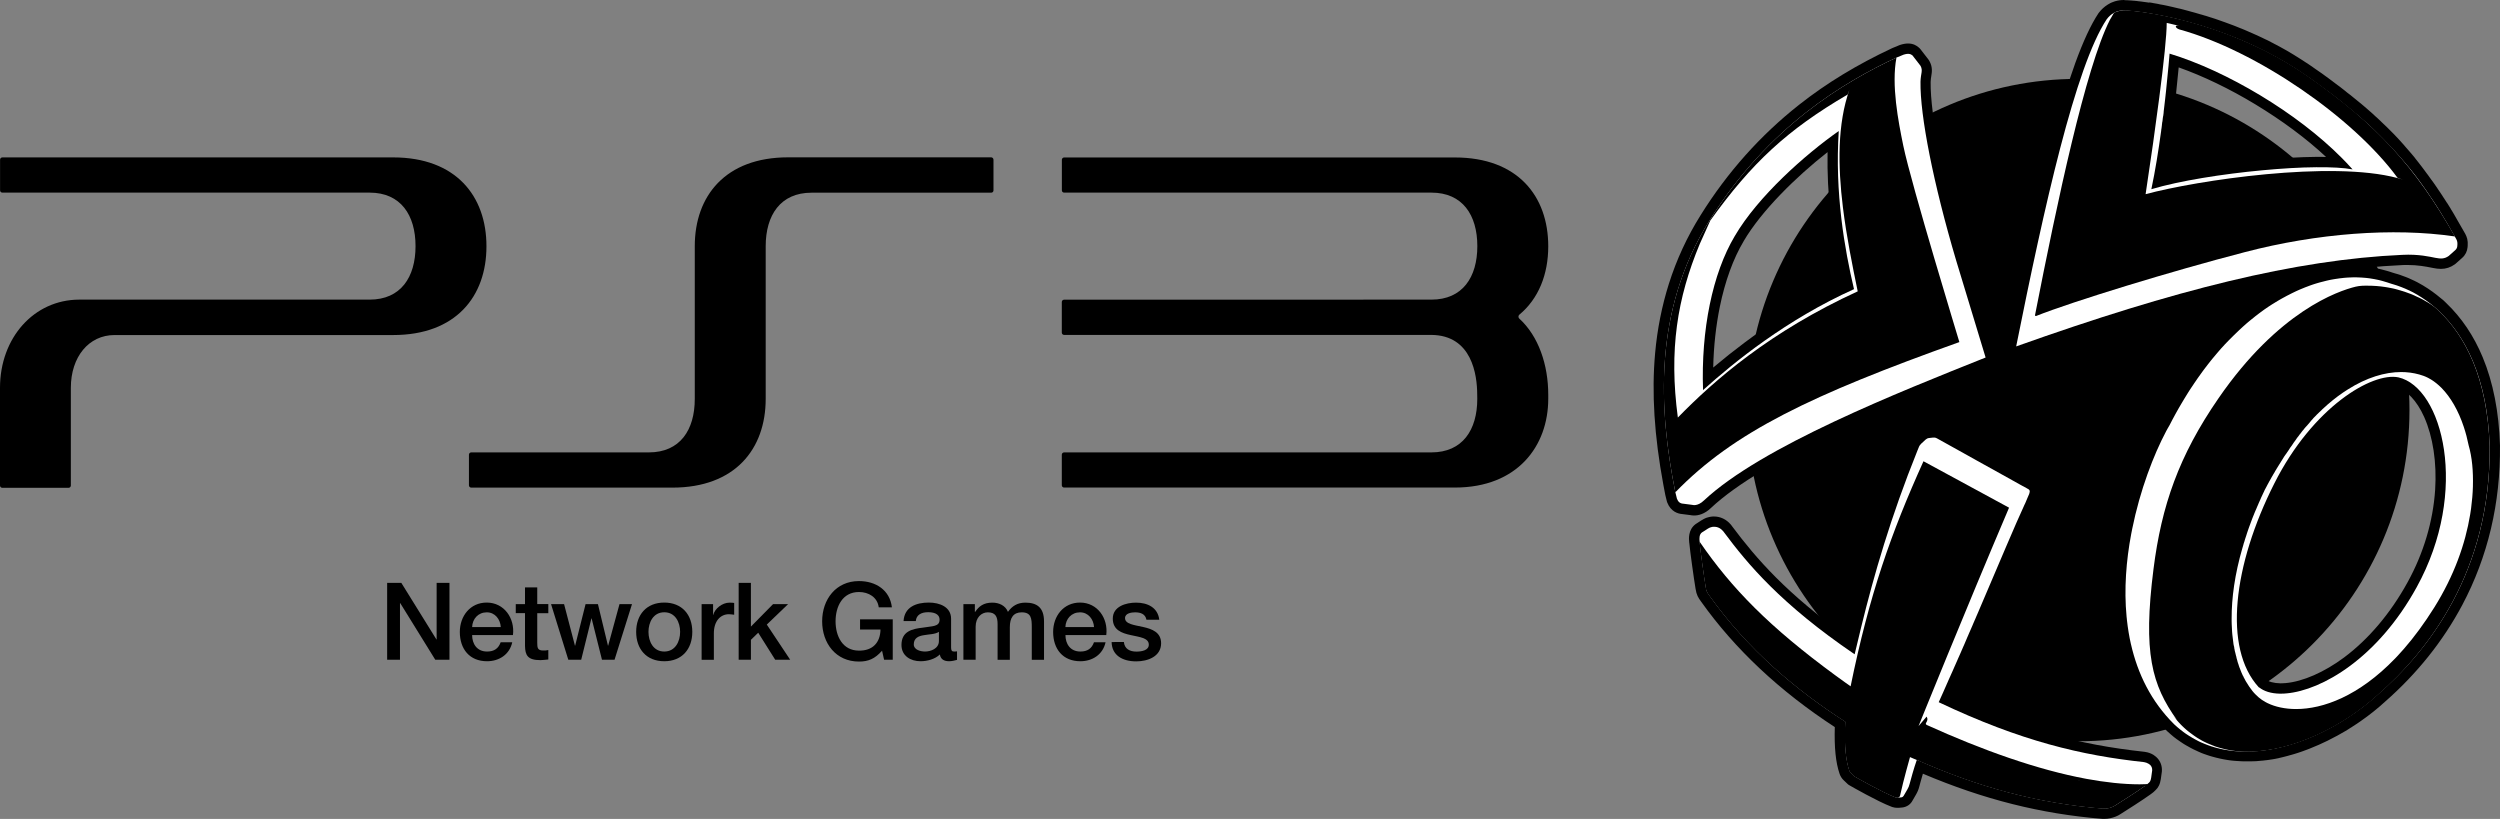 <?xml version="1.0" encoding="utf-8"?>
<!-- Generator: Adobe Illustrator 26.5.0, SVG Export Plug-In . SVG Version: 6.00 Build 0)  -->
<svg version="1.1" xmlns="http://www.w3.org/2000/svg" xmlns:xlink="http://www.w3.org/1999/xlink" x="0px" y="0px"
	 viewBox="0 0 3839 1257.6" style="enable-background:new 0 0 3839 1257.6;" xml:space="preserve">
<rect x="0" y="0" width="3839" height="1257.6" fill="#808080" stroke="none"/>
<style type="text/css">
	.st0{fill:#FFFFFF;}
	.st1{fill-rule:evenodd;clip-rule:evenodd;}
	.st2{fill-rule:evenodd;clip-rule:evenodd;fill:#FFFFFF;}
</style>
<g id="Layer_1">
</g>
<g id="Layer_2">
	<g>
		<g>
			<g>
				<g>
					<path class="st1" d="M3096.6,539.5c-1.9,0-3.7-0.7-5.2-1.9c-2.2-1.9-3.1-4.7-2.6-7.5c43.9-218.7,91.4-431.4,140.3-505.3
						c0.1-0.1,0.2-0.3,0.3-0.4c3.4-4.5,7.4-8.2,11.8-10.9c0.1-0.1,0.2-0.1,0.3-0.2c0.5-0.4,1.1-0.6,1.5-0.8c0.2-0.1,0.4-0.2,0.7-0.3
						c0.2-0.1,0.5-0.2,0.7-0.3l0.7-0.3c0.3-0.1,0.6-0.3,0.9-0.4c0,0,0.7-0.3,0.7-0.3c0.3-0.1,0.5-0.2,0.8-0.3
						c0.4-0.2,0.9-0.3,1.3-0.5l0.4-0.1c0.4-0.1,0.8-0.3,1.2-0.4c0,0,0.1,0,0.1,0c3.5-1,7.1-1.5,11.1-1.5c0.4,0,0.8,0,1.1,0
						c0,0,0.7,0,0.8,0c0.1,0,0.2,0,0.2,0c0.7,0,1.5,0.1,2.3,0.1l0.6,0c0.8,0.1,1.7,0.1,2.6,0.2l0.4,0c0.8,0.1,1.6,0.1,2.4,0.2l0.5,0
						c0.9,0.1,1.9,0.2,2.9,0.3l0.6,0.1c0.9,0.1,1.8,0.2,2.8,0.3l0.4,0c1,0.1,2.1,0.2,3.2,0.4l0.8,0.1c1.1,0.1,2.2,0.3,3.4,0.4
						c0,0,0.1,0,0.1,0c1.1,0.1,2.3,0.3,3.4,0.5l0.8,0.1c1.2,0.2,2.4,0.3,3.6,0.5l0.7,0.1c1.1,0.2,2.1,0.3,3.2,0.5l1.2,0.2
						c1.2,0.2,2.4,0.4,3.7,0.6l0.9,0.1c1.1,0.2,2.2,0.4,3.4,0.6l1.4,0.3c1,0.2,2,0.4,3,0.5l2.2,0.4l1.4,0.3c1.1,0.2,2.2,0.4,3.3,0.6
						l2.2,0.4c1.1,0.2,2.2,0.4,3.3,0.7l2.3,0.5c1.2,0.2,2.3,0.5,3.5,0.7l2.2,0.5c1.3,0.3,2.6,0.6,3.9,0.9l2,0.4
						c1.9,0.4,3.9,0.9,5.9,1.4l0.3,0.1c1.9,0.5,3.9,1,5.9,1.5l2.1,0.5c1.4,0.4,2.8,0.7,4.2,1.1l2.5,0.7c1.3,0.3,2.6,0.7,3.9,1
						c0.9,0.2,1.7,0.5,2.6,0.7c1.3,0.4,2.6,0.7,3.9,1.1c0.9,0.3,1.8,0.5,2.7,0.8c1.3,0.4,2.7,0.8,4.1,1.2c0,0,2,0.6,2.6,0.8
						c1.5,0.4,3,0.9,4.6,1.4l2.2,0.7c2.2,0.7,4.5,1.4,6.8,2.1l1.1,0.3c1.9,0.6,3.9,1.3,5.8,1.9l2.5,0.8c1.5,0.5,3,1,4.5,1.5
						c0.7,0.2,2.8,1,2.8,1c1.4,0.5,2.8,1,4.2,1.5c1,0.4,2,0.7,3,1.1c1.4,0.5,2.8,1,4.2,1.6l0.3,0.1c0.9,0.3,1.8,0.7,2.6,1l1.4,0.5
						c1.5,0.6,3.1,1.2,4.6,1.8c0,0,0.6,0.2,0.6,0.2c2.3,0.9,4.5,1.8,6.8,2.7l2.1,0.9c1.7,0.7,3.4,1.4,5,2.1l2.3,1
						c1.9,0.8,3.8,1.6,5.6,2.4l1.5,0.6c2.3,1,4.7,2.1,7,3.1l1.9,0.9c1.7,0.8,3.5,1.6,5.3,2.4c0.8,0.4,1.6,0.7,2.4,1.1
						c1.7,0.8,3.5,1.7,5.2,2.5l2.6,1.3c1.8,0.9,3.6,1.8,5.4,2.7l0.6,0.3c1.2,0.6,2.3,1.2,3.5,1.8l2,1c0.9,0.4,1.7,0.9,2.6,1.3
						c1.2,0.6,2.4,1.3,3.5,1.9l2.1,1.1c0.8,0.4,1.6,0.9,2.4,1.3c1.2,0.7,2.4,1.3,3.6,2l2.1,1.2c0.8,0.4,1.5,0.9,2.3,1.3
						c1.2,0.7,2.4,1.4,3.6,2.1l2.1,1.2c0.8,0.4,1.5,0.9,2.3,1.3c1.2,0.7,2.3,1.4,3.5,2.1l2.2,1.4c0.7,0.4,1.5,0.9,2.2,1.3
						c1.2,0.8,2.5,1.5,3.7,2.3l2.2,1.4c0.7,0.4,1.3,0.8,2,1.3c1.5,1,3,2,4.6,3l1.7,1.1c0.5,0.3,1.1,0.7,1.6,1.1
						c2.5,1.7,5,3.4,7.5,5.1l1,0.7c1.4,1,2.9,2,4.3,3c0,0,4,2.8,5,3.6c0,0,4.1,2.9,5,3.5l4.9,3.5l4.8,3.5l4.7,3.5l4.7,3.5l4.6,3.5
						l4.6,3.5c0.6,0.5,4.5,3.5,4.5,3.5c0.8,0.6,4.4,3.5,4.4,3.5c0.9,0.7,3.3,2.7,3.3,2.7l1,0.8c0.7,0.6,2.6,2.1,2.6,2.1l1.7,1.4
						c0.9,0.7,4.2,3.5,4.2,3.5c0.8,0.7,1.6,1.3,2.4,2l1.8,1.5c0.6,0.5,3.2,2.7,3.2,2.7l0.9,0.7c0.7,0.6,4.1,3.5,4.1,3.5
						c0.8,0.7,4,3.5,4,3.5c0.9,0.8,4,3.5,4,3.5c0.9,0.8,1.7,1.5,2.6,2.3l1.3,1.2c0.9,0.8,1.7,1.6,2.6,2.4l1.3,1.1
						c0.9,0.8,1.7,1.6,2.6,2.4l1.2,1.1c0.9,0.8,1.7,1.6,2.6,2.4l1.2,1.1c0.9,0.8,1.7,1.6,2.6,2.5l1.1,1.1c0.9,0.8,1.7,1.7,2.6,2.5
						l1.1,1.1c0.9,0.8,1.7,1.7,2.6,2.5l1.1,1.1c0.9,0.8,1.7,1.7,2.6,2.5l1.1,1c0.8,0.8,1.7,1.7,2.5,2.6l1,1c0.9,0.9,1.7,1.7,2.5,2.6
						l1,1c0.8,0.9,1.7,1.8,2.5,2.6l0.9,1c0.8,0.9,1.7,1.8,2.5,2.7l0.9,1c0.8,0.9,1.7,1.8,2.5,2.7l0.9,1c0.8,0.9,1.7,1.8,2.5,2.8
						l0.9,1c0.8,0.9,1.7,1.9,2.5,2.8l0.8,0.9c0.8,1,1.7,1.9,2.5,2.9l0.8,0.9c0.8,1,1.7,1.9,2.5,2.9l0.8,0.9c0.8,1,1.7,2,2.5,2.9
						l0.7,0.9c0.8,1,1.7,2,2.5,3l0.7,0.9c0.8,1,1.7,2,2.5,3l0.7,0.8c0.8,1,1.7,2,2.5,3.1l0.7,0.8c0.8,1.1,1.7,2.1,2.5,3.1l0.6,0.8
						c0.8,1.1,1.7,2.1,2.5,3.2l0.6,0.8c0.8,1.1,1.7,2.2,2.5,3.2c0,0,0.6,0.8,0.6,0.8c0.8,1.1,1.7,2.2,2.5,3.3l0.6,0.7
						c0.8,1.1,1.7,2.2,2.5,3.4l0.5,0.7c0.8,1.1,1.7,2.3,2.5,3.4l0.5,0.7c0.8,1.1,1.7,2.3,2.5,3.5l0.5,0.7c0.8,1.2,1.7,2.4,2.5,3.6
						l0.5,0.7c0.8,1.2,1.7,2.4,2.5,3.6l0.4,0.6c0.8,1.2,1.7,2.5,2.5,3.7l0.4,0.6c0.9,1.3,1.7,2.5,2.6,3.8l0.4,0.5
						c0.9,1.3,1.7,2.6,2.6,3.9l0.4,0.5c0.8,1.3,1.7,2.6,2.6,3.9l0.3,0.5c0.9,1.3,1.8,2.7,2.6,4.1l0.3,0.4c0.9,1.4,1.8,2.8,2.7,4.2
						l0.2,0.4c0.9,1.4,1.8,2.8,2.7,4.2c0,0,0.2,0.3,0.2,0.3c0.9,1.5,1.8,2.9,2.7,4.4l0.2,0.3c0.9,1.5,1.8,3,2.7,4.5
						c0,0,0.1,0.1,0.1,0.1c1,1.6,1.9,3.1,2.8,4.7c0,0.1,0.1,0.1,0.1,0.2c0.9,1.5,1.9,3.1,2.8,4.7c0,0,0,0.1,0.1,0.1
						c4.5,7.6,9.1,15.6,13.6,23.6c1,1.8,1.8,3.7,2.2,5.7c0.6,2.4,0.8,4.8,0.6,7.3l-0.2,2.8c-0.4,4.3-2.4,8.3-5.6,11.1l-10.1,9
						c-0.2,0.2-0.4,0.4-0.6,0.5c-5.2,3.7-10.5,5.4-16.6,5.4c-3.5,0-6.9-0.6-10.1-1.2c-1-0.2-2.2-0.4-3.6-0.7
						c-7.8-1.6-20.9-4.2-38.1-4.2c-2.2,0-4.4,0-6.6,0.1c-80.5,3.6-167.1,16.8-264.7,40.2c-93.6,22.5-200.2,55.2-325.9,99.9
						C3098.4,539.3,3097.5,539.5,3096.6,539.5z M3326.6,201.5c0,0.1,0,0.3,0,0.4c-3.9,28.7-8.1,54.6-12.6,77.5
						c40.9-10.7,99.1-20.2,159.2-25.8c30.3-2.8,59.1-4.5,83.4-4.7c2.3,0,4.7,0,6.9,0c10.7,0,20.2,0.3,28.6,0.8
						c-0.5-0.5-1.1-1.1-1.6-1.6c-33-33.2-75.7-66-123.6-94.9c-43.1-26-88.3-47.2-128.4-60.4c-0.9,10-2.4,26.8-4.6,47.7
						c-0.5,4.2-0.9,8.5-1.5,12.9c-0.7,6.2-1.4,12.6-2.2,18.8c0,0,0,0,0,0c0,0.2,0,0.3-0.1,0.5c0,0.1,0,0.2,0,0.4
						c0,0.2,0,0.5-0.1,0.7c0,0.1,0,0.1,0,0.2c0,0.2,0,0.3-0.1,0.5c0,0.2,0,0.3-0.1,0.5c0,0.1,0,0.3-0.1,0.4c0,0.1,0,0.3,0,0.4
						c0,0.2,0,0.3-0.1,0.5c0,0.2,0,0.3-0.1,0.5c0,0.2,0,0.4-0.1,0.5c0,0.1-0.1,0.6-0.1,0.7c0,0.2,0,0.3-0.1,0.5
						c0,0.3-0.1,0.6-0.1,0.9c0,0.1,0,0.3-0.1,0.4c0,0.1-0.1,0.6-0.1,0.7c0,0.2,0,0.4-0.1,0.6c0,0.3-0.1,0.5-0.1,0.8l-0.3,2
						c0,0.2,0,0.4-0.1,0.6c0,0.1,0,0.2,0,0.3c0,0.1,0,0.3,0,0.4c0,0.2,0,0.4-0.1,0.6c0,0.1,0,0.2,0,0.3c0,0.1,0,0.3,0,0.4
						c0,0.2,0,0.3-0.1,0.5c0,0.1,0,0.3,0,0.4c0,0.3-0.1,0.6-0.1,0.8c0,0.1,0,0.3-0.1,0.4c0,0.2,0,0.3-0.1,0.5c0,0.1,0,0.1,0,0.2
						c0,0.2-0.1,0.5-0.1,0.8c0,0.2,0,0.4-0.1,0.5c0,0.1,0,0.2,0,0.3c0,0.2,0,0.4-0.1,0.6c0,0.1,0,0.2,0,0.3c0,0.2,0,0.4-0.1,0.6
						c0,0,0,0.1,0,0.1c0,0.3-0.1,0.6-0.1,0.9c0,0.2,0,0.4-0.1,0.6c0,0.2-0.1,0.5-0.1,0.7c0,0.2,0,0.3-0.1,0.5c0,0.2-0.1,0.5-0.1,0.8
						c0,0.1,0,0.2,0,0.2c0,0.3-0.1,0.6-0.1,0.9c0,0,0,0,0,0c0,0.2,0,0.4-0.1,0.6c0,0.1,0,0.2,0,0.3c0,0.3-0.1,0.7-0.2,1
						c0,0.2-0.1,0.5-0.1,0.7c0,0.1,0,0.2,0,0.3c0,0.1,0,0.3,0,0.4c0,0.2,0,0.4-0.1,0.5C3326.7,201.4,3326.7,201.5,3326.6,201.5z"/>
					<path d="M3261.7,15.8c0.6,0,1.2,0,1.6,0c0,0,0,0,0,0c0,0,0.1,0,0.1,0c0.7,0,1.4,0.1,2.2,0.1c0.2,0,0.4,0,0.6,0
						c0.8,0,1.6,0.1,2.4,0.2c0.1,0,0.3,0,0.4,0c0.8,0.1,1.6,0.1,2.4,0.2c0.2,0,0.4,0,0.5,0c0.9,0.1,1.8,0.2,2.8,0.3
						c0.2,0,0.4,0,0.6,0.1c0.9,0.1,1.8,0.2,2.7,0.3c0.1,0,0.2,0,0.4,0c1,0.1,2.1,0.2,3.1,0.4c0.2,0,0.5,0.1,0.7,0.1
						c1.1,0.1,2.2,0.3,3.3,0.4c0.1,0,0.1,0,0.2,0c1.1,0.1,2.2,0.3,3.3,0.4c0.3,0,0.5,0.1,0.8,0.1c1.2,0.2,2.3,0.3,3.5,0.5
						c0.2,0,0.5,0.1,0.7,0.1c1.1,0.2,2.1,0.3,3.2,0.5c0.3,0,0.5,0.1,0.8,0.1c0.1,0,0.2,0,0.4,0.1c1.2,0.2,2.4,0.4,3.6,0.6
						c0.3,0,0.6,0.1,0.8,0.1c1.1,0.2,2.2,0.4,3.3,0.6c0.5,0.1,0.9,0.2,1.4,0.2c1,0.2,2,0.4,3,0.5c0.5,0.1,0.9,0.2,1.4,0.3
						c0.3,0,0.5,0.1,0.8,0.1c0.5,0.1,0.9,0.2,1.4,0.3c1.1,0.2,2.2,0.4,3.3,0.6c0.7,0.1,1.4,0.3,2.2,0.4c1.1,0.2,2.2,0.4,3.3,0.7
						c0.7,0.2,1.5,0.3,2.2,0.5c1.1,0.2,2.3,0.5,3.4,0.7c0.7,0.2,1.5,0.3,2.2,0.5c1.3,0.3,2.5,0.6,3.8,0.9c0.6,0.1,1.3,0.3,1.9,0.4
						c1.9,0.4,3.8,0.9,5.8,1.4c0.1,0,0.2,0,0.2,0.1c1.9,0.5,3.9,1,5.9,1.4c0.7,0.2,1.3,0.3,2,0.5c1.4,0.3,2.7,0.7,4.1,1.1
						c0.8,0.2,1.6,0.4,2.4,0.6c1.3,0.3,2.6,0.7,3.8,1c0.9,0.2,1.7,0.5,2.6,0.7c1.3,0.4,2.6,0.7,3.9,1.1c0.9,0.2,1.7,0.5,2.6,0.7
						c1.3,0.4,2.7,0.8,4,1.2c0.8,0.2,1.7,0.5,2.5,0.7c1.5,0.4,3,0.9,4.5,1.4c0.7,0.2,1.4,0.4,2.1,0.7c2.2,0.7,4.4,1.4,6.7,2.1
						c0.3,0.1,0.7,0.2,1,0.3c1.9,0.6,3.8,1.2,5.7,1.9c0.8,0.3,1.6,0.6,2.5,0.8c1.5,0.5,3,1,4.4,1.5c0.9,0.3,1.8,0.6,2.8,1
						c1.4,0.5,2.8,1,4.2,1.5c1,0.4,1.9,0.7,2.9,1.1c1.4,0.5,2.8,1,4.2,1.5c1,0.4,2,0.7,2.9,1.1c0.5,0.2,0.9,0.3,1.4,0.5
						c1.5,0.6,3,1.2,4.6,1.8c0.2,0.1,0.3,0.1,0.5,0.2c0,0,0.1,0,0.1,0c2.2,0.9,4.5,1.8,6.7,2.7c0.7,0.3,1.4,0.6,2.1,0.8
						c1.7,0.7,3.3,1.4,5,2.1c0.8,0.3,1.5,0.6,2.3,0.9c1.9,0.8,3.7,1.6,5.6,2.4c0.5,0.2,1,0.4,1.4,0.6c2.3,1,4.6,2,6.9,3.1
						c0.6,0.3,1.2,0.6,1.9,0.9c1.7,0.8,3.5,1.6,5.2,2.4c0.8,0.4,1.6,0.7,2.3,1.1c1.7,0.8,3.4,1.6,5.2,2.5c0.7,0.3,1.3,0.6,2,1
						c0.2,0.1,0.4,0.2,0.6,0.3c1.8,0.9,3.5,1.8,5.3,2.6c0.2,0.1,0.4,0.2,0.6,0.3c1.4,0.7,2.9,1.5,4.3,2.2c1.2,0.6,2.4,1.2,3.6,1.9
						c1.5,0.8,2.9,1.6,4.4,2.3c1.2,0.6,2.3,1.3,3.5,1.9c1.5,0.8,2.9,1.6,4.4,2.5c1.2,0.6,2.3,1.3,3.5,1.9c1.5,0.8,3,1.7,4.4,2.6
						c1.1,0.7,2.3,1.3,3.4,2c1.5,0.9,3,1.8,4.5,2.7c1.1,0.7,2.2,1.3,3.3,2c1.6,1,3.1,2,4.7,2.9c1,0.7,2.1,1.3,3.1,2
						c1.7,1.1,3.4,2.2,5.1,3.4c0.9,0.6,1.7,1.1,2.6,1.7c2.5,1.7,5,3.3,7.4,5.1c0.1,0.1,0.2,0.1,0.3,0.2c0.3,0.2,0.5,0.4,0.8,0.5
						c1.4,1,2.9,2,4.3,3c0.6,0.4,1.2,0.8,1.8,1.3c1.1,0.8,2.1,1.5,3.2,2.3c0.7,0.5,1.3,1,2,1.4c1,0.7,1.9,1.4,2.9,2.1
						c0.8,0.5,1.5,1.1,2.2,1.6c0.9,0.6,1.7,1.3,2.6,1.9c0.8,0.6,1.5,1.1,2.3,1.7c0.8,0.6,1.7,1.2,2.5,1.8c0.8,0.6,1.6,1.2,2.4,1.8
						c0.8,0.6,1.5,1.1,2.3,1.7c0.9,0.6,1.7,1.3,2.6,1.9c0.7,0.5,1.4,1,2.1,1.5c0.8,0.6,1.7,1.3,2.5,1.9c0.7,0.5,1.4,1,2,1.5
						c0.8,0.6,1.7,1.3,2.5,1.9c0.7,0.5,1.3,1,2,1.5c0.8,0.7,1.7,1.3,2.5,2c0.6,0.5,1.3,1,1.9,1.5c0.9,0.7,1.7,1.3,2.6,2
						c0.6,0.5,1.2,0.9,1.8,1.4c0.9,0.7,1.7,1.4,2.6,2.1c0.6,0.5,1.1,0.9,1.7,1.4c0.9,0.7,1.7,1.4,2.6,2.1c0.6,0.5,1.1,0.9,1.7,1.4
						c0.9,0.7,1.7,1.4,2.6,2.1c0.5,0.4,1.1,0.9,1.6,1.3c0.9,0.7,1.7,1.4,2.6,2.1c0.5,0.4,1,0.9,1.5,1.3c0.9,0.7,1.7,1.5,2.6,2.2
						c0.5,0.4,1,0.8,1.5,1.2c0.9,0.7,1.7,1.5,2.6,2.2c0.5,0.4,1,0.8,1.5,1.2c0.9,0.7,1.7,1.5,2.6,2.2c0.5,0.4,0.9,0.8,1.4,1.2
						c0.9,0.8,1.7,1.5,2.6,2.3c0.5,0.4,0.9,0.8,1.4,1.2c0.9,0.8,1.7,1.5,2.6,2.3c0.4,0.4,0.9,0.8,1.3,1.1c0.9,0.8,1.7,1.6,2.6,2.3
						c0.4,0.4,0.8,0.8,1.2,1.1c0.9,0.8,1.7,1.6,2.6,2.3c0.4,0.4,0.8,0.7,1.2,1.1c0.9,0.8,1.7,1.6,2.5,2.4c0.4,0.4,0.8,0.7,1.2,1.1
						c0.9,0.8,1.7,1.6,2.6,2.4c0.4,0.4,0.7,0.7,1.1,1.1c0.9,0.8,1.7,1.6,2.6,2.5c0.4,0.4,0.7,0.7,1.1,1.1c0.8,0.8,1.7,1.6,2.5,2.5
						c0.4,0.4,0.7,0.7,1.1,1.1c0.8,0.8,1.7,1.7,2.5,2.5c0.3,0.3,0.7,0.7,1,1c0.8,0.8,1.7,1.7,2.5,2.5c0.3,0.3,0.7,0.7,1,1
						c0.8,0.9,1.7,1.7,2.5,2.6c0.3,0.3,0.6,0.7,1,1c0.8,0.9,1.7,1.7,2.5,2.6c0.3,0.3,0.6,0.7,0.9,1c0.8,0.9,1.7,1.8,2.5,2.7
						c0.3,0.3,0.6,0.6,0.9,0.9c0.8,0.9,1.7,1.8,2.5,2.7c0.3,0.3,0.6,0.6,0.9,0.9c0.8,0.9,1.6,1.8,2.5,2.7c0.3,0.3,0.6,0.6,0.9,0.9
						c0.8,0.9,1.6,1.8,2.5,2.8c0.3,0.3,0.5,0.6,0.8,0.9c0.8,0.9,1.6,1.9,2.5,2.8c0.3,0.3,0.5,0.6,0.8,0.9c0.8,0.9,1.6,1.9,2.5,2.8
						c0.3,0.3,0.5,0.6,0.8,0.9c0.8,1,1.6,1.9,2.5,2.9c0.2,0.3,0.5,0.6,0.7,0.9c0.8,1,1.6,2,2.5,2.9c0.2,0.3,0.5,0.6,0.7,0.8
						c0.8,1,1.6,2,2.5,3c0.2,0.3,0.5,0.6,0.7,0.8c0.8,1,1.6,2,2.5,3c0.2,0.3,0.4,0.5,0.7,0.8c0.8,1,1.6,2.1,2.5,3.1
						c0.2,0.3,0.4,0.5,0.6,0.8c0.8,1,1.6,2.1,2.5,3.1c0.2,0.3,0.4,0.5,0.6,0.8c0.8,1.1,1.6,2.1,2.5,3.2c0.2,0.3,0.4,0.5,0.6,0.8
						c0.8,1.1,1.7,2.2,2.5,3.3c0.2,0.2,0.4,0.5,0.5,0.7c0.8,1.1,1.7,2.2,2.5,3.3c0.2,0.2,0.4,0.5,0.5,0.7c0.8,1.1,1.7,2.2,2.5,3.4
						c0.2,0.2,0.3,0.5,0.5,0.7c0.8,1.1,1.7,2.3,2.5,3.5c0.2,0.2,0.3,0.4,0.5,0.7c0.8,1.2,1.7,2.3,2.5,3.5c0.1,0.2,0.3,0.4,0.4,0.6
						c0.8,1.2,1.7,2.4,2.5,3.6c0.1,0.2,0.3,0.4,0.4,0.6c0.8,1.2,1.7,2.4,2.5,3.7c0.1,0.2,0.3,0.4,0.4,0.6c0.9,1.2,1.7,2.5,2.5,3.8
						c0.1,0.2,0.2,0.4,0.4,0.5c0.9,1.3,1.7,2.6,2.6,3.8c0.1,0.2,0.2,0.3,0.3,0.5c0.9,1.3,1.7,2.6,2.6,3.9c0.1,0.2,0.2,0.3,0.3,0.5
						c0.9,1.3,1.7,2.7,2.6,4c0.1,0.1,0.2,0.3,0.3,0.4c0.9,1.4,1.8,2.7,2.6,4.1c0.1,0.1,0.1,0.2,0.2,0.4c0.9,1.4,1.8,2.8,2.7,4.2
						c0.1,0.1,0.1,0.2,0.2,0.3c0.9,1.4,1.8,2.9,2.7,4.4c0,0.1,0.1,0.2,0.1,0.2c0.9,1.5,1.8,3,2.7,4.5c0,0.1,0.1,0.1,0.1,0.2
						c0.9,1.5,1.8,3,2.8,4.6c0,0,0,0.1,0.1,0.1c0.9,1.6,1.9,3.1,2.8,4.7c0,0,0,0,0,0c4.5,7.6,9,15.4,13.5,23.5
						c0.6,1.2,1.1,2.4,1.5,3.7c0.4,1.5,0.5,3.1,0.4,4.7l-0.2,2.8c-0.2,2.3-1.3,4.4-3,5.9l-10.1,9c-4.2,3-7.9,4-12,4
						c-2.7,0-5.5-0.4-8.6-1c-7.1-1.3-22.2-5-43.2-5c-2.2,0-4.6,0-6.9,0.1c-163.7,7.4-348.6,53.6-592.9,140.6
						c43.3-215.4,91-429.7,139.1-502.5c3.3-4.4,6.8-7.3,10.3-9.3c0,0,0,0,0-0.1c0.1-0.1,0.3-0.1,0.4-0.2c0.3-0.2,0.6-0.3,0.9-0.5
						c0.2-0.1,0.4-0.2,0.6-0.3c0.2-0.1,0.3-0.2,0.5-0.2c0.2-0.1,0.5-0.2,0.7-0.3c0.1-0.1,0.3-0.1,0.4-0.2c0.2-0.1,0.5-0.2,0.7-0.3
						c0.3-0.1,0.7-0.2,1-0.4c0.1,0,0.2-0.1,0.3-0.1c0.3-0.1,0.7-0.2,1-0.3c0,0,0,0,0,0C3256.4,16,3259.6,15.8,3261.7,15.8
						 M3303.7,290.5L3303.7,290.5c43.4-12.9,109.1-23.3,170.3-29c29.7-2.8,58.3-4.4,82.8-4.7c2.3,0,4.6,0,6.8,0
						c20.2,0,37.1,1,49.1,3.2c-3.1-3.5-6.3-7-9.6-10.4c-2.2-2.4-4.5-4.7-6.9-7.1c-68.7-69.2-176.7-133.6-264.6-160.3v0c0,0,0,0,0,0
						c0,0,0,0.2,0,0.5c-0.3,3.7-2.1,25.9-5.4,56.8c-0.5,4.1-0.9,8.4-1.4,12.8c-0.7,6-1.4,12.3-2.2,18.8c0,0.1,0,0.2,0,0.3
						c0,0.1,0,0.3,0,0.4c0,0.1-0.1,0.3-0.1,0.4c0,0,0,0.1,0,0.1c0,0,0,0.1,0,0.1c0,0,0,0.1,0,0.1c0,0,0,0.1,0,0.1c0,0,0,0.1,0,0.1
						c0,0.1,0,0.1,0,0.2c0,0.1,0,0.1,0,0.1v0.1c0,0.1,0,0.3,0,0.4c-0.1,0.1-0.1,0.3-0.1,0.4c-0.1,0.2-0.1,0.3-0.1,0.4v0.1
						c0,0.1,0,0.3,0,0.4c-0.1,0.2-0.1,0.4-0.1,0.5c0,0.1,0,0.3,0,0.4c-0.1,0.2-0.1,0.3-0.1,0.4c0,0.1,0,0.3,0,0.4c0,0,0,0,0,0.1
						c-0.1,0.2-0.1,0.3-0.1,0.5c-0.1,0.1-0.1,0.3-0.1,0.4c0,0.1,0,0.1,0,0.1c-0.1,0.2-0.1,0.3-0.1,0.5c0,0.2,0,0.3-0.1,0.4
						c0,0.1,0,0.3-0.1,0.4c0,0.1,0,0.3,0,0.4c0,0.1,0,0.1,0,0.1c0,0.1,0,0.3-0.1,0.5c0,0.1,0,0.3-0.1,0.4c-0.1,0.8-0.2,1.5-0.3,2.3
						c0,0,0,0,0,0c0,0,0,0,0,0c0,0.1,0,0.2,0,0.3c0,0,0,0.1,0,0.1c0,0.2-0.1,0.3-0.1,0.4c0,0.2,0,0.3,0,0.4c0,0.2-0.1,0.3-0.1,0.6
						c0,0.1,0,0.3,0,0.4v0.1c-0.1,0.1-0.1,0.3-0.1,0.4c0,0.2,0,0.3,0,0.4c-0.1,0.2-0.1,0.3-0.1,0.4c-0.1,0.2-0.1,0.3-0.1,0.5
						c-0.1,0.2-0.1,0.3-0.1,0.5c0,0.2,0,0.3-0.1,0.4v0.1c0,0.2,0,0.3-0.1,0.4c0,0.1,0,0.2,0,0.4c0,0.2,0,0.3-0.1,0.5
						c0,0.1,0,0.3,0,0.4c0,0.2-0.1,0.3-0.1,0.4c0,0.2,0,0.3,0,0.5c0,0.1-0.1,0.3-0.1,0.4c0,0.2,0,0.3,0,0.5c0,0,0,0,0,0.1
						c-0.1,0.1-0.1,0.3-0.1,0.4c0,0.2,0,0.4,0,0.5c-0.1,0.2-0.1,0.3-0.1,0.4c0,0.1,0,0.2,0,0.4c0,0.1,0,0.3,0,0.4l-0.1,0.1
						c0,0.2,0,0.3,0,0.4c0,0.2,0,0.3-0.1,0.4c0,0.2,0,0.3,0,0.4c0,0.2-0.1,0.3-0.1,0.4c0,0.2,0,0.3,0,0.4v0.1c0,0.2-0.1,0.4-0.1,0.5
						c0,0.2,0,0.3,0,0.5c-0.1,0.1-0.1,0.3-0.1,0.4c0,0.1,0,0.1,0,0.1c-0.1,0.1-0.1,0.3-0.1,0.4c0,0,0,0-0.1,0c0,0,0,0,0,0.1
						c0,0.1,0,0.2,0,0.4c0,0.2,0,0.3-0.1,0.5c0,0.2,0,0.3,0,0.5c0,0.2-0.1,0.3-0.1,0.4c0,0.2,0,0.3,0,0.4c0,0.1-0.1,0.3-0.1,0.4
						c0,0.2,0,0.3,0,0.5c0,0,0,0,0,0.1C3314.7,230.7,3309.7,262.3,3303.7,290.5 M3261.7,0C3261.7,0,3261.7,0,3261.7,0
						C3261.7,0,3261.7,0,3261.7,0c-4.7,0-9.1,0.6-13.3,1.8c0,0,0,0,0,0c0,0,0,0-0.1,0c-0.5,0.1-1,0.3-1.5,0.5
						c-0.2,0.1-0.3,0.1-0.5,0.2c-0.5,0.2-1,0.4-1.6,0.6c-0.3,0.1-0.7,0.3-1.1,0.4l-0.1,0c-0.2,0.1-0.4,0.2-0.7,0.3
						c-0.4,0.2-0.7,0.3-1.1,0.5c-0.3,0.1-0.5,0.2-0.8,0.4l-0.1,0c-0.3,0.1-0.6,0.3-0.9,0.5c-0.2,0.1-0.3,0.2-0.5,0.3
						c-0.7,0.3-1.6,0.8-2.5,1.4c-0.1,0.1-0.2,0.1-0.3,0.2c-5.1,3.2-9.8,7.4-13.7,12.6c-0.2,0.3-0.4,0.6-0.6,0.8
						c-23,34.8-47.1,101-73.5,202.5c-25.3,97-49.6,214.2-67.9,305.6c-1.1,5.6,0.8,11.4,5.2,15.1c2.9,2.5,6.6,3.9,10.4,3.9
						c1.8,0,3.6-0.3,5.3-0.9c125.4-44.7,231.8-77.3,325.1-99.7c97.1-23.3,183.2-36.4,263.2-40c2.1-0.1,4.2-0.1,6.3-0.1c0,0,0,0,0,0
						c16.4,0,29,2.5,36.6,4c1.4,0.3,2.7,0.5,3.7,0.7c3.6,0.7,7.4,1.3,11.6,1.3c7.8,0,14.7-2.3,21.2-6.9c0.4-0.3,0.9-0.7,1.3-1
						l10.1-9c4.8-4.2,7.7-10,8.3-16.4l0.2-2.8c0.3-3.3,0-6.6-0.7-9.9c-0.7-2.7-1.7-5.3-3-7.7c-4.6-8.1-9.2-16.1-13.7-23.8
						c0,0,0,0,0-0.1c-0.9-1.6-1.9-3.2-2.8-4.8l0-0.1l0,0.1c0,0,0-0.1,0-0.1c-0.9-1.6-1.9-3.1-2.8-4.7l-0.1-0.2
						c-0.9-1.5-1.8-3-2.8-4.5c0,0,0,0,0-0.1l-0.1-0.1c0,0,0,0,0-0.1c-0.9-1.5-1.8-3-2.7-4.4l-0.2-0.3c-0.9-1.4-1.8-2.9-2.7-4.3
						l-0.2-0.2l-0.1-0.1c-0.9-1.4-1.8-2.8-2.7-4.2l-0.2-0.3l0,0c-0.9-1.4-1.8-2.8-2.7-4.1l-0.3-0.5c-0.9-1.3-1.7-2.7-2.6-4l-0.1-0.1
						l-0.3-0.5c-0.9-1.3-1.7-2.6-2.6-3.9l-0.1-0.1l-0.3-0.4c-0.9-1.3-1.7-2.6-2.6-3.9l-0.3-0.4l-0.1-0.2c-0.9-1.3-1.7-2.5-2.6-3.8
						l-0.2-0.3l-0.2-0.3c-0.9-1.2-1.7-2.5-2.6-3.7l-0.4-0.6l-0.1-0.1c-0.9-1.2-1.7-2.4-2.6-3.6l-0.1-0.1l-0.4-0.5
						c-0.8-1.2-1.7-2.4-2.5-3.5l-0.5-0.7c-0.8-1.1-1.7-2.3-2.5-3.5l-0.1-0.1l-0.5-0.6c-0.8-1.1-1.7-2.3-2.5-3.4l-0.4-0.5l-0.2-0.3
						c-0.9-1.1-1.7-2.3-2.5-3.4l-0.6-0.8c-0.8-1.1-1.7-2.2-2.5-3.3l-0.6-0.8c-0.8-1.1-1.7-2.1-2.5-3.2l-0.3-0.4l-0.3-0.4
						c-0.9-1.1-1.7-2.1-2.5-3.2l-0.7-0.9c-0.8-1-1.7-2.1-2.5-3.1l-0.5-0.7l-0.1-0.2c-0.8-1-1.7-2.1-2.5-3.1l-0.4-0.5l-0.3-0.3
						c-0.8-1-1.7-2-2.5-3l-0.8-0.9c-0.8-1-1.7-2-2.5-2.9l-0.5-0.6l-0.3-0.3c-0.8-1-1.7-2-2.5-2.9l-0.7-0.8l-0.2-0.2
						c-0.8-1-1.7-1.9-2.5-2.9l-0.5-0.6l-0.3-0.4c-0.8-0.9-1.7-1.9-2.5-2.8l-0.8-0.9l-0.1-0.1c-0.8-0.9-1.7-1.8-2.5-2.8l-0.7-0.8
						l-0.2-0.2c-0.9-0.9-1.7-1.8-2.6-2.8l-0.5-0.6l-0.4-0.4c-0.9-0.9-1.7-1.8-2.6-2.7l-0.6-0.6l-0.3-0.4c-0.9-0.9-1.7-1.8-2.6-2.7
						l-0.7-0.7l-0.3-0.3c-0.9-0.9-1.7-1.8-2.6-2.6l-0.7-0.7l-0.4-0.4c-0.9-0.9-1.7-1.7-2.6-2.6l-0.9-0.9l-0.2-0.2
						c-0.9-0.8-1.7-1.7-2.6-2.6l-0.8-0.7l-0.3-0.3c-0.9-0.8-1.7-1.7-2.6-2.5l-0.8-0.7l-0.4-0.4c-0.9-0.8-1.7-1.7-2.6-2.5l-0.8-0.8
						l-0.3-0.3c-0.9-0.8-1.7-1.7-2.6-2.5l-0.8-0.7l-0.4-0.4c-0.9-0.8-1.7-1.6-2.6-2.4l-0.8-0.7l-0.5-0.4c-0.9-0.8-1.8-1.6-2.6-2.4
						l-0.8-0.8l-0.4-0.4c-0.9-0.8-1.8-1.6-2.7-2.4c-0.3-0.3-0.7-0.6-1-0.9l-0.3-0.3l-0.2-0.1c-0.8-0.7-1.6-1.5-2.5-2.2l-0.9-0.8
						l-0.5-0.4l-0.2-0.2c-0.8-0.7-1.6-1.4-2.4-2.1l-0.9-0.8l-0.5-0.5l-0.3-0.2c-0.8-0.7-1.6-1.4-2.4-2l-1-0.9l-0.5-0.4l-0.4-0.3
						c-0.7-0.6-1.5-1.3-2.2-1.9c-0.3-0.3-0.7-0.6-1-0.8l-0.5-0.4l-0.4-0.3c-0.8-0.6-1.5-1.3-2.3-1.9c-0.3-0.3-0.6-0.5-1-0.8
						l-0.6-0.5l-0.5-0.4c-0.7-0.6-1.5-1.2-2.2-1.8c-0.4-0.3-0.7-0.6-1.1-0.9l-0.5-0.4l-0.3-0.2c-0.8-0.6-1.6-1.3-2.3-1.9
						c-0.4-0.3-0.8-0.6-1.1-0.9l-0.6-0.5l-0.5-0.4c-0.7-0.6-1.4-1.1-2.1-1.7l-1.1-0.8l-0.7-0.5l-0.6-0.5c-0.7-0.5-1.4-1.1-2.1-1.6
						l-1.1-0.9l-0.7-0.6l-0.6-0.5c-0.7-0.5-1.3-1.1-2-1.6c-0.4-0.3-0.9-0.7-1.3-1l-0.6-0.5l-0.8-0.6c-0.6-0.5-1.2-0.9-1.8-1.4
						c-0.5-0.3-0.9-0.7-1.4-1.1l-0.6-0.5l-0.7-0.5c-0.6-0.5-1.2-0.9-1.9-1.4c-0.5-0.4-1-0.7-1.5-1.1l-0.6-0.5l-0.7-0.5
						c-0.6-0.5-1.2-0.9-1.9-1.4l-1.4-1.1l-0.7-0.5l-0.8-0.6c-0.6-0.4-1.2-0.9-1.8-1.4c-0.5-0.4-1.1-0.8-1.6-1.2l-0.7-0.5l-0.8-0.6
						c-0.5-0.4-1.1-0.8-1.6-1.2c-0.5-0.4-1.1-0.8-1.6-1.2l-0.9-0.7l-0.7-0.5c-0.5-0.4-1-0.8-1.6-1.1c-0.6-0.5-1.3-0.9-1.9-1.4
						l-0.7-0.5l-0.8-0.6c-0.5-0.4-1-0.7-1.5-1.1c-0.8-0.6-1.6-1.2-2.5-1.8l-0.5-0.3l-0.7-0.5l-1.3-0.9c-1.1-0.7-2.1-1.5-3.2-2.2
						l-0.1-0.1l-0.6-0.4l-1.2-0.8c-1.4-1-2.9-2-4.4-3.1l-0.3-0.2l-0.5-0.4c-0.1-0.1-0.2-0.1-0.3-0.2c-2.6-1.8-5.1-3.5-7.6-5.2
						c-0.6-0.4-1.1-0.7-1.7-1.1c-0.3-0.2-0.7-0.4-1-0.6l-0.8-0.5c-1.5-1-3-2-4.5-3c-0.7-0.4-1.4-0.9-2.1-1.3
						c-0.4-0.2-0.7-0.5-1.1-0.7l-1.1-0.7c-1.2-0.8-2.5-1.6-3.8-2.4c-0.8-0.5-1.5-0.9-2.3-1.4l-1.1-0.7l-1.1-0.7
						c-1.2-0.7-2.4-1.4-3.6-2.2c-0.8-0.5-1.6-0.9-2.4-1.4l-1.1-0.7l-1-0.6c-1.2-0.7-2.4-1.4-3.6-2.1c-0.8-0.5-1.6-0.9-2.5-1.4
						l-1.1-0.6l-0.9-0.5c-1.2-0.7-2.4-1.4-3.6-2c-0.8-0.5-1.7-0.9-2.5-1.4l-1.1-0.6l-1-0.5c-1.2-0.6-2.3-1.3-3.5-1.9
						c-0.9-0.5-1.7-0.9-2.6-1.3l-1.1-0.6l-0.9-0.5c-1.2-0.6-2.4-1.2-3.5-1.8l-0.1-0.1c-0.2-0.1-0.4-0.2-0.5-0.3
						c-1.8-0.9-3.6-1.8-5.4-2.7l-0.5-0.2l-0.2-0.1c-0.4-0.2-0.9-0.4-1.3-0.6l-0.7-0.3c-1.8-0.9-3.5-1.7-5.3-2.6
						c-0.8-0.4-1.6-0.8-2.4-1.1c-1.8-0.8-3.6-1.7-5.3-2.5l-0.7-0.3c-0.4-0.2-0.8-0.4-1.2-0.5c-2.5-1.1-4.9-2.2-7.1-3.2
						c-0.3-0.1-0.6-0.3-0.9-0.4l-0.6-0.2c-1.9-0.8-3.8-1.6-5.7-2.5c-0.8-0.3-1.5-0.7-2.3-1c-1.7-0.7-3.4-1.4-5.1-2.1l-0.6-0.2
						c-0.5-0.2-1-0.4-1.5-0.6c-2.6-1-4.8-1.9-6.9-2.8l-0.1,0l-0.3-0.1l-0.1-0.1c-1.6-0.6-3.1-1.2-4.7-1.8c-0.3-0.1-0.6-0.2-0.9-0.3
						l-0.5-0.2c-1-0.4-2-0.8-3-1.1c-1.4-0.5-2.8-1.1-4.3-1.6c-1-0.4-2-0.7-3-1.1c-1.4-0.5-2.9-1-4.3-1.5l-0.5-0.2
						c-0.8-0.3-1.6-0.5-2.3-0.8c-1.5-0.5-3-1-4.5-1.6l-0.9-0.3c-0.6-0.2-1.1-0.4-1.7-0.6c-2-0.7-3.9-1.3-5.9-1.9l-0.4-0.1
						c-0.2-0.1-0.4-0.1-0.7-0.2c-2.2-0.7-4.4-1.4-6.8-2.2c-0.5-0.1-0.9-0.3-1.4-0.4l-0.8-0.2c-1.5-0.5-3.1-0.9-4.6-1.4
						c-0.6-0.2-1.2-0.4-1.9-0.5l-0.7-0.2c-1.4-0.4-2.8-0.8-4.1-1.2c-0.9-0.3-1.8-0.5-2.7-0.8c-1.3-0.4-2.6-0.7-3.9-1.1
						c-0.9-0.2-1.8-0.5-2.7-0.7c-1.3-0.4-2.6-0.7-3.9-1.1l-0.7-0.2c-0.6-0.2-1.2-0.3-1.8-0.5c-1.4-0.4-2.8-0.7-4.2-1.1l-0.7-0.2
						c-0.5-0.1-0.9-0.2-1.4-0.4c-2-0.5-4-1-6-1.5l-0.2,0l-0.1,0c-2-0.5-4-0.9-5.9-1.4c-0.4-0.1-0.9-0.2-1.3-0.3l-0.7-0.2
						c-1.3-0.3-2.6-0.6-3.9-0.9c-0.6-0.1-1.2-0.3-1.9-0.4l-0.4-0.1c-1.2-0.3-2.4-0.5-3.5-0.8c-0.8-0.2-1.5-0.3-2.3-0.5
						c-1.1-0.2-2.3-0.5-3.4-0.7c-0.8-0.1-1.5-0.3-2.2-0.4c-1.1-0.2-2.3-0.4-3.4-0.6l-0.5-0.1c-0.3-0.1-0.6-0.1-0.9-0.2l-0.5-0.1
						l-0.3-0.1l-1-0.2l-0.5-0.1c-1.1-0.2-2.1-0.4-3.1-0.6l-0.2,0l-1.2-0.2c-1.1-0.2-2.3-0.4-3.4-0.6l-0.3-0.1l-0.6-0.1
						c-1.3-0.2-2.5-0.4-3.7-0.6l-0.2,0l-0.1,0L3300,4l-0.3,0c-1.1-0.2-2.2-0.3-3.3-0.5l-0.2,0l-0.5-0.1c-1.3-0.2-2.5-0.4-3.7-0.5
						l-0.9-0.1c-1.1-0.2-2.3-0.3-3.4-0.5l-0.1,0l-0.1,0c-1.2-0.2-2.3-0.3-3.5-0.4l-0.3,0l-0.5-0.1c-1.1-0.1-2.2-0.3-3.2-0.4l-0.2,0
						l-0.1,0c-1-0.1-1.9-0.2-2.9-0.3l-0.2,0l-0.5,0c-1-0.1-1.9-0.2-2.9-0.3l-0.3,0l-0.3,0c-0.9-0.1-1.7-0.1-2.5-0.2l-0.1,0l-0.4,0
						c-0.9-0.1-1.7-0.1-2.6-0.2l-0.7,0c-0.8,0-1.6-0.1-2.3-0.1l-0.2,0c-0.2,0-0.5,0-0.7,0c0,0,0,0-0.1,0l-0.4,0
						C3262.5,0,3262.1,0,3261.7,0L3261.7,0L3261.7,0z M3338.2,173c0.8-6.2,1.5-12.5,2.2-18.8c0.5-4.4,1-8.7,1.4-12.9
						c0,0,0-0.1,0-0.1c1.6-15,2.9-27.9,3.8-37.7c37.1,13.1,78.1,32.8,117.3,56.5c41.2,24.9,78.6,52.6,109,81c-2.7,0-5.5-0.1-8.4-0.1
						c-2.3,0-4.6,0-7,0c-24.5,0.2-53.6,1.9-84.1,4.7c-54.8,5.1-108.1,13.4-148.4,23c3.6-19.9,7.1-41.9,10.3-65.7
						c0-0.2,0.1-0.4,0.1-0.7c0-0.2,0.1-0.4,0.1-0.6c0-0.1,0-0.1,0-0.2c0-0.2,0.1-0.4,0.1-0.6c0.1-0.5,0.2-1,0.2-1.5
						c0-0.1,0-0.2,0-0.4c0-0.2,0.1-0.5,0.1-0.7c0-0.3,0.1-0.6,0.1-0.9c0-0.3,0.1-0.6,0.1-0.8c0-0.1,0-0.3,0.1-0.4
						c0.1-0.3,0.1-0.7,0.1-1c0-0.1,0-0.2,0-0.3c0.1-0.4,0.1-0.8,0.1-1.1c0-0.3,0.1-0.6,0.1-0.9c0-0.2,0.1-0.5,0.1-0.7
						c0-0.1,0-0.2,0-0.2c0-0.1,0-0.3,0.1-0.4c0.1-0.3,0.1-0.7,0.1-1c0-0.2,0.1-0.4,0.1-0.6c0-0.1,0-0.2,0-0.2
						c0.1-0.4,0.1-0.8,0.2-1.2c0-0.1,0-0.2,0-0.2c0-0.2,0.1-0.4,0.1-0.6c0-0.1,0-0.2,0-0.2c0-0.2,0.1-0.4,0.1-0.6
						c0-0.2,0-0.4,0.1-0.6c0-0.1,0-0.2,0-0.4c0-0.1,0-0.1,0-0.2c0-0.2,0.1-0.4,0.1-0.7c0-0.1,0-0.1,0-0.2l0.2-1.4
						c0.1-0.3,0.1-0.6,0.2-1c0-0.3,0.1-0.6,0.1-1c0,0,0,0,0,0c0-0.2,0-0.3,0.1-0.5c0,0,0-0.1,0-0.1c0.1-0.4,0.1-0.9,0.2-1.3
						c0-0.2,0-0.3,0.1-0.5c0-0.1,0-0.3,0-0.4c0-0.1,0-0.2,0-0.3c0-0.2,0.1-0.4,0.1-0.6c0-0.2,0-0.4,0.1-0.6c0-0.1,0-0.3,0-0.4
						c0-0.2,0-0.3,0.1-0.5c0-0.1,0-0.2,0-0.3c0-0.2,0.1-0.4,0.1-0.6c0-0.2,0-0.4,0.1-0.6c0-0.3,0.1-0.6,0.1-0.9c0-0.1,0-0.2,0-0.3
						C3338.2,173.4,3338.2,173.2,3338.2,173L3338.2,173z"/>
				</g>
				<g>
					<path class="st1" d="M3448.4,1162.4c-0.6,0-1.2,0-1.8,0l-0.6,0c-0.8,0-1.6,0-2.4-0.1c-0.8,0-1.6-0.1-2.5-0.1
						c-1,0-1.9-0.1-2.9-0.1c-1.1-0.1-2.2-0.1-3.4-0.2c-0.9-0.1-1.7-0.1-2.6-0.2c-0.8-0.1-1.5-0.1-2.3-0.2c-0.9-0.1-1.9-0.2-2.8-0.3
						c-1-0.1-2-0.2-3-0.4c-1-0.1-2.1-0.3-3.1-0.4c-0.7-0.1-1.4-0.2-2.2-0.3c-0.9-0.2-1.9-0.3-2.8-0.5l-0.5-0.1
						c-0.5-0.1-0.9-0.2-1.4-0.3c-1.4-0.3-2.8-0.6-4.2-0.9c-0.5-0.1-1.1-0.2-1.6-0.4l-0.3-0.1c-1-0.2-2-0.5-2.9-0.7l-0.3-0.1
						c-0.5-0.1-1-0.3-1.5-0.4c-1.4-0.4-2.9-0.8-4.3-1.2c-0.4-0.1-0.8-0.2-1.2-0.4l-0.4-0.1c-1-0.3-2.1-0.6-3.1-1l-0.2-0.1
						c-0.5-0.2-1-0.3-1.5-0.5c-1.5-0.5-2.9-1-4.4-1.5c-0.3-0.1-0.5-0.2-0.8-0.3l-0.4-0.2c-1.2-0.4-2.3-0.9-3.5-1.4
						c-0.5-0.2-1.1-0.4-1.6-0.6c-1.3-0.6-2.6-1.1-4-1.7l-0.8-0.4c-1.3-0.6-2.7-1.2-4.2-2c-0.4-0.2-0.9-0.4-1.3-0.7
						c-1.3-0.6-2.5-1.3-3.7-1.9c0,0-0.7-0.4-0.9-0.5c-1.4-0.8-2.8-1.6-4.4-2.5l-1.2-0.7c-1.2-0.7-2.3-1.4-3.5-2.1l-1-0.7
						c-1.4-0.9-2.9-1.9-4.3-2.8l-1-0.7c-1.2-0.8-2.3-1.7-3.5-2.5c0,0-0.8-0.6-1.1-0.8c-1.5-1.1-2.9-2.2-4.2-3.3l-0.6-0.5
						c-1.2-1-2.4-2-3.7-3c-0.4-0.3-0.7-0.6-1.1-0.9c-1.6-1.4-2.9-2.5-4.1-3.7c-0.1-0.1-0.1-0.1-0.2-0.2
						c-33.7-33.5-56.7-75.9-68.2-126c-0.1-0.2-0.1-0.4-0.2-0.6c-2.8-12.2-4.9-25.1-6.4-38.4l-0.2-1.6c-0.1-1.2-0.2-2.3-0.3-3.5
						c-3.8-40-1.4-83.5,7.2-129.4c0.4-2.4,0.9-4.7,1.4-7.1c0,0,0-0.1,0-0.1c15.4-76.9,42-132,52.7-152.1l0.5-1
						c0.3-0.6,0.6-1.1,0.9-1.7c0.4-0.8,0.9-1.6,1.3-2.4l0.6-1l0.8-1.5c0.4-0.8,0.9-1.5,1.3-2.2c0.6-1.3,1.3-2.5,1.9-3.7l1.4-2.7
						c0.4-0.7,0.8-1.5,1.1-2.2c0.6-1.1,1.2-2.2,1.8-3.3l1.5-2.8c0.5-0.9,0.9-1.7,1.4-2.6c0.5-1,1.1-2,1.6-2.9l1.5-2.7
						c0.5-0.9,1-1.9,1.6-2.8c0.6-1,1.1-1.9,1.7-2.9l1.5-2.6c0.5-1,1.1-1.9,1.7-2.8c0.6-0.9,1.1-1.9,1.7-2.8l1.5-2.4
						c0.6-1,1.1-1.9,1.7-2.9c0.6-0.9,1.1-1.8,1.7-2.7l1.5-2.4c0.6-0.9,1.2-1.9,1.7-2.8c0.6-0.9,1.1-1.8,1.7-2.6l1.5-2.3
						c0.6-0.9,1.2-1.9,1.8-2.8c0.6-0.9,1.2-1.8,1.8-2.7l1.4-2.1c0.6-0.9,1.2-1.8,1.8-2.7c0.6-0.9,1.2-1.7,1.8-2.5l1.6-2.3
						c0.6-0.9,1.2-1.7,1.8-2.6c0.6-0.8,1.2-1.7,1.8-2.5l1.6-2.2c0.6-0.9,1.2-1.7,1.8-2.6c0.6-0.8,1.2-1.7,1.8-2.5l1.5-2
						c0.6-0.8,1.2-1.7,1.9-2.5c0.6-0.8,1.2-1.6,1.9-2.4l1.5-2c0.6-0.8,1.3-1.7,1.9-2.5c0.6-0.8,1.3-1.6,1.9-2.4l1.4-1.8
						c0.7-0.8,1.3-1.7,2-2.5c0.6-0.8,1.2-1.5,1.9-2.3l1.5-1.8c0.7-0.8,1.3-1.6,2-2.4c0.7-0.8,1.3-1.6,2-2.3l1.4-1.7
						c0.7-0.8,1.3-1.6,2-2.3c0.7-0.8,1.3-1.5,2-2.2l1.5-1.7c0.7-0.8,1.4-1.5,2-2.3c0.7-0.7,1.3-1.5,2-2.2l1.3-1.4
						c0.7-0.8,1.5-1.6,2.2-2.4c0.6-0.7,1.3-1.4,1.9-2.1l1.5-1.6c0.7-0.7,1.4-1.5,2.1-2.2c0.7-0.7,1.4-1.4,2-2.1l1.4-1.4
						c0.7-0.7,1.4-1.5,2.2-2.2c0.7-0.7,1.4-1.4,2.1-2l1.3-1.3c0.7-0.7,1.5-1.5,2.2-2.2c0.7-0.7,1.4-1.3,2.1-2l1.3-1.2
						c0.8-0.7,1.5-1.4,2.3-2.1c0.7-0.6,1.4-1.3,2.1-1.9l1.2-1.1c0.8-0.7,1.6-1.4,2.3-2.1c0.7-0.6,1.4-1.3,2.1-1.9l1.2-1
						c0.8-0.7,1.6-1.4,2.3-2c0.7-0.6,1.4-1.2,2.1-1.8l1.2-1c0.8-0.7,1.6-1.4,2.4-2c0.7-0.6,1.5-1.2,2.2-1.8l1.1-0.9
						c0.8-0.7,1.6-1.3,2.4-2c0.7-0.6,1.4-1.1,2.1-1.7l1.2-0.9c0.8-0.6,1.6-1.3,2.4-1.9c0.7-0.6,1.5-1.1,2.2-1.7l1.1-0.8
						c0.8-0.6,1.6-1.2,2.5-1.8c0.7-0.5,1.5-1.1,2.2-1.6l1.1-0.8c0.8-0.6,1.7-1.2,2.5-1.8c0.7-0.5,1.5-1,2.2-1.6l0.9-0.6
						c0.9-0.6,1.7-1.2,2.6-1.8c0.7-0.5,1.5-1,2.2-1.5l1-0.7c0.9-0.6,1.7-1.1,2.6-1.7c0.8-0.5,1.5-1,2.3-1.4l1-0.6
						c0.8-0.5,1.7-1.1,2.5-1.6c0.8-0.5,1.6-1,2.3-1.4l1-0.6c0.8-0.5,1.7-1,2.5-1.5c0.8-0.4,1.5-0.9,2.3-1.3l1.1-0.6
						c0.8-0.5,1.6-0.9,2.5-1.4c0.8-0.4,1.6-0.9,2.4-1.3l0.8-0.4c0.9-0.5,1.8-1,2.7-1.4c0.8-0.4,1.6-0.8,2.4-1.2l0.8-0.4
						c0.9-0.5,1.8-0.9,2.7-1.4c0.8-0.4,1.6-0.8,2.4-1.2l0.7-0.3c0.9-0.4,1.8-0.9,2.7-1.3c0.8-0.4,1.7-0.8,2.5-1.2l0.7-0.3
						c0.9-0.4,1.8-0.8,2.7-1.2c0.9-0.4,1.7-0.8,2.6-1.1l0.3-0.1c1-0.4,1.9-0.8,2.9-1.2c0.8-0.3,1.6-0.6,2.4-1l0.5-0.2
						c1-0.4,2-0.8,3-1.2c0.9-0.4,1.9-0.7,2.8-1.1c1-0.4,2-0.7,3-1.1c0.9-0.3,1.9-0.7,2.8-1c1-0.3,2-0.7,3-1c0.9-0.3,1.9-0.6,2.8-0.9
						c1-0.3,2-0.6,2.9-0.9c0.9-0.3,1.9-0.6,2.8-0.8c1-0.3,2-0.6,2.9-0.9c0.9-0.3,1.9-0.5,2.8-0.8c1-0.3,2-0.5,2.9-0.8
						c0.9-0.2,1.9-0.5,2.8-0.7c1-0.2,1.9-0.5,2.9-0.7c0.9-0.2,1.8-0.4,2.8-0.6c1-0.2,1.9-0.4,2.9-0.6c0.9-0.2,1.8-0.4,2.7-0.5
						c1-0.2,1.9-0.4,2.9-0.5c0.9-0.2,1.8-0.3,2.7-0.4c1-0.2,1.9-0.3,2.9-0.4c0.9-0.1,1.8-0.3,2.7-0.4c1-0.1,1.9-0.2,2.9-0.4
						c0.9-0.1,1.8-0.2,2.7-0.3c1-0.1,1.9-0.2,2.8-0.3c0.9-0.1,1.8-0.1,2.7-0.2c0.9-0.1,1.9-0.1,2.8-0.2c0.9-0.1,1.8-0.1,2.7-0.1
						c0.9,0,1.9-0.1,2.8-0.1c0.9,0,1.8,0,2.7-0.1c0.9,0,1.8,0,2.8,0h0.2c0.8,0,1.6,0,2.5,0c0.9,0,1.8,0,2.7,0.1
						c0.9,0,1.7,0.1,2.6,0.1c0.9,0,1.8,0.1,2.7,0.1c0.9,0.1,1.7,0.1,2.6,0.2c0.9,0.1,1.8,0.1,2.7,0.2c0.9,0.1,1.7,0.2,2.6,0.2
						c0.9,0.1,1.8,0.2,2.7,0.3c0.8,0.1,1.7,0.2,2.5,0.3c0.9,0.1,1.8,0.2,2.6,0.4c0.8,0.1,1.7,0.3,2.5,0.4c0.9,0.1,1.7,0.3,2.6,0.5
						c0.8,0.2,1.7,0.3,2.5,0.5c0.9,0.2,1.7,0.4,2.6,0.5c0.8,0.2,1.6,0.4,2.5,0.6c0.9,0.2,1.7,0.4,2.6,0.6c0.8,0.2,1.6,0.4,2.4,0.6
						c0.8,0.2,1.7,0.5,2.5,0.7c0.8,0.2,1.6,0.5,2.4,0.7c0.8,0.3,1.7,0.5,2.5,0.8c0.8,0.3,1.6,0.5,2.4,0.8l0.4,0.1
						c0.3,0.1,0.5,0.2,0.8,0.3c1.5,0.5,3,1,4.5,1.4c0,0,0.1,0,0.1,0c1.1,0.3,2.3,0.6,3.4,1l0.9,0.3c0.9,0.3,1.9,0.6,2.8,0.9l1,0.3
						c2.5,0.8,5,1.8,7.5,2.7l0.8,0.3c1.1,0.4,2.2,0.9,3.3,1.4l0.6,0.3c2.6,1.1,5.4,2.4,8.1,3.7l0.5,0.2c1.3,0.6,2.6,1.3,4,2
						c2.9,1.5,5.8,3.1,8.7,4.8c0,0,0.2,0.1,0.2,0.1c9.1,5.4,17.8,11.7,26.1,18.7c0.7,0.5,1.4,1.1,2,1.6l0.2,0.2
						c0.7,0.6,1.4,1.2,2,1.7c0,0,0.2,0.1,0.2,0.1c1.3,1.1,2.4,2.3,3.4,3.3c22.7,21.5,41,48.6,54.3,80.7
						c15.6,37.7,24.3,82.2,25.9,132.2c0,0.1,0,0.1,0,0.2c1.9,192.5-93.5,317-173.9,387.5c-11.2,10.3-23.6,20.2-36.9,29.4
						c-1.3,0.9-2.7,1.8-4,2.8l-1.6,1.1c-2.2,1.5-4.5,3-6.6,4.4c0,0,0,0,0,0c-0.8,0.5-1.5,1-2.2,1.4c0,0-0.1,0-0.1,0.1
						c-1,0.6-2,1.3-3,1.9c0,0-0.9,0.6-0.9,0.6c-1.4,0.9-2.8,1.7-4.2,2.6l-0.2,0.1c-4.2,2.5-8.5,5-12.7,7.3c0,0-0.1,0-0.1,0
						c-4.3,2.3-8.6,4.6-12.9,6.7l-0.3,0.1c-4.3,2.1-8.6,4.2-13,6.1l-0.4,0.2c-4.3,1.9-8.7,3.8-13.1,5.5l-0.7,0.3
						c-1.3,0.5-2.7,1-4.1,1.6l-0.3,0.1c-1.5,0.6-3,1.1-4.5,1.6c0,0-0.1,0-0.1,0c-1.4,0.5-2.8,1-4.1,1.4l-0.8,0.3
						c-1.3,0.4-2.5,0.9-3.8,1.3l-0.6,0.2c-1.5,0.5-3,0.9-4.5,1.4l-0.2,0.1c-1.4,0.4-2.8,0.8-4.1,1.2l-1,0.3c-1.2,0.3-2.4,0.7-3.6,1
						l-0.8,0.2c-1.5,0.4-2.9,0.8-4.4,1.1l-0.4,0.1c-1.3,0.3-2.6,0.6-3.9,0.9l-1.2,0.3c-1.1,0.3-2.3,0.5-3.4,0.8l-1,0.2
						c-1.5,0.3-2.9,0.6-4.4,0.9l-0.4,0.1c-1.3,0.3-2.6,0.5-3.9,0.7l-1.3,0.2c-1.1,0.2-2.2,0.4-3.3,0.5l-1.2,0.2
						c-1.4,0.2-2.9,0.4-4.3,0.6l-0.4,0.1c-1.3,0.2-2.6,0.3-3.9,0.5l-1.3,0.1c-1.1,0.1-2.1,0.2-3.2,0.3l-1.3,0.1
						c-1.4,0.1-2.9,0.2-4.3,0.3c0,0-0.3,0-0.3,0c-1.3,0.1-2.7,0.2-4,0.2l-1.3,0.1c-1,0-2.1,0.1-3.1,0.1l-1.3,0c-1.4,0-2.8,0-4.2,0
						c0,0-0.1,0-0.1,0C3449.6,1162.4,3448.4,1162.4,3448.4,1162.4z M3473,1048.6c0.3,0.2,0.6,0.4,0.8,0.6c6.1,5.1,15.7,8,27.6,8.1
						c0.4,0,0.8,0,1.2,0c1.1,0,2.2,0,3.3-0.1c0,0,0.1,0,0.1,0c0.6,0,1.1-0.1,1.6-0.1l0.1,0c0.6,0,1.3-0.1,2-0.1l0.4,0
						c28.1-2.5,62.4-17.4,94.1-41c38.6-28.7,73.1-69.5,99.7-118c25.1-45.5,40-95.7,43.3-145.2c2.8-43.1-3.4-84.3-17.5-115.9
						c-12.4-27.8-29.7-45.5-48.5-49.8c-2.1-0.4-4.5-0.7-7.1-0.7c-21.4,0-51.9,14.6-81.6,39c-25.4,20.9-62.1,58.7-93.2,120.3
						c-31.5,62.3-50.7,123.9-55.6,178.2C3439,978.3,3449,1021.4,3473,1048.6z"/>
					<path d="M3616,425.9c0.7,0,1.5,0,2.2,0c0.9,0,1.8,0,2.6,0.1c0.8,0,1.7,0.1,2.5,0.1c0.9,0,1.7,0.1,2.6,0.1
						c0.8,0,1.6,0.1,2.5,0.2c0.9,0.1,1.7,0.1,2.6,0.2c0.8,0.1,1.6,0.2,2.4,0.2c0.9,0.1,1.7,0.2,2.5,0.3c0.8,0.1,1.6,0.2,2.4,0.3
						c0.8,0.1,1.7,0.2,2.5,0.4c0.8,0.1,1.6,0.2,2.4,0.4c0.8,0.1,1.7,0.3,2.5,0.4c0.8,0.1,1.6,0.3,2.4,0.5c0.8,0.2,1.6,0.3,2.5,0.5
						c0.8,0.2,1.6,0.3,2.3,0.5c0.8,0.2,1.6,0.4,2.4,0.6c0.8,0.2,1.5,0.4,2.3,0.6c0.8,0.2,1.6,0.4,2.4,0.7c0.8,0.2,1.5,0.4,2.3,0.7
						c0.8,0.2,1.6,0.5,2.4,0.7c0.7,0.2,1.5,0.5,2.2,0.7c0.4,0.1,0.7,0.2,1.1,0.4c1.7,0.6,3.3,1.1,5,1.6c0,0,0.1,0,0.1,0
						c1.1,0.3,2.2,0.6,3.3,1c0.3,0.1,0.6,0.2,0.9,0.3c0.9,0.3,1.7,0.5,2.6,0.8c0.3,0.1,0.6,0.2,0.9,0.3c2.3,0.8,4.7,1.7,7.1,2.6
						c0.2,0.1,0.5,0.2,0.7,0.3c1.1,0.4,2.1,0.9,3.2,1.3c0.2,0.1,0.4,0.2,0.6,0.2c2.6,1.1,5.1,2.3,7.7,3.5c0.1,0.1,0.3,0.1,0.4,0.2
						c1.3,0.6,2.6,1.3,3.8,1.9c0,0,0,0,0.1,0c2.7,1.4,5.5,3,8.2,4.6c0,0,0.1,0.1,0.1,0.1c8.3,5,16.8,10.9,25.1,18c0,0,0,0,0,0
						c0,0,0,0,0,0c0.7,0.5,1.3,1,1.9,1.5c0.1,0.1,0.2,0.1,0.2,0.2c0.6,0.5,1.2,1,1.7,1.5c0,0,0.1,0.1,0.1,0.1c1.2,1.1,2.2,2.1,3.1,3
						c39.7,37.4,74.6,101.7,77.9,207.6c1.9,191.8-94.4,314.2-171.2,381.5c-10.8,9.9-23,19.7-36.1,28.8c-1.3,0.9-2.6,1.8-3.9,2.7
						c-0.5,0.4-1.1,0.7-1.6,1.1c-2.2,1.4-4.3,2.9-6.5,4.3c0,0,0,0,0,0c-0.7,0.5-1.5,0.9-2.2,1.4c0,0,0,0,0,0c-1,0.6-2,1.2-3,1.9
						c0,0,0,0-0.1,0c0,0,0,0,0,0c-0.2,0.1-0.5,0.3-0.7,0.4c0,0,0,0,0,0c0,0,0,0,0,0c-1.4,0.9-2.8,1.7-4.2,2.5c0,0,0,0,0,0
						c-0.1,0-0.1,0.1-0.2,0.1c-4.1,2.4-8.3,4.8-12.5,7.1c0,0-0.1,0-0.1,0c-4.1,2.3-8.3,4.4-12.6,6.5c-0.1,0-0.2,0.1-0.2,0.1
						c-4.2,2.1-8.4,4.1-12.7,6c-0.1,0.1-0.3,0.1-0.4,0.2c-4.2,1.9-8.5,3.7-12.8,5.3c-0.2,0.1-0.4,0.2-0.6,0.2c-1.3,0.5-2.7,1-4,1.5
						c-0.1,0-0.2,0.1-0.3,0.1c-1.5,0.5-2.9,1.1-4.4,1.6c0,0-0.1,0-0.1,0c-1.3,0.5-2.7,0.9-4,1.4c-0.3,0.1-0.6,0.2-0.8,0.3
						c-1.2,0.4-2.5,0.8-3.7,1.2c-0.2,0.1-0.4,0.1-0.5,0.2c-1.4,0.5-2.9,0.9-4.4,1.4c-0.1,0-0.2,0.1-0.3,0.1
						c-1.3,0.4-2.6,0.8-3.9,1.2c-0.3,0.1-0.7,0.2-1,0.3c-1.2,0.3-2.3,0.7-3.5,1c-0.3,0.1-0.5,0.1-0.8,0.2c-1.4,0.4-2.9,0.8-4.3,1.1
						c-0.1,0-0.2,0.1-0.4,0.1c-1.3,0.3-2.5,0.6-3.8,0.9c-0.4,0.1-0.8,0.2-1.1,0.3c-1.1,0.2-2.2,0.5-3.3,0.7c-0.3,0.1-0.7,0.1-1,0.2
						c-1.4,0.3-2.8,0.6-4.2,0.9c-0.1,0-0.3,0.1-0.4,0.1c-1.3,0.2-2.5,0.5-3.8,0.7c-0.4,0.1-0.8,0.1-1.2,0.2c-1,0.2-2.1,0.3-3.1,0.5
						c-0.4,0.1-0.8,0.1-1.2,0.2c-1.4,0.2-2.8,0.4-4.2,0.6c-0.1,0-0.3,0-0.4,0.1c-1.3,0.2-2.5,0.3-3.8,0.5c-0.4,0-0.9,0.1-1.3,0.1
						c-1,0.1-2,0.2-3.1,0.3c-0.4,0-0.8,0.1-1.3,0.1c-1.4,0.1-2.8,0.2-4.1,0.3c-0.1,0-0.2,0-0.3,0c-1.3,0.1-2.6,0.2-3.8,0.2
						c-0.4,0-0.9,0-1.3,0.1c-1,0-2,0.1-3,0.1c-0.4,0-0.9,0-1.3,0c-1.4,0-2.7,0-4,0c0,0-0.1,0-0.1,0c-0.4,0-0.8,0-1.1,0c0,0,0,0,0,0
						c0,0,0,0,0,0c0,0,0,0,0,0c-0.8,0-1.5,0-2.3,0c-0.8,0-1.5,0-2.3-0.1c-0.8,0-1.6,0-2.3-0.1c-0.9,0-1.8-0.1-2.8-0.1
						c-1.1-0.1-2.1-0.1-3.2-0.2c-0.8-0.1-1.7-0.1-2.5-0.2c-0.7-0.1-1.5-0.1-2.2-0.2c-0.9-0.1-1.8-0.2-2.7-0.3
						c-1-0.1-1.9-0.2-2.9-0.4c-1-0.1-2-0.3-3-0.4c-0.7-0.1-1.4-0.2-2.1-0.3c-0.9-0.1-1.8-0.3-2.7-0.5c-0.6-0.1-1.2-0.2-1.8-0.3
						c-1.4-0.3-2.7-0.5-4-0.8c-0.6-0.1-1.2-0.3-1.8-0.4c-0.9-0.2-1.9-0.4-2.8-0.7c-0.6-0.1-1.2-0.3-1.7-0.4
						c-1.4-0.4-2.7-0.7-4.1-1.1c-0.5-0.2-1-0.3-1.5-0.5c-1-0.3-2-0.6-3-0.9c-0.5-0.2-1.1-0.3-1.6-0.5c-1.4-0.5-2.8-0.9-4.2-1.5
						c-0.4-0.1-0.7-0.3-1.1-0.4c-1.1-0.4-2.2-0.9-3.3-1.3c-0.5-0.2-1-0.4-1.5-0.6c-1.3-0.5-2.5-1.1-3.8-1.6
						c-0.3-0.1-0.5-0.2-0.8-0.3c-1.3-0.6-2.7-1.3-4-1.9c-0.4-0.2-0.9-0.4-1.3-0.7c-1.2-0.6-2.3-1.2-3.4-1.8
						c-0.3-0.2-0.6-0.3-0.9-0.5c-1.4-0.8-2.8-1.5-4.1-2.3c-0.4-0.2-0.8-0.5-1.1-0.7c-1.1-0.7-2.2-1.3-3.3-2c-0.3-0.2-0.7-0.4-1-0.6
						c-1.4-0.9-2.7-1.8-4.1-2.7c-0.3-0.2-0.6-0.4-0.9-0.6c-1.1-0.8-2.2-1.6-3.3-2.4c-0.3-0.3-0.7-0.5-1-0.8c-1.4-1-2.7-2-4-3.1
						c-0.2-0.1-0.4-0.3-0.6-0.5c-1.2-0.9-2.3-1.9-3.5-2.9c-0.3-0.3-0.7-0.6-1-0.9c-1.3-1.1-2.6-2.3-3.9-3.5
						c-35.3-35.1-56-77.7-66.3-123c0,0.1,0,0.1,0,0.2c-2.8-12.3-4.8-24.8-6.2-37.4c0-0.4-0.1-0.9-0.1-1.3c-0.1-1.2-0.3-2.4-0.4-3.6
						c-4-42.6-0.5-86.3,7.1-127.2c0.4-2.4,0.9-4.7,1.4-7c0,0,0,0,0-0.1c12.2-60.7,33.3-114.9,51.9-149.9c0.2-0.3,0.4-0.7,0.5-1
						c0.3-0.6,0.6-1.1,0.9-1.6c0.4-0.8,0.9-1.6,1.3-2.4c0.2-0.3,0.4-0.7,0.6-1c0.3-0.5,0.5-1,0.8-1.4c0.5-0.8,0.9-1.6,1.4-2.4
						c0.9-1.7,1.8-3.5,2.7-5.2c0.6-1.2,1.2-2.3,1.8-3.5c0.8-1.5,1.6-3.1,2.5-4.6c0.7-1.3,1.4-2.6,2.1-3.9c0.8-1.4,1.6-2.9,2.4-4.3
						c0.8-1.4,1.5-2.7,2.3-4.1c0.8-1.4,1.6-2.7,2.4-4.1c0.8-1.4,1.6-2.7,2.4-4.1c0.8-1.4,1.6-2.7,2.4-4c0.8-1.3,1.6-2.7,2.4-4
						c0.8-1.3,1.6-2.6,2.4-3.9c0.8-1.3,1.6-2.6,2.4-3.9c0.8-1.3,1.6-2.5,2.4-3.8c0.8-1.3,1.6-2.6,2.5-3.8c0.8-1.3,1.6-2.5,2.5-3.7
						c0.8-1.3,1.7-2.5,2.5-3.8c0.8-1.2,1.7-2.4,2.5-3.6c0.8-1.2,1.7-2.5,2.5-3.7c0.8-1.2,1.7-2.4,2.5-3.5c0.9-1.2,1.7-2.4,2.6-3.6
						c0.8-1.2,1.7-2.3,2.5-3.5c0.9-1.2,1.7-2.3,2.6-3.5c0.9-1.1,1.7-2.2,2.6-3.4c0.9-1.1,1.7-2.3,2.6-3.4c0.9-1.1,1.7-2.2,2.6-3.3
						c0.9-1.1,1.8-2.2,2.6-3.3c0.9-1.1,1.7-2.1,2.6-3.2c0.9-1.1,1.8-2.2,2.7-3.2c0.9-1,1.7-2.1,2.6-3.1c0.9-1.1,1.8-2.1,2.7-3.2
						c0.9-1,1.8-2,2.6-3c0.9-1,1.8-2.1,2.7-3.1c0.9-1,1.8-1.9,2.7-2.9c0.9-1,1.8-2,2.7-3c0.9-1,1.8-1.9,2.7-2.8c0.9-1,1.8-2,2.8-2.9
						c0.9-0.9,1.8-1.8,2.7-2.7c0.9-0.9,1.8-1.9,2.8-2.8c0.9-0.9,1.8-1.8,2.7-2.7c0.9-0.9,1.9-1.8,2.8-2.7c0.9-0.9,1.8-1.7,2.7-2.6
						c0.9-0.9,1.9-1.8,2.8-2.7c0.9-0.8,1.8-1.7,2.7-2.5c0.9-0.9,1.9-1.7,2.8-2.6c0.9-0.8,1.8-1.6,2.7-2.4c0.9-0.8,1.9-1.7,2.8-2.5
						c0.9-0.8,1.8-1.5,2.7-2.3c1-0.8,1.9-1.6,2.9-2.4c0.9-0.8,1.8-1.5,2.7-2.2c1-0.8,1.9-1.6,2.9-2.3c0.9-0.7,1.8-1.4,2.7-2.2
						c1-0.7,1.9-1.5,2.9-2.2c0.9-0.7,1.8-1.4,2.7-2.1c1-0.7,1.9-1.4,2.9-2.2c0.9-0.7,1.8-1.3,2.8-2c1-0.7,1.9-1.4,2.9-2.1
						c0.9-0.6,1.8-1.3,2.8-1.9c1-0.7,1.9-1.3,2.9-2c0.9-0.6,1.8-1.2,2.8-1.8c1-0.6,1.9-1.3,2.9-1.9c0.9-0.6,1.8-1.2,2.8-1.7
						c1-0.6,1.9-1.2,2.9-1.8c0.9-0.6,1.8-1.1,2.8-1.7c1-0.6,1.9-1.2,2.9-1.7c0.9-0.5,1.8-1.1,2.8-1.6c1-0.6,1.9-1.1,2.9-1.6
						c0.9-0.5,1.8-1,2.8-1.5c1-0.5,1.9-1.1,2.9-1.6c0.9-0.5,1.8-1,2.8-1.4c1-0.5,1.9-1,2.9-1.5c0.9-0.5,1.8-0.9,2.8-1.4
						c1-0.5,1.9-0.9,2.9-1.4c0.9-0.4,1.8-0.9,2.7-1.3c1-0.4,1.9-0.9,2.9-1.3c0.9-0.4,1.8-0.8,2.7-1.2c1-0.4,1.9-0.8,2.9-1.2
						c0.9-0.4,1.8-0.7,2.7-1.1c1-0.4,1.9-0.8,2.9-1.2c0.9-0.4,1.8-0.7,2.7-1c1-0.4,1.9-0.7,2.9-1.1c0.9-0.3,1.8-0.6,2.7-1
						c1-0.3,1.9-0.7,2.9-1c0.9-0.3,1.8-0.6,2.7-0.9c1-0.3,1.9-0.6,2.9-0.9c0.9-0.3,1.8-0.5,2.7-0.8c0.9-0.3,1.9-0.6,2.8-0.8
						c0.9-0.3,1.8-0.5,2.7-0.7c0.9-0.3,1.9-0.5,2.8-0.7c0.9-0.2,1.8-0.4,2.7-0.7c0.9-0.2,1.9-0.5,2.8-0.7c0.9-0.2,1.8-0.4,2.7-0.6
						c0.9-0.2,1.9-0.4,2.8-0.6c0.9-0.2,1.8-0.3,2.7-0.5c0.9-0.2,1.9-0.3,2.8-0.5c0.9-0.2,1.8-0.3,2.6-0.4c0.9-0.1,1.8-0.3,2.8-0.4
						c0.9-0.1,1.7-0.2,2.6-0.4c0.9-0.1,1.8-0.2,2.7-0.3c0.9-0.1,1.7-0.2,2.6-0.3c0.9-0.1,1.8-0.2,2.7-0.3c0.9-0.1,1.7-0.1,2.6-0.2
						c0.9-0.1,1.8-0.1,2.7-0.2c0.9-0.1,1.7-0.1,2.6-0.1c0.9,0,1.8-0.1,2.7-0.1c0.8,0,1.7,0,2.5-0.1c0.9,0,1.8,0,2.7,0
						C3615.8,425.9,3615.9,425.9,3616,425.9 M3470.1,1056.6c-0.9-0.9-1.4-1.4-1.4-1.4c7.6,6.3,18.8,9.8,32.5,10c0.5,0,0.9,0,1.4,0
						c1.2,0,2.4,0,3.7-0.1c0.1,0,0.1,0,0.2,0c0.6,0,1.2-0.1,1.8-0.1c0.7,0,1.5-0.1,2.2-0.2c0.1,0,0.3,0,0.4,0
						c54.8-4.8,140.3-54.2,200.1-163c81.8-148.4,39.5-306.9-28-322.4c-2.7-0.6-5.6-0.8-8.8-0.8c-43.7,0-126.8,54.3-181.8,163.6
						c-63.4,125.5-78.9,253-24,313C3468.9,1055.7,3469.5,1056.2,3470.1,1056.6 M3616,410l-0.3,0c-0.9,0-1.9,0-2.9,0
						c-0.9,0-1.8,0-2.8,0.1c-1,0-1.9,0.1-2.9,0.1c-0.9,0-1.9,0.1-2.8,0.1c-1,0.1-2,0.1-2.9,0.2c-0.9,0.1-1.9,0.1-2.8,0.2
						c-1,0.1-2,0.2-3,0.3c-0.9,0.1-1.9,0.2-2.8,0.3c-1,0.1-2,0.2-3,0.4c-0.9,0.1-1.9,0.2-2.8,0.4c-1,0.1-2,0.3-3,0.5
						c-0.9,0.1-1.9,0.3-2.8,0.5c-1,0.2-2,0.4-3,0.5c-0.9,0.2-1.9,0.4-2.8,0.5c-1,0.2-2,0.4-3,0.6c-0.9,0.2-1.9,0.4-2.9,0.6
						c-1,0.2-2,0.5-3,0.7c-1,0.2-1.9,0.5-2.9,0.7c-1,0.3-2,0.5-3,0.8c-1,0.3-1.9,0.5-2.9,0.8c-1,0.3-2,0.6-3,0.9
						c-1,0.3-1.9,0.6-2.9,0.9c-1,0.3-2,0.6-3,1c-1,0.3-1.9,0.6-2.9,0.9c-1,0.3-2,0.7-3,1l-0.1,0c-0.9,0.3-1.9,0.7-2.8,1
						c-1,0.4-2,0.8-3.1,1.1l-0.2,0.1c-0.9,0.3-1.8,0.7-2.7,1c-1,0.4-2,0.8-2.9,1.2l-0.1,0l-0.1,0c-0.9,0.4-1.9,0.8-2.8,1.1
						c-1,0.4-2,0.9-3.1,1.3l-0.3,0.1c-0.9,0.4-1.7,0.7-2.6,1.1c-1,0.4-2,0.9-2.9,1.3l-0.1,0.1l-0.2,0.1c-0.9,0.4-1.8,0.8-2.7,1.3
						c-1,0.5-2,1-3.1,1.5l-0.3,0.1c-0.9,0.4-1.8,0.9-2.6,1.3c-0.9,0.5-1.9,0.9-2.8,1.4l-0.3,0.1l-0.4,0.2c-0.8,0.4-1.7,0.9-2.5,1.3
						c-0.9,0.5-1.9,1-2.8,1.5l-0.3,0.1l-0.3,0.1c-0.9,0.5-1.8,1-2.6,1.4c-0.9,0.5-1.8,1-2.8,1.6l-0.3,0.2l-0.4,0.2
						c-0.8,0.5-1.7,1-2.5,1.5c-0.9,0.5-1.8,1.1-2.8,1.6l-0.3,0.2l-0.4,0.2c-0.8,0.5-1.7,1-2.5,1.5c-0.9,0.5-1.8,1.1-2.6,1.6
						l-0.4,0.3l-0.5,0.3c-0.8,0.5-1.6,1-2.4,1.5c-0.9,0.6-1.8,1.2-2.7,1.7l-0.4,0.2l-0.5,0.3c-0.8,0.5-1.6,1-2.4,1.6
						c-0.9,0.6-1.7,1.2-2.6,1.8l-0.4,0.3l-0.5,0.3c-0.8,0.5-1.6,1.1-2.4,1.6c-0.9,0.6-1.7,1.2-2.5,1.8l-0.5,0.3l-0.6,0.4
						c-0.8,0.6-1.6,1.1-2.3,1.7c-0.8,0.6-1.7,1.2-2.5,1.9l-0.5,0.4l-0.6,0.5c-0.7,0.6-1.5,1.1-2.2,1.7c-0.8,0.6-1.7,1.3-2.5,2
						l-0.5,0.4l-0.6,0.5c-0.7,0.6-1.5,1.2-2.2,1.8c-0.8,0.6-1.6,1.3-2.4,1.9l-0.6,0.5l-0.6,0.5c-0.8,0.6-1.5,1.2-2.3,1.9
						c-0.8,0.7-1.6,1.4-2.5,2.1l-0.5,0.4l-0.6,0.5c-0.7,0.6-1.5,1.3-2.2,1.9c-0.8,0.7-1.6,1.4-2.4,2.1l-0.6,0.5l-0.7,0.6
						c-0.7,0.6-1.4,1.3-2.2,1.9c-0.8,0.7-1.5,1.4-2.3,2.1l-0.6,0.6l-0.7,0.6c-0.7,0.6-1.4,1.3-2.1,1.9c-0.8,0.7-1.5,1.4-2.3,2.1
						l-0.6,0.6l-0.6,0.6c-0.7,0.7-1.4,1.4-2.2,2.1c-0.7,0.7-1.5,1.5-2.2,2.2l-0.6,0.6l-0.7,0.7c-0.7,0.7-1.4,1.4-2.1,2.1
						c-0.7,0.7-1.5,1.5-2.2,2.2l-0.7,0.7l-0.7,0.7c-0.7,0.7-1.4,1.4-2.1,2.1c-0.7,0.8-1.5,1.5-2.2,2.3l-0.7,0.7l-0.6,0.7
						c-0.7,0.7-1.4,1.5-2.1,2.3c-0.7,0.8-1.4,1.6-2.1,2.3l-0.7,0.8l-0.8,0.8c-0.7,0.7-1.3,1.5-2,2.2c-0.7,0.8-1.4,1.6-2.1,2.3
						l-0.7,0.8l-0.7,0.8c-0.7,0.8-1.4,1.5-2,2.3c-0.7,0.8-1.4,1.6-2.1,2.4l-0.7,0.8l-0.7,0.8c-0.7,0.8-1.3,1.6-2,2.4
						c-0.7,0.8-1.4,1.7-2.1,2.5l-0.7,0.9l-0.8,0.9c-0.6,0.8-1.3,1.6-1.9,2.4c-0.7,0.8-1.4,1.7-2,2.6l-0.7,0.9l-0.7,0.9
						c-0.7,0.8-1.3,1.7-2,2.5c-0.6,0.8-1.3,1.7-1.9,2.5l-0.8,1l-0.8,1c-0.6,0.8-1.2,1.6-1.8,2.4c-0.6,0.8-1.3,1.7-1.9,2.6l-0.8,1
						l-0.8,1c-0.6,0.8-1.2,1.7-1.9,2.5c-0.6,0.9-1.3,1.8-1.9,2.6l-0.7,1l-0.8,1.1c-0.6,0.9-1.2,1.7-1.8,2.6
						c-0.6,0.9-1.2,1.8-1.8,2.7l-0.8,1.1l-0.8,1.1c-0.6,0.9-1.2,1.8-1.8,2.7c-0.6,0.9-1.2,1.8-1.8,2.8l-0.7,1.1l-0.7,1.1
						c-0.6,0.9-1.2,1.8-1.8,2.7c-0.6,0.9-1.2,1.9-1.8,2.8l-0.7,1.1l-0.8,1.2c-0.6,0.9-1.2,1.8-1.7,2.7c-0.6,0.9-1.2,1.9-1.7,2.8
						l-0.7,1.2l-0.8,1.2c-0.6,0.9-1.2,1.9-1.7,2.8c-0.6,0.9-1.1,1.9-1.7,2.9l-0.7,1.2l-0.7,1.2c-0.6,1-1.2,1.9-1.7,2.9
						c-0.6,0.9-1.1,1.9-1.7,2.9l-0.8,1.3l-0.8,1.3c-0.6,1-1.1,1.9-1.7,2.9c-0.5,0.9-1.1,1.9-1.6,2.9l-0.7,1.3l-0.8,1.3
						c-0.6,1-1.1,2-1.7,3c-0.5,0.9-1,1.8-1.4,2.7l-0.7,1.4l-0.8,1.4c-0.6,1.1-1.2,2.2-1.8,3.3c-0.4,0.8-0.8,1.5-1.2,2.3
						c-0.2,0.4-0.5,0.9-0.7,1.3l-0.7,1.4c-0.6,1.2-1.2,2.4-1.9,3.6c-0.4,0.7-0.8,1.4-1.2,2.1c-0.3,0.5-0.6,1-0.9,1.5l-0.5,0.9
						l-0.1,0.2c-0.5,0.8-0.9,1.7-1.4,2.5c-0.3,0.6-0.6,1.1-0.9,1.7l-0.5,0.9l0,0.1c-10.9,20.4-37.8,76.3-53.4,154.2
						c0,0.1,0,0.1,0,0.2c-0.5,2.3-0.9,4.6-1.4,7.2c-8.7,46.6-11.2,90.9-7.3,131.6c0.1,1.1,0.2,2.2,0.3,3.4l0,0.4l0.1,0.5
						c0,0.3,0.1,0.6,0.1,0.9c1.5,13.5,3.6,26.8,6.5,39.2c0.1,0.3,0.2,0.6,0.2,0.9c11.9,51.5,35.6,95.1,70.3,129.6
						c0.1,0.1,0.3,0.3,0.4,0.4c1.3,1.2,2.7,2.4,4.3,3.8c0.4,0.3,0.8,0.6,1.1,1c1.3,1.1,2.6,2.2,3.8,3.2l0.1,0.1
						c0.2,0.1,0.3,0.3,0.5,0.4c1.4,1.1,2.9,2.2,4.4,3.4c0.3,0.2,0.6,0.4,0.9,0.6l0.3,0.2c1.2,0.9,2.5,1.8,3.7,2.6l0.3,0.2
						c0.2,0.2,0.5,0.3,0.7,0.5c1.5,1,3,2,4.5,3c0.3,0.2,0.5,0.3,0.8,0.5l0.3,0.2c1.2,0.8,2.4,1.5,3.7,2.2l0.4,0.2
						c0.3,0.2,0.6,0.4,0.9,0.5c1.6,0.9,3.1,1.8,4.6,2.6c0.2,0.1,0.5,0.3,0.7,0.4l0.3,0.1c1.2,0.7,2.5,1.3,3.8,2
						c0.5,0.2,1,0.5,1.5,0.7c1.6,0.8,3.1,1.5,4.5,2.1c0.2,0.1,0.4,0.2,0.6,0.3l0.2,0.1c1.3,0.6,2.7,1.2,4.1,1.8
						c0.5,0.2,1.1,0.5,1.6,0.7c1.2,0.5,2.4,1,3.7,1.4l0.3,0.1c0.3,0.1,0.6,0.2,0.9,0.3c1.4,0.5,2.9,1,4.6,1.6
						c0.5,0.2,1.1,0.3,1.6,0.5l0.2,0.1c1.1,0.3,2.2,0.7,3.3,1l0.4,0.1c0.4,0.1,0.8,0.3,1.3,0.4c1.5,0.4,3,0.8,4.5,1.2
						c0.5,0.1,1,0.3,1.5,0.4l0.4,0.1c1,0.3,2.1,0.5,3.1,0.7l0.3,0.1c0.6,0.1,1.1,0.3,1.7,0.4c1.6,0.3,3,0.6,4.4,0.9
						c0.5,0.1,1,0.2,1.5,0.3l0.5,0.1c1,0.2,1.9,0.3,2.9,0.5c0.8,0.1,1.5,0.2,2.3,0.4c1.1,0.2,2.2,0.3,3.3,0.5
						c1.1,0.1,2.1,0.3,3.1,0.4c1,0.1,1.9,0.2,2.9,0.3c0.8,0.1,1.6,0.2,2.4,0.2c0.9,0.1,1.8,0.2,2.7,0.2c1.2,0.1,2.3,0.2,3.5,0.2
						c1,0.1,2,0.1,3,0.2c0.8,0,1.7,0.1,2.5,0.1c0.8,0,1.7,0,2.5,0.1l0.4,0c0.6,0,1.3,0,1.9,0l0.3,0c0.3,0,0.6,0,0.9,0
						c0.1,0,0.2,0,0.3,0c0.1,0,0.1,0,0.2,0c1.3,0,2.7,0,4.3,0c0.4,0,0.7,0,1.1,0l0.3,0c1.1,0,2.2-0.1,3.2-0.1l0.4,0c0.3,0,0.7,0,1,0
						c1.5-0.1,2.9-0.1,4.1-0.2l0.3,0c0,0,0.1,0,0.1,0c1.4-0.1,2.8-0.2,4.5-0.4c0.3,0,0.7-0.1,1-0.1l0.3,0c1.1-0.1,2.2-0.2,3.3-0.3
						l0.2,0c0.4,0,0.8-0.1,1.2-0.1c1.4-0.2,2.7-0.3,4-0.5l0.1,0l0.3,0c1.4-0.2,2.9-0.4,4.5-0.6c0.3,0,0.5-0.1,0.8-0.1l0.4-0.1
						c1.1-0.2,2.3-0.4,3.4-0.5c0.4-0.1,0.9-0.1,1.3-0.2c1.3-0.2,2.7-0.5,4-0.7l0.1,0l0.3-0.1c1.4-0.3,2.9-0.6,4.5-0.9l0.7-0.2
						l0.3-0.1c1.2-0.2,2.3-0.5,3.5-0.8c0.4-0.1,0.8-0.2,1.2-0.3c1.4-0.3,2.7-0.6,4-1l0.1,0l0.3-0.1c1.5-0.4,3-0.8,4.6-1.2l0.6-0.2
						l0.3-0.1c1.2-0.3,2.4-0.7,3.7-1c0.3-0.1,0.7-0.2,1.1-0.3c1.4-0.4,2.7-0.8,4.1-1.2l0.3-0.1c1.4-0.4,3-0.9,4.5-1.4l0.4-0.1
						l0.2-0.1c1.3-0.4,2.6-0.9,3.9-1.3l0.3-0.1l0.6-0.2c1.4-0.5,2.8-1,4.2-1.5c0.1,0,0.1,0,0.2-0.1c1.5-0.5,3-1.1,4.6-1.7l0.3-0.1
						l0,0c1.4-0.5,2.8-1.1,4.1-1.6l0.7-0.3c4.4-1.7,8.9-3.6,13.4-5.6l0.2-0.1l0.2-0.1c4.4-2,8.9-4.1,13.3-6.2l0.1-0.1l0.2-0.1
						c4.4-2.2,8.8-4.5,13.1-6.8c0,0,0.1,0,0.1,0c4.4-2.4,8.8-4.9,13-7.4l0.1,0l0.1-0.1c0,0,0,0,0,0l0,0c0,0,0,0,0,0c0,0,0,0,0,0
						c1.6-1,3-1.8,4.3-2.6c0,0,0.1,0,0.1-0.1l0.5-0.3l0.3-0.2c0,0,0.1,0,0.1-0.1c0,0,0,0,0,0c1-0.6,2-1.3,3-1.9c0,0,0,0,0.1,0
						c0.8-0.5,1.5-1,2.3-1.5c0,0,0.1,0,0.1-0.1c2.2-1.4,4.5-2.9,6.8-4.4c0.4-0.3,0.8-0.6,1.2-0.8l0.4-0.3c1.4-1,2.8-1.9,4.1-2.8
						c13.5-9.4,26.2-19.5,37.6-30c49.4-43.3,89.2-93.3,118.6-148.5c39.3-74.1,58.8-156.5,57.9-245c0-0.1,0-0.2,0-0.3
						c-1.6-51-10.5-96.5-26.5-135c-13.7-33-32.6-61-56-83.3c-1.1-1.2-2.4-2.4-3.7-3.6l-0.1-0.1c0,0-0.1-0.1-0.1-0.1
						c-0.7-0.6-1.4-1.2-2.1-1.8l-0.3-0.2l0,0c-0.7-0.6-1.4-1.1-2-1.6c-8.5-7.2-17.6-13.8-27-19.4l0,0c0,0-0.1-0.1-0.1-0.1
						c-3-1.8-5.9-3.4-8.9-5c-0.1,0-0.1-0.1-0.2-0.1c-1.3-0.7-2.7-1.4-4.2-2.1l0,0l-0.4-0.2c-2.8-1.4-5.7-2.7-8.5-3.9l-0.5-0.2
						l-0.2-0.1c-1.1-0.5-2.3-1-3.5-1.4l-0.2-0.1l-0.6-0.2c-2.6-1-5.3-2-7.9-2.9c-0.3-0.1-0.5-0.2-0.8-0.3l-0.3-0.1
						c-1-0.3-2-0.6-2.9-0.9l-0.3-0.1l-0.7-0.2c-1.3-0.4-2.5-0.7-3.6-1c-0.1,0-0.1,0-0.2-0.1c-1.3-0.4-2.7-0.8-4-1.2
						c-0.3-0.1-0.6-0.2-0.9-0.3l-0.2-0.1c-0.8-0.3-1.7-0.6-2.5-0.8c-0.9-0.3-1.7-0.6-2.6-0.8c-0.8-0.3-1.7-0.5-2.5-0.7
						c-0.9-0.3-1.8-0.5-2.6-0.7c-0.8-0.2-1.7-0.5-2.6-0.7c-0.9-0.2-1.8-0.4-2.7-0.7c-0.9-0.2-1.7-0.4-2.6-0.6
						c-0.9-0.2-1.8-0.4-2.7-0.6c-0.9-0.2-1.7-0.3-2.6-0.5c-0.9-0.2-1.8-0.3-2.7-0.5c-0.9-0.1-1.8-0.3-2.6-0.4
						c-0.9-0.1-1.8-0.3-2.8-0.4c-0.9-0.1-1.8-0.2-2.7-0.3c-0.9-0.1-1.9-0.2-2.8-0.3c-0.9-0.1-1.8-0.2-2.7-0.3
						c-0.9-0.1-1.9-0.2-2.8-0.2c-0.9-0.1-1.8-0.1-2.7-0.2c-1-0.1-1.9-0.1-2.9-0.1c-0.9,0-1.8-0.1-2.7-0.1c-0.9,0-1.9,0-2.8-0.1
						C3617.6,410,3616.8,410,3616,410L3616,410z M3478.3,1042.6c-22-25.6-31.2-66.3-26.6-117.9c2.4-26.3,8.2-54.7,17.5-84.4
						c9.3-29.9,21.8-60.5,37.2-91c30.4-60.4,66.3-97.3,91.1-117.7c27.9-23,57.3-37.2,76.6-37.2c2,0,3.8,0.2,5.4,0.5
						c16.1,3.8,31.8,20.3,43,45.3c13.6,30.4,19.6,70.3,16.9,112.1c-3.2,48.3-17.8,97.4-42.3,141.8c-26.1,47.5-59.8,87.4-97.5,115.5
						c-30.5,22.7-63.4,37.1-90.1,39.4l-0.1,0l-0.2,0c-0.6,0.1-1.3,0.1-1.9,0.1l-0.1,0c-0.5,0-0.9,0.1-1.4,0.1l-0.1,0
						c0,0-0.1,0-0.1,0c-1,0-2.1,0.1-3,0.1c-0.4,0-0.8,0-1.1,0c-9.9-0.2-17.9-2.4-22.6-6.3
						C3478.7,1042.9,3478.5,1042.8,3478.3,1042.6L3478.3,1042.6z"/>
				</g>
				<g>
					<path class="st1" d="M3231.3,1249.6c-0.9,0-1.7,0-2.6-0.1c-95.6-7.7-185.1-30.7-280.8-72.1c-3.5,10.9-6.5,22-8.2,28.4
						c-1,3.7-2.4,7.3-4.4,10.6c0,0-5.9,10.1-5.9,10.1c-0.1,0.2-0.2,0.4-0.4,0.6c-0.4,0.5-0.7,1-1.2,1.4c-0.2,0.2-0.5,0.5-0.8,0.7
						c0,0-0.1,0.1-0.1,0.1c-0.3,0.2-0.6,0.5-0.9,0.7c-1.8,1.3-3.8,2-6,2.2l-5.5,0.5c-0.2,0-0.3,0-0.5,0c-0.3,0-0.5,0-0.8,0
						c-1.1,0-2.8-0.1-5.3-0.9c-0.2,0-0.3-0.1-0.5-0.2l-0.2-0.1c-0.3-0.1-0.6-0.2-0.9-0.3c-18.1-6.9-57.5-28.9-62.8-32.2
						c-0.5-0.3-0.9-0.6-1.3-1l-5.9-5.6c-1.9-1.8-3.4-4.1-4.2-6.6c-5.8-17-8-41-6.8-73.5c-85.3-55-154.9-119.9-206.8-192.8
						c-4.3-5.9-6.1-8.6-7.3-16.6c-2.4-13.8-8.7-60-9.4-68.8c-0.1-0.5-0.1-1.1-0.2-1.6c0-0.2,0-0.3-0.1-0.5
						c-0.4-4.5-1.4-14.9,6.8-20.9c0.2-0.1,0.4-0.3,0.7-0.5l8.4-5.4c1.5-0.9,3-1.8,4.7-2.4c0.2-0.1,0.5-0.2,0.7-0.3l1.7-0.5
						c1.8-0.5,3.4-0.9,5-1c0.7-0.1,1.4-0.1,2-0.1c7.7,0,14.6,3.3,19.8,9.5c0,0,0.1,0.1,0.1,0.1c0.3,0.4,0.6,0.7,0.9,1.1
						c0.3,0.4,0.6,0.8,1,1.3c38.4,51.4,87.9,108.7,189,178.7c2.5-10.7,5-20.9,7.5-30.8c24.3-99,51.9-185.5,86.8-272.1l2-4.9
						c1.3-3.2,3.3-6.2,5.9-8.6l6.6-6.1c2.7-2.5,6.1-4,9.7-4.4l6.3-0.7c0.7-0.1,1.3-0.1,2-0.1c2.9,0,5.8,0.8,8.4,2.2l61,33.9
						c19.4,10.8,39.5,21.9,54.4,30.2c0,0,22.6,12.5,22.6,12.5l0.5,0.3c4.3,1.9,10.5,6.5,7.4,16.5c-0.1,0.2-0.1,0.4-0.2,0.6
						c-0.1,0.5-0.3,1-0.5,1.5l-5.5,12.9c-0.1,0.4-0.3,0.8-0.4,1.1c-0.6,1.3-1.3,2.7-2,4.2c0,0,0,0.1-0.1,0.1
						c-8.6,18.4-24,54.5-43.4,100.1c-7.9,18.6-16.9,39.6-26.1,61.3l-12.2,28.3l-7.5,17.4l-7.8,17.9l-7.8,17.9l-7.9,18l-5.6,12.6
						l-4.5,10.2c-1.6,3.5-3.1,7-4.7,10.5c108.1,50.6,197.2,76.2,305.6,87.9c0.1,0,0.2,0,0.2,0c3.5,0.5,6.9,1.7,9.7,3.4
						c0.2,0.1,0.3,0.2,0.5,0.3c0.8,0.5,1.6,1.1,2.4,1.8c0.2,0.2,0.4,0.4,0.6,0.5c4.2,3.9,6.2,9.3,5.9,15c0,0.2,0,0.4-0.1,0.6
						l-1.5,10.9c-0.5,3.3-1.2,5.9-2.3,8c-1.1,2.2-2.5,3.6-3.4,4.5c-0.4,0.4-0.8,0.8-1.3,1.2l-0.4,0.3c-0.3,0.2-0.5,0.5-0.8,0.7
						c-0.2,0.2-0.4,0.4-0.6,0.5c0,0-1.5,1.2-1.5,1.2l-0.7,0.6c-0.9,0.7-1.7,1.3-2.4,1.8c-11.8,8.5-36,23.8-45.8,30
						c-0.7,0.5-1.5,0.9-2.4,1.4c-2.1,1.1-4.4,2-6.9,2.7l-0.2,0.1c-0.4,0.1-0.7,0.2-1.1,0.3l-2.1,0.5
						C3236.5,1249.3,3233.9,1249.6,3231.3,1249.6z"/>
					<path d="M2969.4,672c1.6,0,3.1,0.4,4.5,1.2l0.1,0c0,0,0,0,0,0c6.2,3.5,22.6,12.6,42.1,23.4c0.2,0.1,0.4,0.2,0.5,0.3
						c5.2,2.9,10.5,5.8,16,8.9c0.8,0.4,1.6,0.9,2.3,1.3c19.4,10.8,39.5,21.9,54.4,30.2c0.1,0.1,0.2,0.1,0.3,0.2
						c1.4,0.8,2.8,1.6,4.2,2.3c0,0,0.1,0,0.1,0.1c3.2,1.8,6.1,3.4,8.6,4.8c0.8,0.5,1.6,0.9,2.4,1.3c0.3,0.2,0.6,0.3,0.9,0.5
						c0.2,0.1,0.4,0.2,0.6,0.3c0.3,0.1,0.5,0.3,0.8,0.4c0.2,0.1,0.4,0.2,0.6,0.3c0.2,0.1,0.4,0.2,0.5,0.3c0.3,0.2,0.6,0.3,0.9,0.5
						c0.1,0,0.2,0.1,0.3,0.1c0.3,0.1,0.5,0.3,0.7,0.4c0.1,0.1,0.2,0.1,0.4,0.2c0.2,0.1,0.4,0.2,0.5,0.3c0.1,0.1,0.2,0.1,0.3,0.2
						c0.2,0.1,0.5,0.2,0.6,0.4c0,0,0,0,0,0c0.4,0.2,0.7,0.4,0.9,0.5c5.9,2.5,3.4,5.9,2.9,8.4l-2.1,4.8l-3.7,8.8l0,0l0,0l0,0l0,0
						c-0.7,1.3-1.4,2.8-2.1,4.4c0,0,0,0,0,0.1c0,0,0,0,0,0c-12.3,26.3-38,87.8-69.7,161.6c0,0.1-0.1,0.2-0.1,0.3
						c-0.8,1.8-1.5,3.5-2.3,5.3c-0.2,0.4-0.3,0.7-0.5,1.1c-0.6,1.5-1.3,3-1.9,4.5c-0.2,0.5-0.5,1.1-0.7,1.6
						c-0.6,1.4-1.2,2.7-1.8,4.1c-0.3,0.7-0.6,1.4-0.9,2.1c-0.5,1.2-1,2.4-1.5,3.6c-0.4,0.8-0.7,1.7-1.1,2.5
						c-0.5,1.1-0.9,2.2-1.4,3.2c-0.4,0.9-0.8,1.9-1.2,2.8c-0.4,1-0.8,1.9-1.3,2.9c-0.4,1-0.9,2.1-1.3,3.1c-0.4,0.9-0.8,1.8-1.2,2.7
						c-0.5,1.1-0.9,2.2-1.4,3.3c-0.4,0.9-0.7,1.7-1.1,2.6c-0.5,1.1-0.9,2.2-1.4,3.3c-0.4,0.9-0.8,1.8-1.2,2.8
						c-0.5,1-0.9,2.1-1.4,3.1c-0.4,0.9-0.8,1.8-1.2,2.8c-0.5,1.1-1,2.2-1.5,3.4c-0.4,0.9-0.7,1.7-1.1,2.6c-0.5,1.1-1,2.3-1.5,3.4
						c-0.4,0.9-0.8,1.8-1.2,2.7c-0.5,1.1-1,2.2-1.5,3.3c-0.4,0.9-0.8,1.7-1.1,2.6c-0.5,1.2-1,2.4-1.6,3.6c-0.3,0.8-0.7,1.5-1,2.3
						c-0.6,1.3-1.1,2.5-1.7,3.8c-0.3,0.7-0.6,1.4-0.9,2.1c-0.6,1.3-1.1,2.6-1.7,3.9c-0.3,0.7-0.6,1.4-0.9,2c-0.6,1.3-1.2,2.7-1.8,4
						c-0.3,0.7-0.6,1.4-0.9,2c-0.6,1.3-1.2,2.7-1.8,4c-0.3,0.7-0.6,1.3-0.9,2c-0.6,1.4-1.2,2.8-1.8,4.2c-0.2,0.5-0.5,1-0.7,1.5
						c-0.7,1.5-1.4,3.1-2,4.6c-0.2,0.4-0.3,0.8-0.5,1.1c-0.7,1.7-1.5,3.3-2.2,5c-0.1,0.2-0.1,0.3-0.2,0.5
						c-2.6,5.9-5.2,11.7-7.9,17.6c126.4,60,219.8,81.6,315.2,92c2.5,0.3,4.8,1.1,6.8,2.4c0.1,0.1,0.2,0.1,0.2,0.1
						c0.5,0.3,1,0.7,1.5,1.1c0.1,0.1,0.3,0.2,0.4,0.3c2.3,2.1,3.6,5.1,3.4,8.7l-0.6,4.2l-0.9,6.6c-0.4,2.6-0.9,4.2-1.5,5.5
						c-0.5,1-1.2,1.8-1.9,2.5c-0.4,0.4-0.9,0.9-1.5,1.3c-0.3,0.3-0.7,0.6-1,0.9c0,0,0,0,0,0c-0.2,0.2-0.5,0.4-0.8,0.6
						c0,0-0.1,0.1-0.1,0.1c-0.1,0.1-0.2,0.1-0.3,0.2c-0.2,0.1-0.3,0.2-0.5,0.4c0,0-0.1,0.1-0.1,0.1c0,0,0,0,0,0c0,0-0.1,0-0.1,0.1
						c-0.1,0-0.1,0.1-0.2,0.1c-0.7,0.6-1.5,1.2-2.2,1.6c0,0,0,0,0,0c-11.7,8.4-36.1,23.9-45.5,29.8c-0.6,0.4-1.2,0.7-1.8,1
						c-1.7,0.9-3.5,1.6-5.3,2.1c-0.4,0.1-0.7,0.2-1.1,0.3l-2.1,0.5c-1.9,0.5-3.8,0.7-5.8,0.7c-0.7,0-1.3,0-2-0.1
						c-100.7-8.1-191.5-33.1-286.2-74.9c0,0,0,0,0,0h0c-4.9,13.6-9.2,29.6-11.1,37.1c-0.8,3-2,5.9-3.5,8.5l-5.6,9.6l-0.2,0.3
						c0,0,0,0,0,0l-0.1,0.1c0,0,0,0-0.1,0.1c-0.1,0.2-0.3,0.4-0.5,0.6c-0.1,0.1-0.2,0.2-0.3,0.3c-0.1,0.1-0.2,0.2-0.3,0.3
						c-0.6,0.4-1.3,0.7-2.1,0.8l-5.5,0.5c0,0,0,0,0.1,0c-0.1,0-0.2,0-0.3,0c-0.1,0-0.3,0-0.4,0c-0.6,0-1.5-0.1-3.1-0.6h0
						c-0.1,0-0.1,0-0.2-0.1c-0.2-0.1-0.5-0.2-0.7-0.3c-17.7-6.7-56.7-28.6-61.6-31.6l-5.9-5.6l0,0c-1-0.9-1.7-2.1-2.2-3.4
						c-4.6-13.4-8.1-34.9-6.2-75.2c-74.7-47.7-150-111.1-208.4-193.2c-3.9-5.4-5-6.9-5.9-13.2c-2.5-14.3-8.9-61-9.3-68.4
						c-0.1-0.7-0.2-1.4-0.2-2c0,0,0,0,0,0c-0.4-4.3-0.8-10.7,3.8-13.9c0.1,0,0.1-0.1,0.2-0.1l0.4-0.2c0,0,0,0,0,0v0l7.8-5l0,0
						c0,0,0,0,0,0l0.2-0.2c1.1-0.7,2.2-1.3,3.4-1.8c0,0,0,0,0,0l1.7-0.5c1.1-0.3,2.2-0.6,3.3-0.7c0.5,0,1-0.1,1.4-0.1
						c4.7,0,9.6,1.8,13.8,6.7c0,0,0.1,0.1,0.1,0.1c0.2,0.3,0.5,0.5,0.7,0.8c0.3,0.4,0.5,0.7,0.8,1.1c35.9,48.2,87,110.1,200.5,187.2
						c3.2-13.7,6.6-27.7,10.1-42c19.5-79.6,45.3-169.1,86.4-271c0.7-1.6,1.3-3.2,2-4.9c0.9-2.2,2.2-4.1,3.9-5.7l6.6-6.1
						c1.4-1.3,3.3-2.2,5.2-2.4l6.3-0.7C2968.6,672,2969,672,2969.4,672 M3107.9,776.8C3107.9,776.8,3107.9,776.8,3107.9,776.8
						C3107.9,776.8,3107.9,776.8,3107.9,776.8 M2969.4,656.2c-1,0-2,0.1-2.9,0.2l-6.3,0.7c-5.3,0.6-10.1,2.8-14.1,6.4
						c0,0-0.1,0-0.1,0.1l-6.6,6.1c-3.4,3.2-6.1,7.1-7.9,11.4c-0.6,1.5-1.2,3-1.8,4.5l-0.2,0.4c-35,86.9-62.7,173.7-87.1,273.1
						c-1.6,6.4-3.2,12.9-4.8,19.5c-93.7-66.4-140.8-121-177.6-170.2c-0.4-0.5-0.7-1-1.1-1.5c-0.4-0.5-0.7-0.9-1-1.3
						c-0.1-0.1-0.1-0.1-0.2-0.2c-6.7-7.9-15.9-12.3-25.9-12.3c-0.9,0-1.7,0-2.6,0.1c-2.2,0.2-4.4,0.6-6.7,1.3l-1.7,0.5
						c-0.2,0.1-0.4,0.1-0.6,0.2c-0.3,0.1-0.6,0.2-0.8,0.3c-2,0.8-4,1.9-5.9,3.1l-0.2,0.1c0,0-0.1,0-0.1,0l-7.7,5c0,0-0.1,0-0.1,0.1
						l-0.4,0.2c-0.4,0.3-0.8,0.5-1.2,0.8c-11.8,8.7-10.4,23.2-9.9,28c0,0.2,0.1,0.5,0.1,0.7c0.1,0.5,0.1,1,0.2,1.4
						c0.8,9.7,7.1,55.5,9.5,69.3c1.5,9.6,4,13.5,8.7,19.9c51.7,72.7,120.7,137.4,205.1,192.4c-0.9,31.5,1.4,54.5,7.4,71.9
						c1.3,3.7,3.4,7.1,6.3,9.8l5.9,5.6c0.8,0.8,1.7,1.5,2.7,2c3.2,1.9,44.1,25.2,64,32.7c0.3,0.1,0.7,0.3,1,0.4
						c0.1,0,0.2,0.1,0.3,0.1c0.3,0.1,0.5,0.2,0.8,0.3c2.6,0.8,5,1.2,7.6,1.2c0.5,0,0.9,0,1.2,0c0.2,0,0.5,0,0.7,0l5.5-0.5
						c3.5-0.3,6.9-1.6,9.8-3.6c0.5-0.4,1-0.8,1.5-1.2c0,0,0.1-0.1,0.1-0.1c0.4-0.3,0.8-0.7,1.4-1.3c0.7-0.7,1.3-1.4,1.8-2.2
						c0.3-0.4,0.5-0.7,0.7-1.1c0,0,0-0.1,0-0.1c0-0.1,0.1-0.1,0.1-0.2c0,0,0-0.1,0.1-0.1l0.2-0.3l5.5-9.5c2.3-3.9,4.1-8.1,5.2-12.6
						c1-3.8,3-11.3,5.5-19.6c93.5,39.6,181.4,61.7,275.2,69.3c1.1,0.1,2.2,0.1,3.2,0.1c3.2,0,6.3-0.4,9.4-1.1l2.1-0.5
						c0.7-0.2,1.2-0.3,1.5-0.4l0.1,0c3-0.8,5.8-2,8.4-3.3c1-0.5,2-1.1,2.9-1.7c9.9-6.2,34.1-21.6,46.2-30.3c0.8-0.5,1.7-1.2,2.7-2
						l0.1-0.1c0.1-0.1,0.1-0.1,0.2-0.2c0,0,0,0,0.1,0l-0.1,0.1c0.1-0.1,0.3-0.2,0.4-0.3l0.1-0.1l0.1-0.1l0.2-0.2l0.2-0.1
						c0.3-0.2,0.6-0.5,0.9-0.7c0,0,0,0,0,0c0.4-0.3,0.8-0.7,1.2-1.1c0.2-0.2,0.4-0.3,0.5-0.5l0.3-0.3c0.5-0.4,1-0.9,1.5-1.4
						c2.1-2,3.7-4.1,4.9-6.6c1.5-3,2.5-6.3,3.1-10.5c0,0,0,0,0-0.1l0.9-6.6l0.6-4.2c0.1-0.4,0.1-0.7,0.1-1.1
						c0.5-8.2-2.4-15.8-8.3-21.3c-0.4-0.4-0.8-0.7-1-0.9c-1.1-0.9-2.1-1.7-3.2-2.4c-0.3-0.2-0.5-0.3-0.7-0.5
						c-3.7-2.2-8.1-3.8-12.7-4.4c-0.2,0-0.3,0-0.5-0.1c-52.3-5.7-97.8-14.2-143.4-26.9c-48.7-13.5-98.8-32.3-152.7-57.1
						c0.5-1.1,1-2.3,1.5-3.4l0.2-0.3l0.1-0.1l1.7-3.9l0.5-1.1l0.3-0.6l0.2-0.5l1.8-4l0.3-0.6l0.3-0.8l0.3-0.8l1.9-4.2l0.5-1.1
						l0.4-0.8l1.8-4l0.4-0.9l0.5-1.2l1.1-2.5l0.7-1.5l0.5-1.1l0.4-0.9l1.1-2.6l0.6-1.4l0.9-2.1l1.7-3.8l0.6-1.4l0.4-1l0.7-1.7
						l0.8-1.9l1.1-2.6l0.4-0.9l1.1-2.4l0.8-1.7l0.4-1l0.6-1.4l0.9-2l0.2-0.5l0.9-2.1l1.5-3.4l1.2-2.8l0.2-0.4l1.2-2.7l1.2-2.8
						l1.4-3.3l0.7-1.7l0.4-0.8l1.4-3.3l1.2-2.7l0.6-1.3l0.8-1.8l0.4-1l0.8-1.9l1.2-2.7l0.1-0.2l0.5-1.2l0.9-2.1l0.8-1.8l0.3-0.7
						l0.4-1l1.1-2.6l0.9-2.1l1.8-4.1l0.7-1.6l1.9-4.5l0.5-1.1l2.3-5.3l0.1-0.2l0-0.1c9.3-21.7,18.3-42.8,26.2-61.3
						c19.4-45.5,34.7-81.5,43.3-99.8c0,0,0,0,0-0.1l0,0c0,0,0,0,0,0c0.7-1.6,1.4-2.9,2-4.1c0.3-0.6,0.6-1.2,0.8-1.8l3.3-7.8l2.1-4.8
						c0.4-0.9,0.7-1.8,0.9-2.7c0-0.1,0-0.1,0.1-0.2c4.2-13.3-3-22.1-11.4-25.9c-0.1,0-0.1-0.1-0.2-0.1c0,0-0.1,0-0.1-0.1l-0.6-0.3
						l-0.3-0.2l-0.4-0.2l-0.1-0.1l-0.2-0.1l-0.1-0.1l-0.4-0.2l-0.3-0.1l-0.1-0.1l-0.1-0.1l-0.8-0.5l-0.3-0.2l-0.2-0.1l-0.6-0.3
						l-0.1-0.1l-0.6-0.3l-0.3-0.2l-0.3-0.1l-0.9-0.5l-1.8-1l-0.6-0.3c-2.5-1.4-5.4-3-8.6-4.8c0,0,0,0-0.1,0c0,0,0,0-0.1,0l-3.5-1.9
						l-0.7-0.4l-0.1,0l-0.3-0.1l0,0c-15-8.3-35-19.5-54.4-30.2l-0.3-0.2l-2-1.1l-4.6-2.6l-11.3-6.3l-0.5-0.3l-38.2-21.2l-3.9-2.2
						c0,0-0.1,0-0.1,0C2977.8,657.3,2973.6,656.2,2969.4,656.2L2969.4,656.2z"/>
				</g>
				<g>
					<path class="st1" d="M2601.6,783.7c-1.9,0-3.4-0.3-4.4-0.5l-13.1-1.7c-7.9-0.6-13.4-4.9-16.4-12.8c-0.1-0.3-0.2-0.6-0.3-1
						l-2.4-9.8c-0.1-0.3-0.1-0.7-0.2-1c-0.9-4.4-1.8-9.1-2.6-13.7c-13.9-74.7-18.1-140.2-12.6-200.1c6.9-76.5,30.1-146.6,68.8-208.5
						c40.6-65,90.9-121.4,149.5-167.6c41.5-32.7,87.7-60.8,141.1-85.8c0.1-0.1,0.2-0.1,0.4-0.2l9.2-3.7l1-0.5
						c0.3-0.1,0.5-0.2,0.8-0.3c3.8-1.2,7-1.9,9.9-1.9c5.5,0,9,2.2,11.5,4.1c0.5,0.4,1,0.9,1.4,1.4l12.3,15.9c0.2,0.3,0.5,0.7,0.7,1
						c3.9,7.1,3,12.8,2.1,18.2c-0.5,2.8-1,5.9-1.1,10.1c-0.7,52,20.2,156.4,54.6,272.6l45,148.7c0.7,2.4,0.3,5-1.2,7
						c-0.9,1.2-2.1,2.1-3.5,2.7l-7.4,2.9c-134,53.5-336.6,134.4-422.4,214.8C2614,782,2606.4,783.7,2601.6,783.7
						C2601.6,783.7,2601.6,783.7,2601.6,783.7z M2814.8,217.3c-52,38.6-113.5,96.9-144.2,149.2c-16.3,27.4-29.2,63-37.4,102.9
						c-7.2,35-10.8,73.5-10.5,112.4c69.6-60.6,141.9-108.4,215.1-142.2C2819.5,359.9,2812,287,2814.8,217.3z"/>
					<path d="M2930.1,82.6c3.1,0,4.9,1.1,6.7,2.4l12.3,15.9c4.1,7.5,0.4,11.4,0,24.4c-0.7,51.9,19.7,156,54.9,275l45,148.7h0
						c-133.5,53.3-343.9,136.5-432.4,219.4c-6.4,6.2-11.9,7.3-15.1,7.3c-1.8,0-2.9-0.4-2.9-0.4l-13.9-1.8c-5.1-0.3-7.9-2.9-9.8-7.7
						l-2.4-9.8c0,0,0,0,0,0c-0.9-4.7-1.9-9.5-2.7-14.3c-23.2-124.3-28.6-269.2,55.1-403c90.4-144.9,207.7-213.1,287.3-250.4l9.3-3.8
						l1.1-0.5C2925.8,83.1,2928.2,82.6,2930.1,82.6 M2615.2,599c47.7-42.8,128-108,231.8-155c-14.6-61.6-29.7-147.4-23.4-242.8
						c-51.4,36-124,100.3-159.8,161.3C2629.7,419.9,2611.9,507,2615.2,599 M2930.1,66.8c-3.8,0-7.8,0.7-12.4,2.2
						c-0.5,0.2-1.1,0.4-1.6,0.6l-0.9,0.4l-9,3.7c-0.2,0.1-0.5,0.2-0.7,0.3c-54,25.3-100.7,53.7-142.7,86.8
						c-59.4,46.8-110.3,103.8-151.3,169.6c-20.7,33-37.1,68.5-48.8,105.5c-10.6,33.6-17.8,69.4-21.1,106.5
						c-5.5,60.6-1.3,126.8,12.7,202.3c0.9,4.6,1.7,9.2,2.6,13.6c0.1,0.5,0.2,1.1,0.3,1.6l2.4,9.8c0.2,0.7,0.4,1.3,0.6,1.9
						c5.5,14.1,16.5,17.3,23,17.8l12.5,1.6c1.5,0.3,3.4,0.6,5.8,0.6c6.3,0,16-2,26-11.7c19.5-18.3,46.9-37.9,81.4-58.5
						c30.3-18,67.1-37.3,109.3-57.3c78.2-37,161.9-70.5,229.1-97.3l7.4-2.9c2.7-1.1,5.1-2.9,6.9-5.3c3-4,3.9-9.2,2.4-14l-45-148.7
						c-34.2-115.4-55-218.8-54.3-270.1c0.1-3.6,0.6-6.4,1-9c1-6.2,2.3-13.8-3-23.3c-0.4-0.7-0.8-1.4-1.3-2l-12.3-15.9
						c-0.8-1.1-1.8-2-2.9-2.9C2943.2,70.1,2938.1,66.8,2930.1,66.8L2930.1,66.8z M2630.8,564.4c0.7-32.4,4.2-64.2,10.2-93.5
						c8-39.1,20.6-73.8,36.5-100.4c0,0,0-0.1,0-0.1c27.6-47,80.8-99.1,128.9-136.8c-1.1,63.5,6.2,129.8,22.3,201.4
						C2761.4,466.9,2695,510.3,2630.8,564.4L2630.8,564.4z"/>
				</g>
			</g>
			<g>
				<g>
					<g>
						<g>
							<circle cx="3191.4" cy="629.7" r="508.6"/>
						</g>
					</g>
				</g>
				<g>
					<path class="st2" d="M3739.7,395.9c7.9,1.5,13.8,2,20.6-2.9l10.1-9c1.7-1.5,2.8-3.6,3-5.9l0.2-2.8c0.1-1.6,0-3.2-0.4-4.7
						c-0.3-1.3-0.8-2.5-1.5-3.7c-4.5-8.1-9-15.9-13.5-23.5c0,0,0,0,0,0c-0.9-1.6-1.9-3.2-2.8-4.7c0,0,0-0.1-0.1-0.1
						c-0.9-1.5-1.8-3.1-2.8-4.6c0-0.1-0.1-0.1-0.1-0.2c-0.9-1.5-1.8-3-2.7-4.5c0-0.1-0.1-0.2-0.1-0.2c-0.9-1.5-1.8-2.9-2.7-4.4
						c-0.1-0.1-0.1-0.2-0.2-0.3c-0.9-1.4-1.8-2.8-2.7-4.2c-0.1-0.1-0.1-0.2-0.2-0.4c-0.9-1.4-1.8-2.8-2.6-4.1
						c-0.1-0.1-0.2-0.3-0.3-0.4c-0.9-1.4-1.7-2.7-2.6-4c-0.1-0.2-0.2-0.3-0.3-0.5c-0.9-1.3-1.7-2.6-2.6-3.9
						c-0.1-0.2-0.2-0.3-0.3-0.5c-0.9-1.3-1.7-2.6-2.6-3.8c-0.1-0.2-0.2-0.4-0.4-0.5c-0.8-1.3-1.7-2.5-2.5-3.8
						c-0.1-0.2-0.3-0.4-0.4-0.6c-0.8-1.2-1.7-2.5-2.5-3.7c-0.1-0.2-0.3-0.4-0.4-0.6c-0.8-1.2-1.7-2.4-2.5-3.6
						c-0.1-0.2-0.3-0.4-0.4-0.6c-0.8-1.2-1.7-2.4-2.5-3.5c-0.2-0.2-0.3-0.4-0.5-0.7c-0.8-1.2-1.7-2.3-2.5-3.5
						c-0.2-0.2-0.3-0.5-0.5-0.7c-0.8-1.1-1.6-2.3-2.5-3.4c-0.2-0.2-0.4-0.5-0.5-0.7c-0.8-1.1-1.6-2.2-2.5-3.3
						c-0.2-0.2-0.4-0.5-0.5-0.7c-0.8-1.1-1.6-2.2-2.5-3.3c-0.2-0.3-0.4-0.5-0.6-0.8c-0.8-1.1-1.6-2.1-2.5-3.2
						c-0.2-0.3-0.4-0.5-0.6-0.8c-0.8-1.1-1.6-2.1-2.5-3.1c-0.2-0.3-0.4-0.5-0.6-0.8c-0.8-1-1.6-2.1-2.5-3.1
						c-0.2-0.3-0.4-0.5-0.7-0.8c-0.8-1-1.6-2-2.5-3c-0.2-0.3-0.5-0.6-0.7-0.8c-0.8-1-1.6-2-2.5-3c-0.2-0.3-0.5-0.6-0.7-0.8
						c-0.8-1-1.6-2-2.5-2.9c-0.2-0.3-0.5-0.6-0.7-0.9c-0.8-1-1.6-1.9-2.5-2.9c-0.3-0.3-0.5-0.6-0.8-0.9c-0.8-0.9-1.6-1.9-2.5-2.8
						c-0.3-0.3-0.5-0.6-0.8-0.9c-0.8-0.9-1.6-1.9-2.5-2.8c-0.3-0.3-0.5-0.6-0.8-0.9c-0.8-0.9-1.6-1.8-2.5-2.8
						c-0.3-0.3-0.6-0.6-0.9-0.9c-0.8-0.9-1.6-1.8-2.5-2.7c-0.3-0.3-0.6-0.6-0.9-0.9c-0.8-0.9-1.7-1.8-2.5-2.7
						c-0.3-0.3-0.6-0.6-0.9-0.9c-0.8-0.9-1.7-1.8-2.5-2.7c-0.3-0.3-0.6-0.7-0.9-1c-0.8-0.9-1.7-1.7-2.5-2.6c-0.3-0.3-0.6-0.7-1-1
						c-0.8-0.9-1.7-1.7-2.5-2.6c-0.3-0.3-0.7-0.7-1-1c-0.8-0.8-1.7-1.7-2.5-2.5c-0.3-0.3-0.7-0.7-1-1c-0.8-0.8-1.7-1.7-2.5-2.5
						c-0.4-0.4-0.7-0.7-1.1-1.1c-0.8-0.8-1.7-1.6-2.5-2.5c-0.4-0.4-0.7-0.7-1.1-1.1c-0.8-0.8-1.7-1.6-2.6-2.5
						c-0.4-0.4-0.7-0.7-1.1-1.1c-0.8-0.8-1.7-1.6-2.6-2.4c-0.4-0.4-0.8-0.7-1.2-1.1c-0.8-0.8-1.7-1.6-2.5-2.4
						c-0.4-0.4-0.8-0.7-1.2-1.1c-0.9-0.8-1.7-1.6-2.6-2.3c-0.4-0.4-0.8-0.8-1.2-1.1c-0.9-0.8-1.7-1.6-2.6-2.3
						c-0.4-0.4-0.9-0.8-1.3-1.1c-0.9-0.8-1.7-1.5-2.6-2.3c-0.4-0.4-0.9-0.8-1.4-1.2c-0.9-0.8-1.7-1.5-2.6-2.3
						c-0.5-0.4-0.9-0.8-1.4-1.2c-0.9-0.7-1.7-1.5-2.6-2.2c-0.5-0.4-1-0.8-1.5-1.2c-0.9-0.7-1.7-1.5-2.6-2.2c-0.5-0.4-1-0.8-1.5-1.2
						c-0.9-0.7-1.7-1.5-2.6-2.2c-0.5-0.4-1-0.9-1.5-1.3c-0.9-0.7-1.7-1.4-2.6-2.1c-0.5-0.4-1.1-0.9-1.6-1.3
						c-0.9-0.7-1.7-1.4-2.6-2.1c-0.6-0.5-1.1-0.9-1.7-1.4c-0.9-0.7-1.7-1.4-2.6-2.1c-0.6-0.5-1.1-0.9-1.7-1.4
						c-0.9-0.7-1.7-1.4-2.6-2.1c-0.6-0.5-1.2-0.9-1.8-1.4c-0.9-0.7-1.7-1.3-2.6-2c-0.6-0.5-1.3-1-1.9-1.5c-0.8-0.7-1.7-1.3-2.5-2
						c-0.7-0.5-1.3-1-2-1.5c-0.8-0.6-1.7-1.3-2.5-1.9c-0.7-0.5-1.4-1-2-1.5c-0.8-0.6-1.7-1.3-2.5-1.9c-0.7-0.5-1.4-1-2.1-1.5
						c-0.9-0.6-1.7-1.3-2.6-1.9c-0.8-0.6-1.5-1.1-2.3-1.7c-0.8-0.6-1.6-1.2-2.4-1.8c-0.8-0.6-1.7-1.2-2.5-1.8
						c-0.8-0.6-1.5-1.1-2.3-1.7c-0.9-0.6-1.7-1.3-2.6-1.9c-0.7-0.5-1.5-1.1-2.2-1.6c-1-0.7-1.9-1.4-2.9-2.1c-0.7-0.5-1.3-1-2-1.4
						c-1.1-0.8-2.1-1.5-3.2-2.3c-0.6-0.4-1.2-0.8-1.8-1.3c-1.7-1.2-3.4-2.4-5.1-3.5c-80.9-56.3-171.1-82.9-229.8-93.9
						c-5-0.9-9.8-1.8-14.3-2.5c-14.7-2.3-26.7-3.5-35.2-3.9c0,0,0,0,0,0c-1.7,0-5.7-0.2-10.5,1.2c0,0,0,0,0,0
						c-0.3,0.1-0.7,0.2-1,0.3c-0.1,0-0.2,0.1-0.3,0.1c-0.3,0.1-0.7,0.2-1,0.4c-0.2,0.1-0.5,0.2-0.7,0.3c-0.1,0.1-0.3,0.1-0.4,0.2
						c-0.2,0.1-0.5,0.2-0.7,0.3c-0.2,0.1-0.3,0.2-0.5,0.2c-0.2,0.1-0.4,0.2-0.6,0.3c-0.3,0.2-0.6,0.3-0.9,0.5
						c-0.1,0-0.3,0.1-0.4,0.2c0,0,0,0.1,0,0.1c-3.4,2-6.9,4.9-10.3,9.3c-48.2,72.8-95.9,287.1-139.1,502.5
						c244.3-87,429.2-133.3,592.9-140.6C3714.1,390,3731.8,394.4,3739.7,395.9z M3556.7,256.8c-24.5,0.2-53.1,1.9-82.8,4.7
						c-61.2,5.7-126.9,16.1-170.2,29l-0.1,0.1c6-28.2,11-59.8,15.1-89.7c0-0.1,0-0.1,0-0.1c0-0.2,0-0.3,0-0.5c0-0.1,0.1-0.3,0.1-0.4
						c0-0.2,0-0.3,0-0.4c0-0.2,0.1-0.3,0.1-0.4c0-0.2,0-0.3,0-0.5c0.1-0.2,0.1-0.3,0.1-0.5c0-0.1,0-0.2,0-0.4c0,0,0,0,0-0.1
						c0.1,0,0.1,0,0.1,0c0-0.2,0-0.3,0.1-0.4c0,0,0,0,0-0.1c0-0.1,0-0.3,0.1-0.4c0-0.2,0-0.3,0-0.5c0-0.1,0.1-0.3,0.1-0.5v-0.1
						c0-0.1,0-0.3,0-0.4c0-0.2,0.1-0.3,0.1-0.4c0-0.1,0-0.3,0-0.4c0.1-0.1,0.1-0.3,0.1-0.4c0-0.2,0-0.3,0-0.4l0.1-0.1
						c0-0.2,0-0.3,0-0.4c0-0.2,0-0.3,0-0.4c0.1-0.2,0.1-0.3,0.1-0.4c0-0.2,0-0.3,0-0.5c0-0.1,0-0.3,0.1-0.4c0-0.1,0-0.1,0-0.1
						c0-0.2,0-0.3,0-0.5c0-0.1,0.1-0.3,0.1-0.4c0-0.2,0-0.3,0-0.5c0-0.2,0.1-0.3,0.1-0.4c0-0.2,0-0.3,0-0.4c0.1-0.2,0.1-0.4,0.1-0.5
						c0-0.2,0-0.3,0-0.4c0.1-0.2,0.1-0.3,0.1-0.4v-0.1c0.1-0.1,0.1-0.3,0.1-0.4c0.1-0.2,0.1-0.3,0.1-0.5c0-0.2,0-0.3,0.1-0.5
						c0-0.2,0-0.3,0.1-0.4c0-0.2,0-0.3,0-0.4c0-0.2,0-0.3,0.1-0.4v-0.1c0-0.1,0-0.3,0-0.4c0-0.3,0.1-0.4,0.1-0.6c0-0.2,0-0.3,0-0.4
						c0-0.1,0.1-0.3,0.1-0.4c0,0,0-0.1,0-0.1c0-0.1,0-0.2,0-0.3c0,0,0,0,0,0c0,0,0,0,0,0c0.1-0.8,0.2-1.5,0.3-2.3
						c0.1-0.1,0.1-0.3,0.1-0.4c0.1-0.2,0.1-0.4,0.1-0.5c0,0,0,0,0-0.1c0-0.1,0-0.3,0-0.4c0.1-0.2,0.1-0.3,0.1-0.4
						c0.1-0.2,0.1-0.3,0.1-0.4c0.1-0.2,0.1-0.3,0.1-0.5c0,0,0,0,0-0.1c0-0.1,0-0.3,0.1-0.4c0-0.2,0-0.3,0.1-0.5c0-0.1,0-0.1,0-0.1
						c0-0.1,0-0.3,0-0.4c0-0.2,0-0.3,0.1-0.4c0-0.2,0-0.3,0-0.4c0-0.2,0-0.4,0.1-0.5c0-0.2,0-0.3,0-0.4v-0.1c0-0.1,0-0.3,0.1-0.4
						c0-0.2,0-0.3,0.1-0.4c0-0.2,0-0.3,0-0.4v-0.1c0,0,0-0.1,0-0.1c0-0.1,0-0.1,0-0.2c0,0,0-0.1,0-0.1c0,0,0-0.1,0-0.1
						c0,0,0-0.1,0-0.1c0,0,0-0.1,0-0.1c0-0.1,0-0.1,0-0.1c0-0.2,0.1-0.3,0.1-0.4c0-0.2,0-0.3,0-0.4c0-0.1,0-0.2,0-0.3
						c0.8-6.5,1.5-12.7,2.2-18.8c0.5-4.4,1-8.7,1.4-12.8c3.3-30.9,5.1-53.1,5.4-56.8c0-0.3,0-0.5,0-0.5c0,0,0,0,0,0v0
						c87.9,26.7,195.9,91,264.6,160.3c2.3,2.3,4.6,4.7,6.9,7.1c3.3,3.5,6.5,6.9,9.6,10.4C3599.4,257.6,3579.9,256.6,3556.7,256.8z"
						/>
					<path class="st2" d="M3823.1,685.2c-3.3-105.9-38.2-170.2-77.9-207.6c-1.8-1.9-4.2-4.1-7.1-6.4c0,0,0,0,0,0
						c-8.3-7.1-16.8-13-25.1-18c0,0-0.1-0.1-0.1-0.1c-2.8-1.6-5.5-3.2-8.2-4.6c0,0,0,0-0.1,0c-1.3-0.7-2.6-1.3-3.8-1.9
						c-0.1-0.1-0.3-0.1-0.4-0.2c-2.6-1.3-5.2-2.5-7.7-3.5c-0.2-0.1-0.4-0.2-0.6-0.2c-1.1-0.4-2.1-0.9-3.2-1.3
						c-0.2-0.1-0.5-0.2-0.7-0.3c-2.4-0.9-4.8-1.8-7.1-2.6c-0.3-0.1-0.6-0.2-0.9-0.3c-0.9-0.3-1.8-0.6-2.6-0.8
						c-0.3-0.1-0.6-0.2-0.9-0.3c-1.1-0.3-2.2-0.7-3.3-1c0,0-0.1,0-0.1,0c-1.7-0.5-3.4-1-5-1.6c-0.4-0.1-0.7-0.2-1.1-0.4
						c-0.7-0.3-1.5-0.5-2.2-0.7c-0.8-0.3-1.6-0.5-2.4-0.7c-0.8-0.2-1.5-0.5-2.3-0.7c-0.8-0.2-1.6-0.5-2.4-0.7
						c-0.8-0.2-1.5-0.4-2.3-0.6c-0.8-0.2-1.6-0.4-2.4-0.6c-0.8-0.2-1.6-0.4-2.3-0.5c-0.8-0.2-1.6-0.4-2.5-0.5
						c-0.8-0.2-1.6-0.3-2.4-0.5c-0.8-0.2-1.7-0.3-2.5-0.4c-0.8-0.1-1.6-0.3-2.4-0.4c-0.8-0.1-1.7-0.2-2.5-0.4
						c-0.8-0.1-1.6-0.2-2.4-0.3c-0.8-0.1-1.7-0.2-2.5-0.3c-0.8-0.1-1.6-0.2-2.4-0.2c-0.9-0.1-1.7-0.1-2.6-0.2
						c-0.8-0.1-1.6-0.1-2.5-0.2c-0.9-0.1-1.7-0.1-2.6-0.1c-0.8,0-1.7-0.1-2.5-0.1c-0.9,0-1.8,0-2.6-0.1c-0.8,0-1.7,0-2.5,0
						c-0.9,0-1.8,0-2.7,0c-0.8,0-1.7,0-2.5,0.1c-0.9,0-1.8,0.1-2.7,0.1c-0.9,0-1.7,0.1-2.6,0.1c-0.9,0.1-1.8,0.1-2.7,0.2
						c-0.9,0.1-1.7,0.1-2.6,0.2c-0.9,0.1-1.8,0.2-2.7,0.3c-0.9,0.1-1.7,0.2-2.6,0.3c-0.9,0.1-1.8,0.2-2.7,0.3
						c-0.9,0.1-1.7,0.2-2.6,0.4c-0.9,0.1-1.8,0.3-2.8,0.4c-0.9,0.1-1.7,0.3-2.6,0.4c-0.9,0.2-1.9,0.3-2.8,0.5
						c-0.9,0.2-1.8,0.3-2.7,0.5c-0.9,0.2-1.9,0.4-2.8,0.6c-0.9,0.2-1.8,0.4-2.7,0.6c-0.9,0.2-1.9,0.4-2.8,0.7
						c-0.9,0.2-1.8,0.4-2.7,0.7c-0.9,0.2-1.9,0.5-2.8,0.7c-0.9,0.2-1.8,0.5-2.7,0.7c-0.9,0.3-1.9,0.5-2.8,0.8
						c-0.9,0.3-1.8,0.5-2.7,0.8c-0.9,0.3-1.9,0.6-2.9,0.9c-0.9,0.3-1.8,0.6-2.7,0.9c-1,0.3-1.9,0.7-2.9,1c-0.9,0.3-1.8,0.6-2.7,1
						c-1,0.3-1.9,0.7-2.9,1.1c-0.9,0.3-1.8,0.7-2.7,1c-1,0.4-1.9,0.8-2.9,1.2c-0.9,0.4-1.8,0.7-2.7,1.1c-1,0.4-1.9,0.8-2.9,1.2
						c-0.9,0.4-1.8,0.8-2.7,1.2c-1,0.4-1.9,0.9-2.9,1.3c-0.9,0.4-1.8,0.8-2.7,1.3c-1,0.5-1.9,0.9-2.9,1.4c-0.9,0.4-1.8,0.9-2.8,1.4
						c-1,0.5-1.9,1-2.9,1.5c-0.9,0.5-1.8,0.9-2.8,1.4c-1,0.5-1.9,1-2.9,1.6c-0.9,0.5-1.8,1-2.8,1.5c-1,0.5-1.9,1.1-2.9,1.6
						c-0.9,0.5-1.8,1.1-2.8,1.6c-1,0.6-1.9,1.1-2.9,1.7c-0.9,0.6-1.8,1.1-2.8,1.7c-1,0.6-1.9,1.2-2.9,1.8c-0.9,0.6-1.8,1.2-2.8,1.7
						c-1,0.6-1.9,1.3-2.9,1.9c-0.9,0.6-1.8,1.2-2.8,1.8c-1,0.7-1.9,1.3-2.9,2c-0.9,0.6-1.8,1.3-2.8,1.9c-1,0.7-1.9,1.4-2.9,2.1
						c-0.9,0.7-1.8,1.3-2.8,2c-1,0.7-1.9,1.4-2.9,2.2c-0.9,0.7-1.8,1.4-2.7,2.1c-1,0.7-1.9,1.5-2.9,2.2c-0.9,0.7-1.8,1.4-2.7,2.2
						c-1,0.8-1.9,1.5-2.9,2.3c-0.9,0.7-1.8,1.5-2.7,2.2c-1,0.8-1.9,1.6-2.9,2.4c-0.9,0.8-1.8,1.5-2.7,2.3c-1,0.8-1.9,1.7-2.8,2.5
						c-0.9,0.8-1.8,1.6-2.7,2.4c-0.9,0.8-1.9,1.7-2.8,2.6c-0.9,0.8-1.8,1.6-2.7,2.5c-0.9,0.9-1.9,1.8-2.8,2.7
						c-0.9,0.9-1.8,1.7-2.7,2.6c-0.9,0.9-1.9,1.8-2.8,2.7c-0.9,0.9-1.8,1.8-2.7,2.7c-0.9,0.9-1.8,1.9-2.8,2.8
						c-0.9,0.9-1.8,1.8-2.7,2.7c-0.9,1-1.8,1.9-2.8,2.9c-0.9,0.9-1.8,1.9-2.7,2.8c-0.9,1-1.8,2-2.7,3c-0.9,1-1.8,1.9-2.7,2.9
						c-0.9,1-1.8,2.1-2.7,3.1c-0.9,1-1.8,2-2.6,3c-0.9,1-1.8,2.1-2.7,3.2c-0.9,1-1.7,2-2.6,3.1c-0.9,1.1-1.8,2.2-2.7,3.2
						c-0.9,1.1-1.7,2.1-2.6,3.2c-0.9,1.1-1.8,2.2-2.6,3.3c-0.9,1.1-1.7,2.2-2.6,3.3c-0.9,1.1-1.7,2.3-2.6,3.4
						c-0.9,1.1-1.7,2.2-2.6,3.4c-0.9,1.2-1.7,2.3-2.6,3.5c-0.8,1.1-1.7,2.3-2.5,3.5c-0.9,1.2-1.7,2.4-2.6,3.6
						c-0.8,1.2-1.7,2.3-2.5,3.5c-0.8,1.2-1.7,2.4-2.5,3.7c-0.8,1.2-1.7,2.4-2.5,3.6c-0.8,1.2-1.7,2.5-2.5,3.8
						c-0.8,1.2-1.7,2.5-2.5,3.7c-0.8,1.3-1.7,2.6-2.5,3.8c-0.8,1.3-1.6,2.5-2.4,3.8c-0.8,1.3-1.6,2.6-2.4,3.9
						c-0.8,1.3-1.6,2.6-2.4,3.9c-0.8,1.3-1.6,2.7-2.4,4c-0.8,1.3-1.6,2.7-2.4,4c-0.8,1.3-1.6,2.7-2.4,4.1c-0.8,1.4-1.6,2.7-2.4,4.1
						c-0.8,1.3-1.5,2.7-2.3,4.1c-0.8,1.4-1.6,2.8-2.4,4.3c-0.7,1.3-1.4,2.6-2.1,3.9c-0.8,1.5-1.7,3-2.5,4.6
						c-0.6,1.2-1.2,2.3-1.8,3.5c-0.9,1.7-1.8,3.4-2.7,5.2c-0.4,0.8-0.9,1.6-1.4,2.4c-0.3,0.5-0.5,1-0.8,1.4c-0.2,0.3-0.4,0.7-0.6,1
						c-0.4,0.8-0.9,1.6-1.3,2.4c-0.3,0.5-0.6,1.1-0.9,1.6c-0.2,0.3-0.4,0.7-0.5,1c-18.6,35.1-39.7,89.2-51.9,149.9c0,0,0,0,0,0.1
						c-0.5,2.3-0.9,4.7-1.4,7c-7.7,40.9-11.2,84.6-7.1,127.2c0.1,1.2,0.2,2.4,0.4,3.6c0,0.4,0.1,0.9,0.1,1.3
						c1.4,12.6,3.4,25.2,6.2,37.4c0-0.1,0-0.1,0-0.2c10.3,45.3,30.9,87.9,66.3,123c1.3,1.2,2.6,2.4,3.9,3.5c0.3,0.3,0.7,0.6,1,0.9
						c1.2,1,2.3,2,3.5,2.9c0.2,0.1,0.4,0.3,0.6,0.5c1.3,1.1,2.7,2.1,4,3.1c0.3,0.3,0.7,0.5,1,0.8c1.1,0.8,2.2,1.6,3.3,2.4
						c0.3,0.2,0.6,0.4,0.9,0.6c1.4,0.9,2.7,1.8,4.1,2.7c0.3,0.2,0.7,0.4,1,0.6c1.1,0.7,2.2,1.4,3.3,2c0.4,0.2,0.8,0.5,1.1,0.7
						c1.4,0.8,2.8,1.6,4.1,2.3c0.3,0.2,0.6,0.3,0.9,0.5c1.1,0.6,2.3,1.2,3.4,1.8c0.4,0.2,0.9,0.4,1.3,0.7c1.3,0.7,2.7,1.3,4,1.9
						c0.2,0.1,0.5,0.2,0.8,0.3c1.2,0.6,2.5,1.1,3.8,1.6c0.5,0.2,1,0.4,1.5,0.6c1.1,0.4,2.2,0.9,3.3,1.3c0.4,0.1,0.7,0.3,1.1,0.4
						c1.4,0.5,2.8,1,4.2,1.5c0.5,0.2,1.1,0.4,1.6,0.5c1,0.3,2,0.6,3,0.9c0.5,0.2,1,0.3,1.5,0.5c1.4,0.4,2.7,0.8,4.1,1.1
						c0.6,0.2,1.2,0.3,1.7,0.4c0.9,0.2,1.9,0.5,2.8,0.7c0.6,0.1,1.2,0.3,1.8,0.4c1.3,0.3,2.7,0.6,4,0.8c0.6,0.1,1.2,0.2,1.8,0.3
						c0.9,0.2,1.8,0.3,2.7,0.5c0.7,0.1,1.4,0.2,2.1,0.3c1,0.2,2,0.3,3,0.4c1,0.1,1.9,0.2,2.9,0.4c0.9,0.1,1.8,0.2,2.7,0.3
						c0.7,0.1,1.5,0.1,2.2,0.2c0.8,0.1,1.7,0.1,2.5,0.2c1.1,0.1,2.1,0.2,3.2,0.2c0.9,0.1,1.8,0.1,2.8,0.1c0.8,0,1.6,0.1,2.3,0.1
						c0.8,0,1.5,0,2.3,0.1c0.8,0,1.5,0,2.3,0c0,0,0,0,0,0c0,0,0,0,0,0c0,0,0,0,0,0c0.4,0,0.8,0,1.1,0c49.1,0,100.1-18.4,143.4-44.2
						c0.1-0.1,0.2-0.1,0.4-0.2c1.4-0.8,2.8-1.7,4.2-2.6c0.3-0.2,0.5-0.3,0.8-0.5c1-0.6,2-1.3,3-1.9c0.7-0.5,1.5-0.9,2.2-1.4
						c0.2-0.1,0.4-0.3,0.7-0.4c17.6-11.3,33.7-23.8,47.6-36.5C3728.7,999.4,3825.1,877,3823.1,685.2z M3711,901.8
						c-59.8,108.8-145.3,158.2-200.1,163c-0.1,0-0.3,0-0.4,0c-0.7,0.1-1.5,0.1-2.2,0.2c-0.6,0-1.2,0.1-1.8,0.1c-0.1,0-0.1,0-0.2,0
						c-1.7,0.1-3.4,0.1-5,0.1c-13.7-0.2-24.9-3.6-32.5-10c0,0,0.5,0.5,1.4,1.4c-0.6-0.4-1.2-0.9-1.7-1.3c-54.9-60-39.4-187.5,24-313
						c59-117.2,150.3-171.2,190.6-162.8C3750.5,594.9,3792.8,753.5,3711,901.8z"/>
					<path class="st2" d="M3300.8,1173.9c-0.5-0.4-0.9-0.8-1.5-1.1c-0.1-0.1-0.2-0.1-0.2-0.1c-2-1.2-4.3-2-6.8-2.4
						c-95.4-10.3-188.8-32-315.2-92c2.6-5.9,5.2-11.7,7.9-17.6c0.1-0.2,0.1-0.3,0.2-0.5c0.7-1.7,1.5-3.3,2.2-5
						c0.2-0.4,0.3-0.8,0.5-1.1c0.7-1.5,1.4-3.1,2-4.6c0.2-0.5,0.5-1,0.7-1.5c0.6-1.4,1.2-2.8,1.8-4.2c0.3-0.7,0.6-1.3,0.9-2
						c0.6-1.3,1.2-2.7,1.8-4c0.3-0.7,0.6-1.4,0.9-2c0.6-1.3,1.2-2.7,1.8-4c0.3-0.7,0.6-1.4,0.9-2c0.6-1.3,1.1-2.6,1.7-3.9
						c0.3-0.7,0.6-1.4,0.9-2.1c0.6-1.3,1.1-2.5,1.7-3.8c0.3-0.8,0.7-1.5,1-2.3c0.5-1.2,1-2.4,1.6-3.6c0.4-0.9,0.8-1.7,1.1-2.6
						c0.5-1.1,1-2.2,1.5-3.3c0.4-0.9,0.8-1.8,1.2-2.7c0.5-1.1,1-2.3,1.5-3.4c0.4-0.9,0.7-1.7,1.1-2.6c0.5-1.1,1-2.2,1.5-3.4
						c0.4-0.9,0.8-1.8,1.2-2.8c0.5-1,0.9-2.1,1.4-3.1c0.4-0.9,0.8-1.8,1.2-2.8c0.5-1.1,0.9-2.2,1.4-3.3c0.4-0.9,0.7-1.7,1.1-2.6
						c0.5-1.1,0.9-2.2,1.4-3.3c0.4-0.9,0.8-1.8,1.2-2.7c0.4-1,0.9-2.1,1.3-3.1c0.4-1,0.8-1.9,1.3-2.9c0.4-0.9,0.8-1.9,1.2-2.8
						c0.5-1.1,0.9-2.2,1.4-3.2c0.4-0.8,0.7-1.7,1.1-2.5c0.5-1.2,1-2.4,1.5-3.6c0.3-0.7,0.6-1.4,0.9-2.1c0.6-1.4,1.2-2.7,1.8-4.1
						c0.2-0.5,0.5-1.1,0.7-1.6c0.6-1.5,1.3-3,1.9-4.5c0.2-0.4,0.3-0.8,0.5-1.1c0.8-1.8,1.5-3.5,2.3-5.3c0-0.1,0.1-0.2,0.1-0.3
						c31.6-73.9,57.4-135.4,69.7-161.7c0,0,0,0,0,0c0,0,0,0,0-0.1c0.8-1.6,1.5-3.1,2.1-4.4l0,0l0,0l0,0l0,0l3.7-8.8l2.1-4.8
						c0.5-2.5,2.9-5.9-2.9-8.4c-0.2-0.1-0.5-0.3-0.9-0.5c0,0,0,0,0,0c-0.2-0.1-0.4-0.2-0.6-0.4c-0.1-0.1-0.2-0.1-0.3-0.2
						c-0.2-0.1-0.3-0.2-0.5-0.3c-0.1-0.1-0.2-0.1-0.4-0.2c-0.2-0.1-0.5-0.3-0.7-0.4c-0.1,0-0.2-0.1-0.3-0.1
						c-0.3-0.1-0.6-0.3-0.9-0.5c-0.2-0.1-0.4-0.2-0.5-0.3c-0.2-0.1-0.4-0.2-0.6-0.3c-0.2-0.1-0.5-0.3-0.8-0.4
						c-0.2-0.1-0.4-0.2-0.6-0.3c-0.3-0.2-0.6-0.3-0.9-0.5c-0.7-0.4-1.6-0.9-2.4-1.3c-2.5-1.4-5.4-3-8.6-4.8c0,0-0.1,0-0.1-0.1
						c-1.3-0.7-2.7-1.5-4.2-2.3c-0.1-0.1-0.2-0.1-0.3-0.2c-15-8.3-35.1-19.5-54.4-30.2c-0.8-0.4-1.6-0.9-2.3-1.3
						c-5.4-3-10.8-6-16-8.9c-0.2-0.1-0.4-0.2-0.5-0.3c-19.5-10.8-35.9-19.9-42.1-23.4c0,0,0,0,0,0l-0.1,0c-1.7-1-3.7-1.3-5.6-1.1
						l-6.3,0.7c-1.9,0.2-3.8,1.1-5.2,2.4l-6.6,6.1c-1.7,1.6-3.1,3.5-3.9,5.7c-0.7,1.6-1.3,3.3-2,4.9
						c-41.1,101.9-66.9,191.4-86.4,271c-3.5,14.3-6.9,28.3-10.1,42c-113.4-77.1-164.6-139-200.5-187.2c-0.3-0.4-0.5-0.8-0.8-1.1
						c-0.2-0.3-0.4-0.6-0.7-0.8c0,0-0.1-0.1-0.1-0.1c-4.6-5.4-10.1-7-15.2-6.6c-1.1,0.1-2.2,0.3-3.3,0.7l-1.7,0.5c0,0,0,0,0,0
						c-1.2,0.5-2.3,1.1-3.4,1.8l-0.2,0.2c0,0,0,0,0,0l0,0l-7.8,5v0c0,0,0,0,0,0l-0.4,0.2c-0.1,0-0.1,0.1-0.2,0.1
						c-4.6,3.2-4.2,9.6-3.8,13.9c0,0,0,0,0,0c0.1,0.6,0.1,1.3,0.2,2c0.5,7.4,6.9,54.1,9.3,68.4c1,6.3,2,7.8,5.9,13.2
						c58.5,82.1,133.7,145.5,208.4,193.2c-1.9,40.2,1.6,61.8,6.2,75.2c0.4,1.3,1.2,2.4,2.2,3.4l5.9,5.6c4.9,2.9,43.9,24.8,61.6,31.6
						c0.3,0.1,0.5,0.2,0.7,0.3c0.1,0,0.1,0,0.2,0.1h0c1.5,0.5,2.4,0.6,3.1,0.6c0.2,0,0.5,0,0.7,0c0,0,0,0-0.1,0l5.5-0.5
						c0.7-0.1,1.5-0.4,2.1-0.8c0.1-0.1,0.2-0.2,0.3-0.3c0.1-0.1,0.2-0.2,0.3-0.3c0.2-0.2,0.3-0.4,0.5-0.6c0,0,0,0,0.1-0.1l0.1-0.1
						c0,0,0,0,0,0l0.2-0.3l5.6-9.6c1.6-2.7,2.8-5.5,3.5-8.5c2-7.5,6.3-23.4,11.1-37.1h0c0,0,0,0,0,0
						c94.6,41.8,185.5,66.8,286.2,74.9c2.6,0.2,5.2,0,7.7-0.6l2.1-0.5c2.9-0.7,5.7-1.9,8.2-3.5c9.4-5.9,33.8-21.4,45.5-29.8
						c0,0,0,0,0,0c0.7-0.5,1.5-1.1,2.2-1.6c0.1,0,0.1-0.1,0.2-0.1c0,0,0.1,0,0.1-0.1c0,0,0,0,0,0c0,0,0.1-0.1,0.1-0.1
						c0.2-0.1,0.3-0.2,0.5-0.4c0.1-0.1,0.2-0.1,0.3-0.2c0,0,0.1-0.1,0.1-0.1c0.3-0.2,0.5-0.4,0.8-0.6c0,0,0,0,0,0
						c0.4-0.3,0.7-0.7,1-0.9c0.5-0.5,1-0.9,1.5-1.3c0.7-0.7,1.4-1.4,1.9-2.5c0.6-1.2,1.1-2.9,1.5-5.5l0.9-6.6l0.6-4.2
						c0.2-3.7-1.1-6.6-3.4-8.7C3301.1,1174.1,3300.9,1174,3300.8,1173.9z"/>
					<path class="st2" d="M3004,400.4c-35.3-119-55.7-223.1-54.9-275c0.4-13,4.1-16.9,0-24.4l-12.3-15.9c-2.8-2.1-5.8-3.7-14.1-1
						l-1.1,0.5l-9.3,3.8c-79.6,37.3-196.9,105.5-287.3,250.4c-86.9,139-77.7,289.8-52.3,417.2c0,0,0,0,0,0l2.4,9.8
						c1.9,4.9,4.7,7.4,9.8,7.7l13.9,1.8c0,0,7.9,2.8,17.9-6.9c88.6-82.9,298.9-166,432.4-219.4h0L3004,400.4z M2823.6,201.2
						c-6.2,95.4,8.9,181.2,23.4,242.8c-103.9,46.9-184.1,112.1-231.8,155c-3.3-92,14.5-179.1,48.7-236.5l0,0
						C2699.6,301.5,2772.2,237.2,2823.6,201.2z"/>
				</g>
				<g>
					<path d="M3823.1,685.2c-3.5-105.2-37.9-169.5-77.1-206.8c-1.8-2.1-4.5-4.5-7.8-7.1c0,0,0,0,0,0c-0.8-0.6-1.6-1.2-2.4-1.8
						c-0.2-0.1-0.3-0.2-0.5-0.4c-0.3-0.2-0.7-0.5-1-0.7c-0.2-0.2-0.4-0.3-0.7-0.5c-0.3-0.2-0.7-0.5-1.1-0.7
						c-0.2-0.2-0.5-0.3-0.7-0.5c-0.4-0.2-0.7-0.5-1.1-0.7c-0.3-0.2-0.5-0.4-0.8-0.5c-0.6-0.4-1.3-0.8-2-1.2c-0.3-0.2-0.6-0.4-1-0.6
						c-0.4-0.2-0.7-0.4-1.1-0.6c-0.3-0.2-0.7-0.4-1-0.6c-0.4-0.2-0.7-0.4-1.1-0.6c-0.4-0.2-0.8-0.4-1.1-0.7
						c-0.4-0.2-0.7-0.4-1.1-0.6c-0.5-0.3-1-0.5-1.4-0.8c-0.4-0.2-0.8-0.4-1.2-0.6c-0.6-0.3-1.3-0.7-1.9-1c-0.3-0.2-0.7-0.3-1-0.5
						c-0.5-0.2-1-0.5-1.5-0.7c-0.4-0.2-0.7-0.4-1.1-0.5c-0.5-0.2-1-0.5-1.6-0.7c-0.4-0.2-0.7-0.3-1.1-0.5c-0.6-0.3-1.3-0.6-1.9-0.9
						c-0.3-0.1-0.5-0.2-0.8-0.4c-0.9-0.4-1.8-0.8-2.7-1.2c-0.3-0.1-0.6-0.2-0.9-0.4c-0.7-0.3-1.3-0.5-2-0.8
						c-0.4-0.1-0.7-0.3-1.1-0.4c-0.6-0.2-1.3-0.5-1.9-0.7c-0.4-0.1-0.7-0.3-1.1-0.4c-0.7-0.3-1.5-0.5-2.2-0.8
						c-0.3-0.1-0.6-0.2-0.8-0.3c-1-0.4-2-0.7-3.1-1.1c-0.2-0.1-0.5-0.2-0.7-0.2c-0.8-0.3-1.6-0.5-2.5-0.8c-0.4-0.1-0.7-0.2-1.1-0.3
						c-0.7-0.2-1.5-0.4-2.2-0.7c-0.4-0.1-0.8-0.2-1.1-0.3c-0.8-0.2-1.6-0.4-2.4-0.7c-0.3-0.1-0.6-0.2-1-0.3
						c-1.1-0.3-2.3-0.6-3.4-0.9c-0.1,0-0.3-0.1-0.4-0.1c-1-0.2-2-0.5-3-0.7c-0.4-0.1-0.8-0.2-1.1-0.2c-0.8-0.2-1.6-0.3-2.4-0.5
						c-0.4-0.1-0.8-0.2-1.2-0.2c-0.8-0.2-1.7-0.3-2.5-0.5c-0.4-0.1-0.7-0.1-1.1-0.2c-1.2-0.2-2.4-0.4-3.7-0.6
						c-8.4-1.3-17.3-2-26.5-2c0,0,0,0,0,0c-1.3,0-2.5,0-3.8,0c-0.3,0-0.6,0-0.9,0c-1.1,0-2.1,0.1-3.2,0.1c-0.2,0-0.4,0-0.5,0
						c-3.4,0.2-6.8,0.6-10.1,1.4c-27.2,6.6-118.6,37.7-210.7,171.4c-61,88.4-87.5,165-99.8,262.1c-16.4,129.1-2.5,178,35.9,231.8
						c-1.9-2.1-3.8-4.3-5.7-6.5c1.9,2.4,3.8,4.7,5.7,7c0.2,0.2,0.4,0.4,0.5,0.6c0.8,0.9,1.6,1.8,2.4,2.7c1,1.1,2,2.2,3,3.2
						c0,0,0.1,0.1,0.1,0.1c0.3,0.3,0.6,0.6,0.9,0.9c0.5,0.5,1.1,1.1,1.6,1.6c0.4,0.4,0.8,0.8,1.2,1.1c0.4,0.4,0.9,0.8,1.3,1.3
						c0.5,0.4,0.9,0.8,1.4,1.2c0.4,0.4,0.8,0.7,1.2,1.1c0.5,0.4,1,0.9,1.5,1.3c0.4,0.3,0.7,0.6,1.1,0.9c0.5,0.4,1.1,0.9,1.6,1.3
						c0.3,0.3,0.7,0.6,1,0.8c0.6,0.5,1.2,0.9,1.7,1.3c0.3,0.2,0.6,0.5,1,0.7c0.6,0.5,1.2,0.9,1.9,1.4c0.3,0.2,0.6,0.4,0.9,0.7
						c0.7,0.5,1.3,0.9,2,1.4c0.3,0.2,0.5,0.4,0.8,0.6c0.7,0.5,1.4,0.9,2.1,1.4c0.2,0.2,0.5,0.3,0.7,0.5c0.7,0.5,1.5,0.9,2.2,1.4
						c0.2,0.1,0.4,0.3,0.7,0.4c0.8,0.5,1.5,0.9,2.3,1.4c0.2,0.1,0.4,0.2,0.6,0.3c0.8,0.5,1.6,0.9,2.4,1.4c0.2,0.1,0.3,0.2,0.5,0.3
						c0.8,0.5,1.7,0.9,2.5,1.3c0.1,0.1,0.3,0.2,0.4,0.2c0.9,0.5,1.8,0.9,2.7,1.3c0.1,0.1,0.2,0.1,0.4,0.2c0.9,0.4,1.8,0.9,2.8,1.3
						c0.1,0,0.2,0.1,0.3,0.1c0.9,0.4,1.9,0.8,2.9,1.2c0.1,0,0.2,0.1,0.3,0.1c1,0.4,2,0.8,3,1.2c0.1,0,0.1,0.1,0.2,0.1
						c1,0.4,2,0.8,3,1.2c0,0,0.1,0,0.1,0.1c1,0.4,2.1,0.7,3.1,1.1c0,0,0.1,0,0.1,0c1.1,0.4,2.1,0.7,3.2,1c0,0,0,0,0.1,0
						c1.1,0.3,2.2,0.7,3.3,1c0,0,0,0,0,0c11.1,3.2,22.8,5.1,35.1,5.6c0,0,0,0,0,0c1.2,0.1,2.4,0.1,3.7,0.1c0.4,0,0.8,0,1.2,0
						c74.2,0,152.3-41.8,202.4-88.1C3728.8,999.2,3825,876.8,3823.1,685.2z M3797.4,746.7c0,0.1,0,0.3,0,0.4
						c-0.3,10.9-1.3,22.1-2.8,33.6c-0.4,3.1-0.9,6.2-1.4,9.3c-7.4,45.2-24.6,94-55.1,142.8c-15.3,24.4-30.8,45.4-46.4,63.3
						c-3.3,3.8-6.7,7.5-10,11.1c-1.3,1.4-2.6,2.8-3.9,4.1c-55.7,57.7-110.5,77.5-151.9,77.5c-17.2,0-32.1-3.4-43.7-9
						c-1.1-0.5-2.1-1-3.1-1.6c-4-2.2-7.6-4.6-10.7-7.3c-1.6-1.4-3.2-2.9-4.8-4.5c-0.8-0.8-1.6-1.7-2.4-2.5c-0.8-0.9-1.6-1.8-2.3-2.7
						c-3.5-4.4-6.8-9.3-10-14.7c0-0.1-0.1-0.2-0.2-0.3c-0.1-0.2-0.2-0.3-0.2-0.4c-0.1-0.2-0.2-0.3-0.3-0.5c-0.1-0.1-0.1-0.2-0.2-0.3
						c0,0-0.1-0.1-0.1-0.2c0-0.1-0.1-0.2-0.1-0.3c0,0,0-0.1,0-0.1c-0.1,0-0.1-0.1-0.1-0.2c0,0,0-0.1,0-0.1c0,0,0-0.1-0.1-0.1
						c0,0-0.1-0.1-0.1-0.1c-0.1-0.1-0.2-0.3-0.2-0.4c0,0,0-0.1-0.1-0.1c0-0.1-0.1-0.1-0.1-0.2c0,0,0,0,0-0.1
						c-0.1-0.1-0.1-0.2-0.2-0.3c0-0.1-0.1-0.2-0.2-0.3c0,0,0-0.1,0-0.1c0-0.1,0-0.1,0-0.1c0,0,0,0,0,0c-0.1-0.1-0.2-0.3-0.3-0.4
						c0-0.1,0-0.1-0.1-0.2c0-0.1-0.1-0.1-0.1-0.3c0,0-0.1-0.1-0.1-0.1c0-0.1-0.1-0.1-0.1-0.2c-0.1-0.2-0.1-0.3-0.2-0.4
						c0,0,0-0.1-0.1-0.1c-0.1-0.1-0.1-0.2-0.2-0.4c0,0,0,0,0-0.1c0,0,0-0.1-0.1-0.1c0-0.2-0.1-0.3-0.2-0.4c0,0,0-0.1,0-0.1
						c0-0.1-0.1-0.2-0.1-0.2c0-0.1-0.1-0.2-0.1-0.3c0-0.1-0.1-0.1-0.1-0.2c0-0.1-0.1-0.2-0.1-0.3c0,0,0-0.1-0.1-0.1
						c0-0.1-0.1-0.2-0.2-0.4c0,0,0-0.1-0.1-0.1c0-0.1-0.1-0.2-0.1-0.3c0,0,0,0-0.1,0c-0.1-0.1-0.1-0.1-0.2-0.2
						c-0.1-0.1-0.1-0.2-0.1-0.3c-0.1-0.1-0.1-0.2-0.1-0.3c0-0.1-0.1-0.2-0.1-0.3c0,0-0.1-0.1-0.1-0.1c-0.1-0.1-0.1-0.2-0.1-0.3
						c-0.1-0.1-0.1-0.2-0.1-0.2c0-0.1,0-0.1-0.1-0.2c-0.1-0.1-0.1-0.3-0.1-0.3c0,0,0-0.1,0-0.1c0-0.1,0-0.1-0.1-0.1
						c0-0.2-0.1-0.3-0.2-0.4c0,0,0-0.1,0-0.1c0-0.1-0.1-0.3-0.2-0.3c0-0.1-0.1-0.2-0.1-0.3c0,0,0,0,0-0.1c-0.1-0.1-0.1-0.3-0.2-0.4
						c0-0.1-0.1-0.2-0.1-0.3c0,0,0-0.1-0.1-0.1c0-0.1-0.1-0.1-0.1-0.2c0-0.1,0-0.2,0-0.2c-0.1,0-0.1-0.1-0.2-0.2
						c0-0.2-0.1-0.3-0.2-0.5c0,0,0,0,0-0.1c0,0,0-0.1,0-0.1c0-0.1,0-0.1-0.1-0.2c-0.1-0.1-0.1-0.2-0.2-0.3c0-0.1,0-0.1,0-0.2
						c0-0.1,0-0.2-0.1-0.3c0-0.1,0-0.1-0.1-0.1c-0.1-0.1-0.1-0.2-0.1-0.4c-0.1-0.1-0.1-0.1-0.1-0.2c-0.1-0.1-0.1-0.2-0.1-0.3
						c0-0.1-0.1-0.1-0.1-0.2c0-0.1,0-0.1-0.1-0.2c0,0,0-0.1-0.1-0.2c-0.1-0.1-0.1-0.2-0.1-0.4c0-0.1-0.1-0.2-0.1-0.2
						c0,0,0-0.1,0-0.1c0,0,0-0.1,0-0.1c0-0.1-0.1-0.2-0.1-0.3c0,0,0-0.1-0.1-0.1c0-0.1,0-0.1,0-0.2c0-0.1-0.1-0.2-0.2-0.3
						c0-0.1,0-0.1-0.1-0.2c0-0.1-0.1-0.2-0.1-0.3c0,0,0,0,0-0.1c0-0.1,0-0.2-0.1-0.3c-0.1-0.2-0.2-0.3-0.2-0.4c0-0.1,0-0.2-0.1-0.3
						c0,0,0-0.1,0-0.1c0-0.1,0-0.1-0.1-0.1c0-0.1-0.1-0.1-0.1-0.2c0,0,0,0,0,0c-0.1-0.1-0.1-0.3-0.1-0.4c-0.1-0.1-0.1-0.3-0.2-0.4
						c0-0.1-0.1-0.1-0.1-0.2c0-0.1-0.1-0.1-0.1-0.3c0-0.1-0.1-0.2-0.1-0.3c0-0.1-0.1-0.2-0.1-0.3s-0.1-0.2-0.1-0.3v-0.1
						c0-0.1-0.1-0.2-0.1-0.4c0,0,0-0.1,0-0.1c0,0,0-0.1-0.1-0.2c0-0.1,0-0.1-0.1-0.1c0,0,0-0.1,0-0.1c0-0.1-0.1-0.1-0.1-0.2
						c0-0.1,0-0.1,0-0.1c-0.1-0.2-0.1-0.3-0.2-0.5c0,0,0-0.1,0-0.1c0-0.1-0.1-0.3-0.1-0.5c0,0,0,0,0,0c-0.1,0-0.1-0.1-0.1-0.2
						c0,0,0,0,0,0c-0.1-0.1-0.1-0.2-0.1-0.3c0,0,0-0.1,0-0.1c0-0.1,0-0.1,0-0.1c-0.2-0.2-0.2-0.3-0.3-0.6c0-0.1,0-0.2,0-0.3
						c0-0.1,0-0.1-0.1-0.2c0,0,0-0.1,0-0.1c0,0,0-0.1-0.1-0.1c0,0,0,0,0,0c0-0.1-0.1-0.2-0.1-0.3c0-0.1-0.1-0.2-0.1-0.2
						c0-0.1-0.1-0.2-0.1-0.3c0-0.1,0-0.1-0.1-0.2c0,0,0,0,0-0.1c0-0.1-0.1-0.2-0.1-0.4c0-0.1,0-0.1,0-0.2c0,0,0-0.1-0.1-0.1
						c0-0.1-0.1-0.2-0.1-0.3c0-0.1,0-0.2,0-0.3c0,0,0,0,0,0c-0.1-0.1-0.1-0.3-0.2-0.5c0-0.1-0.1-0.3-0.2-0.4c0,0,0,0,0-0.1
						c0-0.2-0.1-0.3-0.1-0.5c0-0.1,0-0.1,0-0.2c-0.1-0.1-0.1-0.2-0.1-0.3c0,0,0-0.1,0-0.1c0-0.1,0-0.1-0.1-0.2c0,0,0-0.1,0-0.1
						c0-0.1-0.1-0.3-0.1-0.5c0,0,0-0.1-0.1-0.1c0-0.1-0.1-0.2-0.1-0.3c0,0,0-0.1,0-0.2c0,0,0,0,0-0.1c-0.1-0.2-0.1-0.3-0.1-0.4
						c0-0.1,0-0.1-0.1-0.2c0-0.1,0-0.2,0-0.3c-0.1-0.1-0.1-0.2-0.2-0.3c0-0.1-0.1-0.2-0.1-0.4c0-0.1,0-0.2-0.1-0.3c0,0,0-0.1,0-0.1
						c0-0.1-0.1-0.3-0.1-0.4c0-0.2-0.1-0.3-0.1-0.5c0,0,0,0,0-0.1c0,0,0,0,0,0c0-0.1,0-0.2,0-0.2c0-0.1,0-0.1-0.1-0.2
						c0-0.1-0.1-0.2-0.1-0.3c0-0.1-0.1-0.3-0.1-0.4c0-0.1,0-0.1,0-0.2c0-0.1,0-0.1,0-0.2c0,0,0-0.1,0-0.1c0-0.1,0-0.2-0.1-0.2
						c0-0.1-0.1-0.2-0.1-0.3c0-0.1,0-0.2,0-0.3c-0.1,0-0.1-0.1-0.1-0.1c0-0.1,0-0.1-0.1-0.2c0-0.1-0.1-0.2-0.1-0.3
						c0-0.2-0.1-0.3-0.1-0.5c0-0.1,0-0.2,0-0.2c0-0.1,0-0.1,0-0.2c0-0.1,0-0.2-0.1-0.3c-0.1-0.1-0.1-0.3-0.1-0.4c0,0,0-0.1-0.1-0.2
						c0-0.1,0-0.2-0.1-0.3c0,0,0-0.1,0-0.1c0-0.1-0.1-0.3-0.1-0.4c0-0.1,0-0.1,0-0.2c0-0.1,0-0.1-0.1-0.2c0-0.1,0-0.1,0-0.2
						c-0.1-0.2-0.1-0.3-0.1-0.5c-0.1-0.1-0.1-0.2-0.1-0.3c0,0,0,0,0,0c0-0.1-0.1-0.2-0.1-0.3c0,0,0-0.1,0-0.2c0-0.1,0-0.2-0.1-0.3
						c0-0.1-0.1-0.3-0.1-0.4c0-0.2-0.1-0.3-0.1-0.4c0,0,0-0.1,0-0.1c0-0.1,0-0.3-0.1-0.3c0-0.1-0.1-0.3-0.1-0.4
						c-0.1-0.1-0.1-0.2-0.1-0.3c0,0,0-0.1,0-0.1c0-0.1,0-0.2-0.1-0.3c0-0.1,0-0.2-0.1-0.3c0-0.1,0-0.2,0-0.3c0-0.1,0-0.1-0.1-0.2
						c0-0.1,0-0.2,0-0.3c0,0,0,0,0-0.1c0-0.2-0.1-0.3-0.1-0.5c0-0.1,0-0.2-0.1-0.3c0-0.1,0-0.1,0-0.2c0-0.1,0-0.1,0-0.2
						c-0.1-0.1-0.1-0.2-0.1-0.4c0,0,0-0.1,0-0.2c0-0.1,0-0.2-0.1-0.3c0,0,0-0.1-0.1-0.2c0-0.2-0.1-0.3-0.1-0.5c0-0.1,0-0.2,0-0.3
						c0-0.1,0-0.2,0-0.3c0,0,0-0.1,0-0.1c0-0.1,0-0.3-0.1-0.3c0-0.2,0-0.3,0-0.5c-0.1-0.1-0.1-0.2-0.1-0.3c0-0.2-0.1-0.4-0.1-0.5
						c0-0.1,0-0.2,0-0.3c0,0,0-0.1,0-0.1c0-0.1-0.1-0.3-0.1-0.4c0-0.1-0.1-0.2-0.1-0.3c0-0.1,0-0.3-0.2-0.4c0-0.2,0-0.3,0-0.5
						c0-0.1-0.1-0.2-0.1-0.3c0,0,0-0.1-0.1-0.2c0-0.1,0-0.3,0-0.4c0,0,0-0.1,0-0.1c0-0.1-0.1-0.2-0.1-0.3c0-0.1-0.1-0.2-0.1-0.3
						c-0.1-0.2-0.1-0.4-0.1-0.5c-0.7-4.7-1.3-9.6-1.8-14.7c-0.1-1.5-0.3-3-0.4-4.6c-0.3-3.9-0.5-7.8-0.6-11.9c0-1.4-0.1-2.8-0.1-4.2
						c0-1.4,0-2.8,0-4.2c-0.1-31.3,4.7-67.7,16.6-108.5c0.2-0.7,0.5-1.5,0.7-2.3c0.2-0.6,0.4-1.1,0.5-1.7c0.1-0.5,0.3-1,0.4-1.5
						c0.1-0.3,0.1-0.5,0.2-0.8c0.1-0.4,0.2-0.9,0.4-1.3c0.3-0.7,0.5-1.5,0.8-2.3c0.2-0.7,0.4-1.4,0.6-2.1c0.1-0.5,0.3-1,0.4-1.4
						c0.5-1.9,1.2-3.7,1.8-5.4c0.3-1.1,0.6-2.1,1-3.2c0.5-1.5,1.1-3,1.5-4.5c0.6-1.9,1.4-3.8,2-5.7c1-2.6,1.9-5.2,2.9-7.8
						c0.6-1.4,1.1-2.9,1.6-4.3c0.2-0.5,0.4-1.1,0.6-1.6c0.2-0.5,0.4-1,0.6-1.5c0.5-1.1,0.9-2.3,1.4-3.4c0.4-1.1,0.8-2.1,1.3-3.3
						c0.3-0.6,0.5-1.3,0.8-1.9c0.3-0.8,0.6-1.6,1-2.3c0.2-0.4,0.3-0.8,0.5-1.1c0.3-0.9,0.7-1.7,1.1-2.6c0.1-0.3,0.3-0.7,0.4-1
						c0.1-0.2,0.2-0.5,0.3-0.7c0.3-0.6,0.5-1.2,0.8-1.8c0.5-1.2,1-2.2,1.4-3.3c0.6-1.3,1.2-2.6,1.7-3.8c0.3-0.7,0.6-1.5,1-2.2
						c0.3-0.6,0.5-1.2,0.8-1.9c0.1-0.2,0.2-0.5,0.3-0.7c0.1-0.3,0.2-0.5,0.3-0.7c0.3-0.6,0.5-1.2,0.9-1.8c0.3-0.7,0.6-1.3,0.9-2
						c0.5-1,0.9-2,1.4-3c0.2-0.5,0.4-0.9,0.7-1.4c0.1-0.3,0.3-0.6,0.4-0.9c0.3-0.6,0.5-1.2,0.8-1.8c0.1-0.2,0.2-0.4,0.3-0.6
						c0-0.1,0.1-0.1,0.1-0.2c0.1-0.1,0.1-0.2,0.2-0.3c0.1-0.2,0.2-0.4,0.3-0.6c0.1-0.2,0.2-0.4,0.3-0.5c0.2-0.3,0.3-0.6,0.5-1
						c0.3-0.5,0.6-1.1,0.9-1.6c0.3-0.5,0.5-1,0.7-1.4c0.4-0.7,0.7-1.4,1.1-2.1c0.4-0.6,0.7-1.3,1.1-2c0.1-0.2,0.2-0.3,0.3-0.5
						c0.3-0.5,0.5-1,0.8-1.6c0.1-0.2,0.2-0.4,0.3-0.5c0.3-0.5,0.6-0.9,0.8-1.4c0.2-0.4,0.5-0.8,0.7-1.2c0.2-0.4,0.5-0.9,0.7-1.3
						c0.1-0.2,0.2-0.4,0.3-0.5c0.1-0.2,0.2-0.4,0.4-0.7c0.2-0.4,0.5-0.9,0.7-1.4c0.1-0.1,0.1-0.2,0.2-0.3c0.1-0.2,0.3-0.5,0.4-0.7
						c0-0.1,0.1-0.2,0.2-0.3c0.3-0.5,0.6-1,0.9-1.5c0.2-0.3,0.3-0.6,0.5-0.9c0.2-0.3,0.3-0.6,0.5-0.9c0.1-0.2,0.2-0.3,0.3-0.5
						c0.1-0.2,0.3-0.5,0.5-0.8c0.4-0.6,0.7-1.2,1.1-1.8c0.3-0.6,0.6-1.1,0.9-1.7c0.2-0.3,0.4-0.6,0.6-1c0-0.1,0.1-0.1,0.1-0.2
						c0,0,0.1-0.1,0.1-0.1c0.3-0.4,0.5-0.9,0.8-1.3c0.2-0.4,0.4-0.8,0.7-1.2c0-0.1,0.1-0.1,0.1-0.2c0-0.1,0.1-0.1,0.1-0.2
						c0.1-0.2,0.3-0.4,0.4-0.6c0.1-0.1,0.1-0.2,0.2-0.3c0.3-0.6,0.6-1.1,0.9-1.5c0.3-0.5,0.6-1,0.9-1.4c0.3-0.4,0.5-0.8,0.7-1.2
						c0.2-0.3,0.4-0.7,0.6-1c0.1-0.1,0.2-0.3,0.3-0.4c0.3-0.5,0.5-0.9,0.9-1.4c0.1-0.2,0.3-0.5,0.4-0.7c0,0,0,0,0,0
						c0.1-0.1,0.1-0.2,0.2-0.3c0.1-0.2,0.2-0.4,0.4-0.6c0.1-0.2,0.2-0.3,0.3-0.5c0.3-0.4,0.6-0.9,0.8-1.4c0.3-0.3,0.5-0.6,0.7-1
						c0.1-0.1,0.1-0.2,0.2-0.3c0.2-0.4,0.4-0.7,0.6-1.1c0.3-0.4,0.5-0.7,0.8-1.1c0-0.1,0.1-0.1,0.1-0.2c0-0.1,0.1-0.2,0.1-0.3
						c0.1-0.3,0.3-0.5,0.5-0.7c0-0.1,0.1-0.1,0.1-0.2c0-0.1,0.1-0.1,0.1-0.2c0.1-0.2,0.3-0.4,0.4-0.6c0.1-0.1,0.2-0.2,0.2-0.4
						c0.1-0.2,0.2-0.4,0.3-0.5c0-0.1,0.1-0.1,0.1-0.2c0.1-0.2,0.2-0.3,0.3-0.4c0.1-0.1,0.2-0.2,0.3-0.4c0.1-0.1,0.2-0.3,0.3-0.4
						c0.2-0.4,0.4-0.8,0.7-1.1c0,0,0-0.1,0.1-0.1c0,0,0-0.1,0.1-0.1c0.2-0.3,0.4-0.6,0.6-0.9c0.3-0.4,0.6-0.9,0.9-1.2
						c0.3-0.3,0.5-0.7,0.7-1c0.3-0.4,0.5-0.7,0.7-1.1c0.2-0.3,0.5-0.6,0.7-0.9c0.2-0.3,0.4-0.7,0.6-1c0,0,0-0.1,0.1-0.1
						c0-0.1,0.1-0.1,0.1-0.2c0.1-0.2,0.2-0.3,0.4-0.5c0.1-0.1,0.1-0.2,0.2-0.3c0.2-0.4,0.5-0.7,0.8-1.2c0.1-0.1,0.1-0.2,0.2-0.3
						c0.1-0.2,0.3-0.4,0.4-0.7c0.2-0.3,0.4-0.6,0.6-0.9c0,0,0,0,0-0.1c0.1-0.2,0.3-0.4,0.4-0.6s0.3-0.4,0.4-0.6
						c0.1-0.2,0.3-0.3,0.4-0.5c0.1-0.2,0.2-0.3,0.4-0.5c0.1-0.1,0.1-0.2,0.2-0.3c0.1-0.1,0.1-0.2,0.2-0.3c0.2-0.3,0.5-0.6,0.7-1
						c0,0,0-0.1,0.1-0.1c0,0,0.1-0.1,0.1-0.1c0.2-0.3,0.4-0.5,0.6-0.8c0-0.1,0.1-0.1,0.1-0.2c0,0,0,0,0-0.1c0.2-0.2,0.3-0.5,0.5-0.7
						c0.3-0.3,0.5-0.7,0.7-1c0.1-0.2,0.2-0.3,0.3-0.5c0-0.1,0.1-0.1,0.1-0.2c0.1-0.1,0.2-0.3,0.3-0.4c0.2-0.3,0.4-0.5,0.5-0.8
						c0.2-0.2,0.3-0.4,0.5-0.7c0,0,0.1-0.1,0.1-0.1c0,0,0.1-0.1,0.1-0.1c0.2-0.3,0.5-0.6,0.6-0.9c0.3-0.2,0.4-0.5,0.6-0.7
						c0.2-0.3,0.5-0.7,0.7-1c0.1-0.1,0.2-0.2,0.2-0.3c0.1-0.1,0.1-0.2,0.2-0.3c0.1-0.1,0.2-0.2,0.2-0.3c0.2-0.2,0.4-0.5,0.6-0.7
						c0,0,0,0,0-0.1c0,0,0,0,0-0.1c0.2-0.3,0.4-0.6,0.6-0.9c0.2-0.2,0.4-0.4,0.5-0.6c0.2-0.3,0.4-0.7,0.7-1c0.2-0.2,0.3-0.5,0.5-0.7
						c0,0,0.1-0.1,0.1-0.1c0,0,0,0,0.1-0.1c0.2-0.2,0.4-0.4,0.6-0.7c0,0,0.1-0.1,0.1-0.1c0.3-0.4,0.5-0.6,0.7-1
						c0.2-0.2,0.3-0.3,0.4-0.5c0.1-0.1,0.1-0.2,0.2-0.3c0.2-0.3,0.4-0.5,0.6-0.9c0.2-0.2,0.4-0.5,0.6-0.7c0.2-0.3,0.4-0.5,0.7-0.8
						c0.2-0.2,0.4-0.5,0.6-0.8c0,0,0,0,0-0.1c0,0,0-0.1,0.1-0.1c0.1-0.2,0.3-0.4,0.4-0.5c0.1-0.1,0.1-0.2,0.2-0.2
						c0-0.1,0.1-0.1,0.1-0.2c0.1-0.2,0.3-0.4,0.4-0.5c0.1-0.1,0.2-0.3,0.3-0.4c0-0.1,0.1-0.1,0.1-0.2c0.1-0.1,0.2-0.2,0.2-0.3
						c0.3-0.2,0.5-0.5,0.7-0.8c0,0,0,0,0-0.1c0.1-0.1,0.2-0.2,0.3-0.3c0.1-0.1,0.2-0.2,0.3-0.4c0.2-0.3,0.4-0.4,0.6-0.6
						c0.3-0.3,0.5-0.6,0.7-0.9c0.2-0.3,0.4-0.5,0.7-0.8c0,0,0,0,0-0.1c0.2-0.3,0.3-0.5,0.5-0.7c0.1-0.1,0.1-0.1,0.2-0.2
						c0.2-0.2,0.4-0.4,0.6-0.6c0.1-0.2,0.3-0.4,0.5-0.6c0,0,0,0,0-0.1c0,0,0-0.1,0.1-0.1c0.2-0.2,0.3-0.4,0.5-0.6
						c0.1-0.1,0.2-0.3,0.4-0.4c0,0,0,0,0,0c0.1-0.1,0.3-0.3,0.4-0.4c0.1-0.1,0.2-0.2,0.3-0.3c0.1-0.1,0.3-0.3,0.4-0.5
						c0-0.1,0.1-0.1,0.2-0.2c0.1-0.2,0.3-0.3,0.4-0.4c0.3-0.3,0.5-0.6,0.8-0.9c0.3-0.3,0.5-0.5,0.7-0.9c0.1-0.1,0.2-0.2,0.3-0.3
						c0.1-0.1,0.2-0.2,0.3-0.3c0,0,0,0,0,0c0.2-0.2,0.4-0.4,0.5-0.6c0.3-0.3,0.5-0.6,0.8-0.9c0.2-0.3,0.4-0.5,0.6-0.8
						c0.2-0.2,0.4-0.4,0.6-0.6c0,0,0,0,0,0c0,0,0,0,0-0.1c0.2-0.2,0.4-0.4,0.6-0.7c0.2-0.2,0.4-0.4,0.5-0.6c0.1-0.1,0.2-0.2,0.3-0.3
						c0.1-0.1,0.1-0.1,0.1-0.2c0.1-0.2,0.3-0.3,0.4-0.5c0.2-0.2,0.4-0.4,0.5-0.6c0.3-0.2,0.5-0.5,0.7-0.7c0.3-0.3,0.5-0.5,0.7-0.8
						c0.2-0.2,0.4-0.4,0.6-0.6c0,0,0,0,0-0.1c0.2-0.2,0.4-0.5,0.6-0.7c0,0,0,0,0-0.1c0.3-0.3,0.5-0.5,0.7-0.7
						c0.1-0.1,0.2-0.2,0.3-0.3c0.1-0.1,0.1-0.2,0.2-0.2c0.1-0.1,0.2-0.2,0.3-0.3c0.1-0.1,0.2-0.2,0.3-0.3c0.3-0.3,0.5-0.5,0.8-0.8
						c0.1-0.1,0.1-0.1,0.2-0.2c0.2-0.2,0.3-0.3,0.5-0.5c0.2-0.2,0.4-0.4,0.6-0.6c0.2-0.2,0.5-0.5,0.7-0.7c0,0,0,0,0,0
						c0.1-0.1,0.3-0.3,0.3-0.4c0.3-0.3,0.6-0.6,0.9-0.9c0,0,0,0,0,0c0.1-0.1,0.3-0.3,0.4-0.4c0.1-0.1,0.1-0.1,0.2-0.2
						c0,0,0.1-0.1,0.1-0.1c0.2-0.2,0.4-0.3,0.6-0.5c0.1-0.1,0.2-0.2,0.3-0.3c0,0,0,0,0,0c0.1-0.1,0.2-0.2,0.3-0.3
						c0.2-0.3,0.5-0.5,0.7-0.7c0,0,0,0,0,0c0.1-0.1,0.3-0.3,0.4-0.4c0.1-0.1,0.2-0.2,0.4-0.4c0,0,0.1-0.1,0.1-0.1
						c0.2-0.1,0.3-0.3,0.5-0.4c0.2-0.2,0.4-0.4,0.5-0.5c0,0,0,0,0,0v0c0.3-0.3,0.5-0.5,0.9-0.8c0.1-0.1,0.3-0.3,0.4-0.4
						c0.1-0.1,0.2-0.2,0.3-0.3c0,0,0.1-0.1,0.1-0.1c0.2-0.2,0.3-0.3,0.5-0.5c0.2-0.1,0.4-0.3,0.5-0.5c0,0,0.1-0.1,0.1-0.1
						c0.1-0.1,0.1-0.1,0.2-0.2c0.2-0.2,0.4-0.4,0.5-0.5c0.2-0.2,0.4-0.4,0.5-0.5c10.4-9.7,20.8-18.1,31.2-25.2
						c2.6-1.8,5.2-3.5,7.8-5.1c28.5-18,56.5-26.6,81.8-26.6c2.2,0,4.3,0.1,6.4,0.2c9.8,0.6,19.1,2.5,28,5.7c2.1,0.8,4.3,1.7,6.4,2.8
						c0.1,0.1,0.3,0.1,0.4,0.2c1.6,0.8,3.2,1.7,4.8,2.7c5.5,3.4,10.8,7.7,15.9,12.8c0,0,0,0,0.1,0.1c13.9,14.2,25.8,34.7,34.1,59.8
						c1.5,4.4,2.8,9,4.1,13.8c1.2,4.6,2.3,9.4,3.3,14.3C3796.2,702.2,3798,723.8,3797.4,746.7z"/>
					<path class="st1" d="M2922.7,223.8c-7.8-38-18.5-93-10.5-135.4c-79.6,37.3-196.9,105.5-287.3,250.4
						c-86.9,139-77.7,289.8-52.3,417.2c89.8-92.6,209.2-149.6,436.2-230.7C3008.9,525.4,2935,283.3,2922.7,223.8z M2852.7,447.4
						C2852.7,447.4,2852.7,447.4,2852.7,447.4c-134.4,61.7-219.5,135.7-276.2,193.8c-13.8-103.6-1.1-183.2,33.7-266.7
						c0,0.1,16.1-35.8,16.1-35.8c63.7-88.7,118.2-139.3,210.9-193.5c0,0,2.9-7.7,2.9-7.7c0,0,0,0,0,0c0,0,0,0,0,0
						c-18.7,52.7-18,117-10.1,181.1C2835.5,363,2844.4,407.3,2852.7,447.4C2852.7,447.4,2852.7,447.4,2852.7,447.4z"/>
					<path class="st1" d="M3542.5,116.1c-20.7-14.4-41.9-26.8-63.1-37.6c-1.8-0.9-3.5-1.8-5.3-2.6c-15.9-7.8-31.7-14.7-47.1-20.8
						c-1.7-0.7-3.4-1.3-5.1-2c-70-26.7-131.9-36-158.6-37.3c-3.3,0-10.5,0.5-16.7,3.7c0,0-0.1,0-0.1,0c-0.1,0-0.1,0.1-0.2,0.1
						l-6.4,11c-37.1,73-80.9,279.2-114.9,453.2c-0.2,1,0.8,1.8,1.7,1.4c57-22.6,207.8-68.8,320.7-98.1
						c110.5-28.9,227.7-37.8,321.7-24.1c0,0,0.6,0.1,0.7,0.1C3708.9,256.1,3650.1,191.1,3542.5,116.1z M3690.5,276c0,0-0.1,0-0.1,0
						c-0.1,0-0.2,0-0.2-0.1c-1.3-0.4-2.6-0.8-3.9-1.2c-0.2,0-0.3-0.1-0.5-0.1c-1.4-0.4-2.9-0.8-4.3-1.2
						c-101.2-27.2-306.9,3.3-386.8,24.8l0.1-0.1c8.2-54.1,15.4-105,20.9-147.8c7.2-55.3,11.5-97.1,11.5-115.1c0,0,0,0,0,0v0
						c0,0,0,0,0,0c1.3,0.3,2.6,0.6,4.1,0.9c0.3,0.1,0.6,0.2,1,0.2c0.9,0.2,1.8,0.4,2.8,0.7c1,0.2,2,0.5,2.9,0.7
						c1.1,0.3,2.2,0.6,3.3,0.8c0.8,0.2,1.6,0.4,2.5,0.6c0.9,0.2,1.8,0.5,2.7,0.7c-8.1-2-6.2,3.4,0.1,5.4
						c118.5,32.6,267.1,135.2,335,227.8L3690.5,276C3690.5,275.9,3690.5,275.9,3690.5,276C3690.5,276,3690.5,276,3690.5,276
						C3690.5,276,3690.5,276,3690.5,276z"/>
					<path class="st1" d="M3297.2,1204.1c-3.8,0.2-7.6,0.3-11.5,0.3c-25.6,0-53-3.1-81.8-8.4l0,0c-75-13.9-159.7-44-244.8-82.6
						c-3.2-1.5-1.4-3.2-0.4-5.2c2.5-4.9-0.3-7.2-0.2-7.8l-0.5,0.6l-11.9,14c0,0,71.8-177.7,139-335.4l0,0l-131.4-71.3
						c-50,110.7-83,204.4-111.9,345.6c-2.7-1.9-5.3-3.8-7.9-5.6c-3.4-2.4-6.7-4.8-10-7.2c-2-1.4-3.9-2.9-5.9-4.3
						c-100.2-73.5-158.7-132.8-208.3-205.3c0.1,0.6,0.1,1.3,0.2,2c0.5,7.4,6.9,54.1,9.3,68.4c1,6.3,2,7.8,5.9,13.2
						c58.5,82.1,133.7,145.5,208.4,193.2c-1.9,40.2,1.6,61.8,6.2,75.2c0.4,1.3,1.2,2.4,2.2,3.4l5.9,5.6c4.9,2.9,43.9,24.8,61.6,31.6
						c0.3,0.1,0.5,0.2,0.7,0.3c0.1,0,0.1,0,0.2,0.1h0c1.5,0.5,2.4,0.6,3.1,0.6c0.2,0,0.5,0,0.7,0c0.1,0,0.2,0,0.3-0.1
						c0.2,0,0.4-0.1,0.6-0.2c0.1,0,0.3-0.1,0.4-0.1c0.1,0,0.1-0.1,0.2-0.1c1.3-0.7,2.3-2.3,2.7-5.2c4.4-20.4,14.7-56.8,14.7-56.8
						l10.3,4.4c94.6,41.8,185.5,66.8,286.2,74.9c2.6,0.2,5.2,0,7.7-0.6l2.1-0.5c2.9-0.7,5.7-1.9,8.2-3.5
						c9.4-5.9,33.8-21.4,45.5-29.8c0,0,0,0,0,0c0.7-0.5,1.5-1.1,2.2-1.6c0.1,0,0.1-0.1,0.2-0.1c-0.5,0.4-1.1,0.8-1.7,1.3
						C3296.5,1207.5,3298.6,1205.3,3297.2,1204.1z M3160.9,1191.9c22.9,5.6,44.7,9.9,64.7,12.5
						C3205.6,1201.8,3183.8,1197.5,3160.9,1191.9z"/>
				</g>
			</g>
		</g>
		<g>
			<g>
				<path d="M1522.1,241.6h-311.9c-96.2,0-143.3,59.3-143.3,136.4v234.6c0,47.7-22.6,82.1-70.5,82.1H723.6c-1.9,0-3.5,1.6-3.5,3.5
					v47.1c0,1.9,1.6,3.5,3.6,3.5h308.8c96.2,0,143.3-59.2,143.3-136.3V378.1c0-47.8,22.7-82.2,70.4-82.2h275.9c2,0,3.5-1.6,3.5-3.5
					v-47.1C1525.6,243.3,1524,241.6,1522.1,241.6"/>
				<path d="M603.7,241.7H3.6c-1.9,0-3.5,1.6-3.5,3.5v47.1c0,1.9,1.6,3.5,3.5,3.5h564c47.7,0,70.5,34.4,70.5,82.2
					c0,47.7-22.7,82.1-70.5,82.1H121.5C52.2,460.3,0,518.6,0,595.7v149.9c0,1.9,1.6,3.5,3.5,3.5h101.8c1.9,0,3.5-1.6,3.5-3.5v-150
					c0-47.7,27.6-81.1,67.1-81.1h427.8c96.3,0,143.3-59.2,143.3-136.2C747.1,301,700,241.7,603.7,241.7"/>
				<path d="M2332.9,489.1c-1.5-1.5-1.6-4.1,0-5.7c29.8-24.7,44.6-62.1,44.6-105.2c0-77.2-47.1-136.4-143.3-136.4h-600.1
					c-1.9,0-3.5,1.6-3.5,3.5v47c0,2,1.6,3.5,3.5,3.5h564c47.8,0,70.5,34.4,70.5,82.2c0,47.7-22.7,82.1-70.5,82.1h-0.5h-0.2
					l-563.4,0.1c-1.9,0-3.5,1.6-3.5,3.5v47.1c0,1.9,1.6,3.5,3.5,3.5H2198c62.2,0.5,70.4,61,70.4,92l0.1,6.2
					c0,47.8-22.7,82.2-70.5,82.2H1634c-1.9,0-3.5,1.6-3.5,3.5v47c0,1.9,1.6,3.5,3.5,3.5h600.1c96.3,0,143.4-63.9,143.4-136.4v-6.1
					C2377.5,560.3,2362.6,516.1,2332.9,489.1"/>
			</g>
			<g>
				<path d="M594.5,895.1h21.8l53.9,86.9h0.3v-86.9h19.7v118h-21.8l-53.7-86.8h-0.5v86.8h-19.7V895.1z"/>
				<path d="M725,975.2c0,13.4,7.3,25.3,23,25.3c10.9,0,17.5-4.8,20.8-14.2h17.8c-4.1,18.7-20,29.1-38.7,29.1
					c-26.8,0-41.8-18.7-41.8-45c0-24.3,15.9-45.1,41.3-45.1c26.9,0,43.5,24.3,40.3,49.9H725z M769,962.9
					c-0.7-11.9-8.8-22.6-21.5-22.6c-13.1,0-22,9.9-22.5,22.6H769z"/>
				<path d="M792,927.7h14.2V902H825v25.6h17v14h-17v45.6c0,7.8,0.7,11.7,9.1,11.7c2.6,0,5.3,0,7.9-0.7v14.5c-4.1,0.3-8.1,1-12.2,1
					c-19.7,0-23.3-7.6-23.6-21.8v-50.4H792V927.7z"/>
				<path d="M846.2,927.7h20l16.7,63.8h0.3l16-63.8h19l15.4,63.8h0.3l17.4-63.8h19.2l-26.8,85.4h-19.3l-15.9-63.5h-0.3l-15.7,63.5
					h-19.8L846.2,927.7z"/>
				<path d="M976.9,970.3c0-26.1,15.7-45,43.1-45c27.4,0,43.1,18.8,43.1,45c0,26.3-15.7,45.1-43.1,45.1
					C992.6,1015.4,976.9,996.6,976.9,970.3z M1044.4,970.3c0-14.7-7.4-30.1-24.3-30.1c-16.9,0-24.3,15.4-24.3,30.1
					c0,14.9,7.4,30.2,24.3,30.2C1036.9,1000.5,1044.4,985.2,1044.4,970.3z"/>
				<path d="M1077.3,927.7h17.7v16.5h0.3c2.1-9.1,13.4-18.8,25-18.8c4.3,0,5.5,0.3,7.1,0.5V944c-2.6-0.3-5.5-0.8-8.1-0.8
					c-12.9,0-23.1,10.4-23.1,29.3v40.7h-18.8V927.7z"/>
				<path d="M1134.3,895.1h18.8v67.1l34-34.5h23.1l-32.7,31.4l35.9,54h-23l-26.1-41.5l-11.2,10.9v30.6h-18.8V895.1z"/>
				<path d="M1370.8,1013.1h-13.2l-3.1-13.9c-11.1,12.6-21.2,16.7-35.5,16.7c-35.4,0-56.5-28.1-56.5-61.8s21.2-61.8,56.5-61.8
					c25.8,0,47.4,13.7,50.6,40.3h-20.2c-2-15.5-15.5-23.5-30.4-23.5c-25.3,0-35.9,22.3-35.9,45c0,22.6,10.6,45,35.9,45
					c21.2,0.3,32.7-12.4,33.1-32.4h-31.4V951h50.2V1013.1z"/>
				<path d="M1460.5,994.1c0,4.6,1,6.4,4.5,6.4c1.2,0,2.6,0,4.6-0.3v13.1c-2.8,1-8.8,2.1-11.9,2.1c-7.6,0-13.1-2.6-14.5-10.4
					c-7.4,7.3-19.5,10.4-29.6,10.4c-15.4,0-29.3-8.3-29.3-25c0-21.3,17-24.8,32.9-26.6c13.6-2.5,25.6-1,25.6-12.1
					c0-9.8-10.1-11.6-17.7-11.6c-10.6,0-18,4.3-18.8,13.6h-18.8c1.3-22,20-28.4,38.8-28.4c16.7,0,34.2,6.8,34.2,24.8V994.1z
					 M1441.7,970.3c-5.8,3.8-14.9,3.6-23.1,5.1c-8.1,1.3-15.4,4.3-15.4,14.2c0,8.4,10.7,10.9,17.4,10.9c8.3,0,21.2-4.3,21.2-16.2
					V970.3z"/>
				<path d="M1479.2,927.7h17.8v11.9h0.5c5.6-8.4,12.7-14.2,26.3-14.2c10.4,0,20.2,4.5,24,14.2c6.3-8.8,14.4-14.2,26.8-14.2
					c18,0,28.6,7.9,28.6,28.8v59h-18.8v-49.9c0-13.6-0.8-23-15.5-23c-12.7,0-18.2,8.4-18.2,22.8v50.1h-18.8v-54.9
					c0-11.7-3.6-18-15-18c-9.8,0-18.7,7.9-18.7,22.1v50.7h-18.8V927.7z"/>
				<path d="M1636.1,975.2c0,13.4,7.3,25.3,23,25.3c10.9,0,17.5-4.8,20.8-14.2h17.8c-4.1,18.7-20,29.1-38.7,29.1
					c-26.8,0-41.8-18.7-41.8-45c0-24.3,15.9-45.1,41.3-45.1c26.9,0,43.5,24.3,40.3,49.9H1636.1z M1680,962.9
					c-0.7-11.9-8.8-22.6-21.5-22.6c-13.1,0-22,9.9-22.5,22.6H1680z"/>
				<path d="M1725.8,985.7c1,10.9,9.3,14.9,19.3,14.9c7.1,0,19.5-1.5,19-11.2c-0.5-9.9-14.2-11.1-27.9-14.2
					c-13.9-3-27.4-7.9-27.4-25.3c0-18.7,20.2-24.5,35.7-24.5c17.5,0,33.4,7.3,35.7,26.3h-19.7c-1.7-8.9-9.1-11.4-17.4-11.4
					c-5.5,0-15.5,1.3-15.5,8.8c0,9.3,13.9,10.6,27.8,13.7c13.7,3.1,27.6,8.1,27.6,25c0,20.3-20.5,27.8-38.2,27.8
					c-21.5,0-37.5-9.6-37.8-29.7H1725.8z"/>
			</g>
		</g>
	</g>
</g>
</svg>
